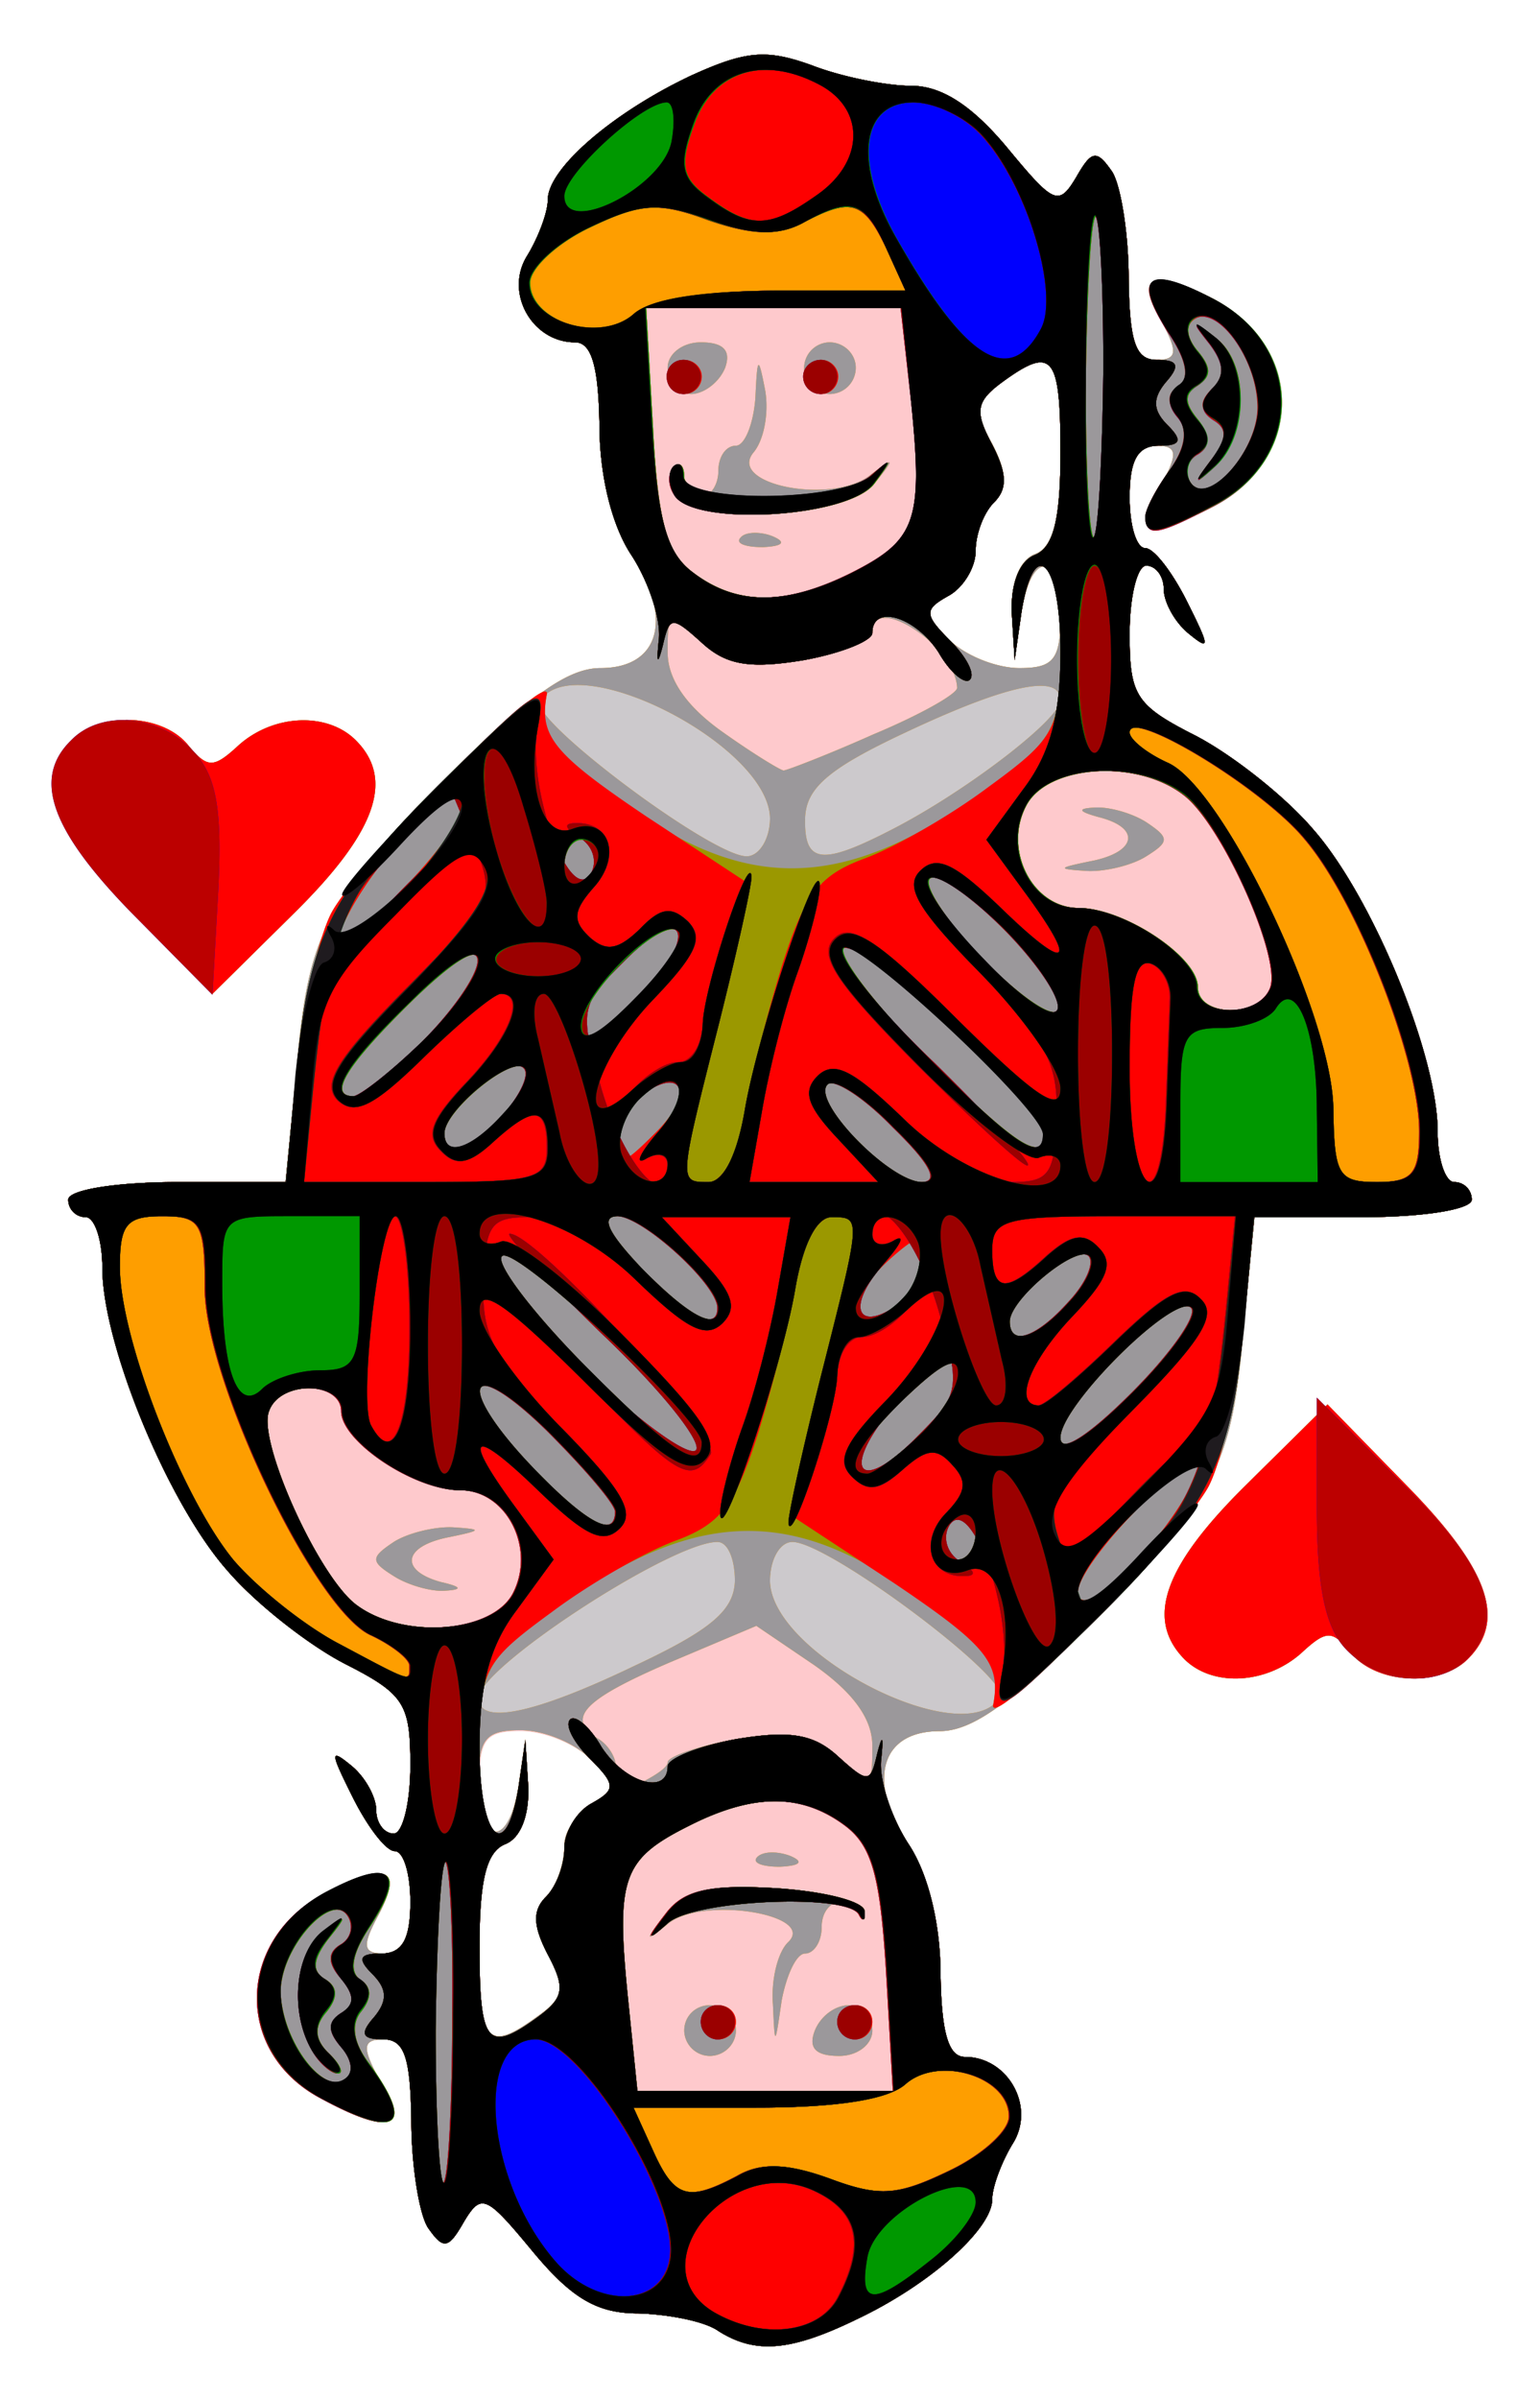 <svg xmlns="http://www.w3.org/2000/svg" width="158" height="246" fill-rule="evenodd" xmlns:v="https://vecta.io/nano"><path d="M73.7 239c-1.4-1-5.1-1.7-8.2-1.8-4.2 0-6.8-1.5-10.8-6.3-4.8-5.8-5.3-6.1-7.1-3.1-1.6 2.8-2.1 2.9-3.7.6-.9-1.4-1.7-6.4-1.7-11-.1-6.3-.7-8.3-2.8-8.3s-2.3.7-.7 3.7c2.7 5.1 1.2 5.8-5.2 2.5-9.4-4.8-9.4-16.4.1-21.3 6.3-3.2 7.8-2.4 5.1 2.6-1.6 3-1.4 3.7.7 3.7 1.9 0 2.7-1.7 2.7-5.3 0-2.9-.7-5.2-1.6-5.2s-2.8-2.5-4.3-5.5c-2.3-4.6-2.4-5.1-.2-3.3 1.5 1.2 2.6 3.3 2.6 4.6s.8 2.4 1.8 2.4c.9 0 1.7-3.1 1.7-7 0-6.3-.6-7.3-6.7-10.4-3.7-1.9-9.2-6.2-12.1-9.6-6.1-6.9-12.8-23.2-12.8-31 0-2.9-.8-5.2-1.7-5.2A1.79 1.79 0 0 1 7 123c0-1 4.9-1.8 11.2-1.8h11.1l1.1-11.4C31.7 95.5 33 93 46.2 79.5c7.9-8 12-11 15.4-11 6.1 0 7.5-5.1 3.2-11.7-2.1-3.1-3.3-8.1-3.3-13.3-.1-5.9-.8-8.4-2.5-8.4-4.4 0-7.3-5.1-4.9-8.9 1.1-1.8 2.1-4.4 2.1-5.7 0-3.2 6.6-8.9 14.6-12.7 5.7-2.6 7.8-2.8 12.5-1.1 3.1 1.2 7.7 2.1 10.2 2.1 3.1 0 6.2 2 9.8 6.3 4.8 5.8 5.3 6.1 7.1 3.1 1.6-2.8 2.1-2.9 3.7-.6.9 1.4 1.7 6.4 1.7 11 .1 6.3.7 8.3 2.8 8.3s2.3-.7.7-3.7c-2.7-5.1-1.2-5.8 5.2-2.5 9.4 4.8 9.4 16.4-.1 21.3-6.3 3.2-7.8 2.4-5.1-2.6 1.6-3 1.4-3.7-.7-3.7-1.9 0-2.7 1.7-2.7 5.3 0 2.9.7 5.2 1.6 5.2s2.8 2.5 4.3 5.5c2.3 4.6 2.4 5.1.2 3.3-1.5-1.2-2.6-3.3-2.6-4.6s-.8-2.4-1.8-2.4c-.9 0-1.7 3.1-1.7 7 0 6.3.6 7.3 6.7 10.4 3.7 1.9 9.2 6.2 12.1 9.6 6.1 6.9 12.8 23.2 12.8 31 0 2.9.8 5.2 1.7 5.2a1.79 1.79 0 0 1 1.8 1.8c0 1-4.9 1.8-11.2 1.8h-11.1l-1.1 11.4c-1.3 14.3-2.6 16.8-15.8 30.3-7.9 8-12 11-15.4 11-6.1 0-7.5 5.1-3.2 11.7 2.1 3.1 3.3 8.1 3.3 13.3.1 5.9.8 8.4 2.5 8.4 4.4 0 7.3 5.1 4.9 8.9-1.1 1.8-2.1 4.4-2.1 5.7 0 3-6.3 8.7-13.9 12.3-6.8 3.3-10.4 3.6-14.2 1.2zm-18.5-32.2c2.7-2 2.8-3 1-6.4-1.5-2.9-1.6-4.5-.2-5.9 1.1-1.1 1.9-3.3 1.9-5s1.3-3.8 2.8-4.6c2.6-1.5 2.5-1.9-.1-4.5-1.6-1.6-4.8-2.9-7.2-2.9-3.5 0-4.2.8-4.2 5.2 0 6.7 3 7 4 .5l.7-4.8.3 4.8c.1 3-.8 5.3-2.4 5.9-1.9.8-2.6 3.7-2.6 10.5 0 10 .8 11 6 7.2zm53.6-143.5c0-6.7-3-7-4-.5l-.7 4.9-.3-4.9c-.1-3 .8-5.3 2.4-5.9 1.9-.8 2.6-3.7 2.6-10.5 0-10-.8-11-6-7.2-2.7 2-2.8 3-1 6.4 1.5 2.9 1.6 4.5.2 5.9-1.1 1.1-1.9 3.3-1.9 5s-1.3 3.8-2.8 4.6c-2.6 1.5-2.5 1.9.1 4.5 1.6 1.6 4.8 2.9 7.2 2.9 3.5 0 4.2-.8 4.2-5.2zm12.7 106.8c-4-4-2.1-9.5 6.3-17.7l8.4-8.3 8.3 8.4c8.2 8.4 10.1 13.6 6.1 17.6-2.9 2.9-9.3 2.6-11.9-.6-2-2.4-2.6-2.4-5.2 0-3.6 3.2-9.1 3.5-12 .6zm-108-76.6C5.3 85.1 3.4 79.9 7.4 75.9c2.9-2.9 9.3-2.6 11.9.6 2 2.4 2.6 2.4 5.2 0 3.6-3.2 9.1-3.5 12-.6 4 4 2.1 9.5-6.3 17.7l-8.4 8.3z" fill="#fec9cc"/><path d="M73.7 239c-1.4-1-5.1-1.7-8.2-1.8-4.2 0-6.8-1.5-10.8-6.3-4.8-5.8-5.3-6.1-7.1-3.1-1.6 2.8-2.1 2.9-3.7.6-.9-1.4-1.7-6.4-1.7-11-.1-6.3-.7-8.3-2.8-8.3s-2.3.7-.7 3.7c2.7 5.1 1.2 5.8-5.2 2.5-9.4-4.8-9.4-16.4.1-21.3 6.3-3.2 7.8-2.4 5.1 2.6-1.6 3-1.4 3.7.7 3.7 1.9 0 2.7-1.7 2.7-5.3 0-2.9-.7-5.2-1.6-5.2s-2.8-2.5-4.3-5.5c-2.3-4.6-2.4-5.1-.2-3.3 1.5 1.2 2.6 3.3 2.6 4.6s.8 2.4 1.8 2.4c.9 0 1.7-3.1 1.7-7 0-6.3-.6-7.3-6.7-10.4-3.7-1.9-9.2-6.2-12.1-9.6-6.1-6.9-12.8-23.2-12.8-31 0-2.9-.8-5.2-1.7-5.2A1.79 1.79 0 0 1 7 123c0-1 4.9-1.8 11.2-1.8h11.1l1.1-11.4C31.7 95.5 33 93 46.2 79.5c7.9-8 12-11 15.4-11 6.1 0 7.5-5.1 3.2-11.7-2.1-3.1-3.3-8.1-3.3-13.3-.1-5.9-.8-8.4-2.5-8.4-4.4 0-7.3-5.1-4.9-8.9 1.1-1.8 2.1-4.4 2.1-5.7 0-3.2 6.6-8.9 14.6-12.7 5.7-2.6 7.8-2.8 12.5-1.1 3.1 1.2 7.7 2.1 10.2 2.1 3.1 0 6.2 2 9.8 6.3 4.8 5.8 5.3 6.1 7.1 3.1 1.6-2.8 2.1-2.9 3.7-.6.9 1.4 1.7 6.4 1.7 11 .1 6.3.7 8.3 2.8 8.3s2.3-.7.7-3.7c-2.7-5.1-1.2-5.8 5.2-2.5 9.4 4.8 9.4 16.4-.1 21.3-6.3 3.2-7.8 2.4-5.1-2.6 1.6-3 1.4-3.7-.7-3.7-1.9 0-2.7 1.7-2.7 5.3 0 2.9.7 5.2 1.6 5.2s2.8 2.5 4.3 5.5c2.3 4.6 2.4 5.1.2 3.3-1.5-1.2-2.6-3.3-2.6-4.6s-.8-2.4-1.8-2.4c-.9 0-1.7 3.1-1.7 7 0 6.3.6 7.3 6.7 10.4 3.7 1.9 9.2 6.2 12.1 9.6 6.1 6.9 12.8 23.2 12.8 31 0 2.9.8 5.2 1.7 5.2a1.79 1.79 0 0 1 1.8 1.8c0 1-4.9 1.8-11.2 1.8h-11.1l-1.1 11.4c-1.3 14.3-2.6 16.8-15.8 30.3-7.9 8-12 11-15.4 11-6.1 0-7.5 5.1-3.2 11.7 2.1 3.1 3.3 8.1 3.3 13.3.1 5.9.8 8.4 2.5 8.4 4.4 0 7.3 5.1 4.9 8.9-1.1 1.8-2.1 4.4-2.1 5.7 0 3-6.3 8.7-13.9 12.3-6.8 3.3-10.4 3.6-14.2 1.2zM91 202.1c-.6-9.6-1.4-12.8-4.2-14.9-4.4-3.3-9.4-3.4-16.1 0-6.8 3.4-7.5 5.3-6.3 17.4l1 9.8h26.3zm-20.8 6.1c0-1.5 1.2-2.6 2.6-2.6 1.5 0 2.7 1.1 2.7 2.6 0 1.4-1.2 2.6-2.7 2.6a2.65 2.65 0 0 1-2.6-2.6zm13.4 0c.6-1.5 2.1-2.6 3.5-2.6 1.3 0 2.4 1.1 2.4 2.6 0 1.4-1.5 2.6-3.4 2.6-2.4 0-3.2-.8-2.5-2.6zm-28.4-1.5c2.7-1.9 2.8-2.9 1-6.3-1.5-2.9-1.6-4.5-.2-5.9 1.1-1.1 1.9-3.4 1.9-5.3 0-2 2-4 5.3-5.3 2.9-1.1 5.3-2.5 5.3-3.2 0-.6 3.2-1.7 7.1-2.4 5.5-.9 7.9-.5 10.5 1.9 3.3 2.9 3.4 2.9 3.4-1.2 0-2.8-2-5.5-6-8.3l-5.9-4-9 3.8c-8.8 3.8-10.6 5.7-7.2 7.8 1 .6 1.8 1.9 1.8 2.9s-1.2.5-2.8-1c-1.5-1.5-4.6-2.8-7-2.8-3.6 0-4.3.9-4.3 5.3 0 6.6 3.1 6.9 4.1.4l.7-4.8.3 4.9c.1 2.9-.8 5.3-2.4 5.9-1.9.7-2.7 3.7-2.7 10.5 0 10 .9 10.9 6.1 7.1zm22.5-16.3c.6-.6 2.1-.6 3.4-.1 1.4.6 1 1-1.1 1.1-1.8 0-2.9-.4-2.3-1zm1.6 15.1c-.2-2.5.5-5.4 1.6-6.4 2.8-2.8-8.7-4.7-12.3-1.9-2.5 2-2.5 1.9-.3-1 1.9-2.4 4.5-3 11.3-2.6 4.8.3 8.9 1.3 9.1 2.3.1 1-.1 1.2-.5.4-1.3-2.3-3.9-1.4-3.9 1.3 0 1.5-.8 2.7-1.7 2.7s-1.9 2.2-2.4 4.8c-.7 4.8-.7 4.8-.9.4zm-26.6-42.1c2.4-4.6-.6-10.6-5.4-10.6-4.7 0-12.2-5-12.2-8.1s-6.4-3.2-7.5 0c-1.2 3 5 16.8 8.9 19.8 4.7 3.6 14 3 16.2-1.1zm-12.3-1.8c-2.4-1.5-2.4-1.9 0-3.5 1.4-.9 4.2-1.6 6.1-1.5 3 .2 3 .3-.4 1-4.7.9-5.2 3.4-.9 4.6 2.2.5 2.3.8.4.9-1.4.1-3.8-.6-5.2-1.5zm90-60.3c1.2-3.1-5-16.9-8.9-19.8-4.8-3.7-14-3.1-16.2 1.1-2.4 4.5.6 10.5 5.4 10.5 4.6 0 12.2 5 12.2 8.1s6.3 3.2 7.5.1zm-18.5-13c4.7-.9 5.2-3.4.9-4.5-2.2-.6-2.3-.9-.5-1 1.5-.1 3.9.6 5.3 1.5 2.4 1.6 2.4 2 0 3.5-1.4.9-4.2 1.6-6.1 1.5-3.1-.2-3-.3.4-1zm-22.3-13c4.8-2 8.7-4.2 8.6-4.8-.2-4.3-8.7-9.8-8.7-5.7 0 .9-3.2 2.2-7.1 2.8-5.5 1-7.9.5-10.5-1.8-3.3-3-3.4-3-3.4 1.1 0 2.8 2 5.6 5.7 8.2 3.1 2.2 5.9 3.9 6.2 3.9s4.5-1.6 9.2-3.7zm19.2-12.1c0-6.6-3-6.9-4-.4l-.7 4.8-.3-4.9c-.1-2.9.8-5.3 2.4-5.9 1.9-.7 2.6-3.7 2.6-10.5 0-9.9-.8-10.9-6-7.1-2.7 2-2.9 2.9-1 6.3 1.5 2.9 1.6 4.6.2 6-1.1 1-1.9 3.3-1.9 5 0 1.6-1.3 3.7-2.8 4.6-2.6 1.4-2.6 1.8.1 4.5 1.6 1.6 4.8 2.9 7.2 2.9 3.5 0 4.2-.9 4.2-5.3zm-21.5-4.4c6.8-3.4 7.5-5.3 6.3-17.4l-1.1-9.8H66.3l.7 12.3c.5 9.6 1.4 12.8 4.1 14.8 4.5 3.4 9.5 3.4 16.2.1zM76 55.1c.5-.6 2.1-.6 3.3-.1 1.4.6 1 1-1 1.1-1.9 0-2.9-.4-2.3-1zm-6.7-4.3c-.7-1-.7-2.3-.1-2.9.5-.6 1-.2 1 1 0 1.1.8 2 1.8 2 .9 0 1.7-1.2 1.7-2.6 0-1.5.8-2.6 1.8-2.6.9 0 1.8-2.2 2-4.9.2-4.3.3-4.4 1-.8.4 2.3-.1 5.1-1.2 6.4-2.7 3.3 8.1 5.4 12 2.3 2.5-1.9 2.6-1.8.4.9-2.7 3.5-18.5 4.4-20.4 1.2zm-.8-13.1c0-1.4 1.5-2.6 3.4-2.6 2.4 0 3.1.9 2.5 2.6-.6 1.5-2.2 2.7-3.5 2.7s-2.4-1.2-2.4-2.7zm14 0a2.65 2.65 0 0 1 2.6-2.6c1.5 0 2.7 1.2 2.7 2.6a2.69 2.69 0 0 1-2.7 2.7c-1.4 0-2.6-1.2-2.6-2.7zm39 132.4c-4-4.1-2.1-9.5 6.3-17.8l8.4-8.3 8.3 8.5c8.2 8.4 10.1 13.6 6.1 17.6-2.9 2.9-9.3 2.6-12-.6-1.9-2.4-2.5-2.4-5.1 0-3.6 3.2-9.1 3.5-12 .6zm-108-76.6C5.3 85.1 3.4 79.8 7.4 75.9c2.9-3 9.3-2.7 11.9.5 2 2.4 2.6 2.4 5.2 0 3.6-3.2 9.1-3.4 12-.5 4 4 2.1 9.4-6.3 17.7l-8.4 8.3z" fill="#ccc9cc"/><path d="M73.7 239c-1.4-1-5.1-1.7-8.2-1.8-4.2 0-6.8-1.5-10.8-6.3-4.8-5.8-5.3-6.1-7.1-3.1-1.6 2.8-2.1 2.9-3.7.6-.9-1.4-1.7-6.4-1.7-11-.1-6.3-.7-8.3-2.8-8.3s-2.3.7-.7 3.7c2.7 5.1 1.2 5.8-5.2 2.5-9.4-4.8-9.4-16.4.1-21.3 6.3-3.2 7.8-2.4 5.1 2.6-1.6 3-1.4 3.7.7 3.7 1.9 0 2.7-1.7 2.7-5.3 0-2.9-.7-5.2-1.6-5.2s-2.8-2.5-4.3-5.5c-2.3-4.6-2.4-5.1-.2-3.3 1.5 1.2 2.6 3.3 2.6 4.6s.8 2.4 1.8 2.4c.9 0 1.7-3.1 1.7-7 0-6.3-.6-7.3-6.7-10.4-3.7-1.9-9.2-6.2-12.1-9.6-6.1-6.9-12.8-23.2-12.8-31 0-2.9-.8-5.2-1.7-5.2A1.79 1.79 0 0 1 7 123c0-1 4.9-1.8 11.2-1.8h11.1l1.1-11.4C31.7 95.5 33 93 46.2 79.5c7.9-8 12-11 15.4-11 6.1 0 7.5-5.1 3.2-11.7-2.1-3.1-3.3-8.1-3.3-13.3-.1-5.9-.8-8.4-2.5-8.4-4.4 0-7.3-5.1-4.9-8.9 1.1-1.8 2.1-4.4 2.1-5.7 0-3.2 6.6-8.9 14.6-12.7 5.7-2.6 7.8-2.8 12.5-1.1 3.1 1.2 7.7 2.1 10.2 2.1 3.1 0 6.2 2 9.8 6.3 4.8 5.8 5.3 6.1 7.1 3.1 1.6-2.8 2.1-2.9 3.7-.6.9 1.4 1.7 6.4 1.7 11 .1 6.3.7 8.3 2.8 8.3s2.3-.7.7-3.7c-2.7-5.1-1.2-5.8 5.2-2.5 9.4 4.8 9.4 16.4-.1 21.3-6.3 3.2-7.8 2.4-5.1-2.6 1.6-3 1.4-3.7-.7-3.7-1.9 0-2.7 1.7-2.7 5.3 0 2.9.7 5.2 1.6 5.2s2.8 2.5 4.3 5.5c2.3 4.6 2.4 5.1.2 3.3-1.5-1.2-2.6-3.3-2.6-4.6s-.8-2.4-1.8-2.4c-.9 0-1.7 3.1-1.7 7 0 6.3.6 7.3 6.7 10.4 3.7 1.9 9.2 6.2 12.1 9.6 6.1 6.9 12.8 23.2 12.8 31 0 2.9.8 5.2 1.7 5.2a1.79 1.79 0 0 1 1.8 1.8c0 1-4.9 1.8-11.2 1.8h-11.1l-1.1 11.4c-1.3 14.3-2.6 16.8-15.8 30.3-7.9 8-12 11-15.4 11-6.1 0-7.5 5.1-3.2 11.7 2.1 3.1 3.3 8.1 3.3 13.3.1 5.9.8 8.4 2.5 8.4 4.4 0 7.3 5.1 4.9 8.9-1.1 1.8-2.1 4.4-2.1 5.7 0 3-6.3 8.7-13.9 12.3-6.8 3.3-10.4 3.6-14.2 1.2zM91 202.1c-.6-9.6-1.4-12.8-4.2-14.9-4.4-3.3-9.4-3.4-16.1 0-6.8 3.4-7.5 5.3-6.3 17.4l1 9.8h26.3zm-20.8 6.1c0-1.5 1.2-2.6 2.6-2.6 1.5 0 2.7 1.1 2.7 2.6 0 1.4-1.2 2.6-2.7 2.6a2.65 2.65 0 0 1-2.6-2.6zm13.4 0c.6-1.5 2.1-2.6 3.5-2.6 1.3 0 2.4 1.1 2.4 2.6 0 1.4-1.5 2.6-3.4 2.6-2.4 0-3.2-.8-2.5-2.6zm-28.4-1.5c2.7-1.9 2.8-2.9 1-6.3-1.5-2.9-1.6-4.5-.2-5.9 1.1-1.1 1.9-3.4 1.9-5.3 0-2 2-4 5.3-5.3 2.9-1.1 5.3-2.5 5.3-3.2 0-.6 3.2-1.7 7.1-2.4 5.5-.9 7.9-.5 10.5 1.9 3.3 2.9 3.4 2.9 3.4-1.2 0-2.8-2-5.5-6-8.3l-5.9-4-9 3.8c-8.8 3.8-10.6 5.7-7.2 7.8 1 .6 1.8 1.9 1.8 2.9s-1.2.5-2.8-1c-1.5-1.5-4.6-2.8-7-2.8-3.6 0-4.3.9-4.3 5.3 0 6.6 3.1 6.9 4.1.4l.7-4.8.3 4.9c.1 2.9-.8 5.3-2.4 5.9-1.9.7-2.7 3.7-2.7 10.5 0 10 .9 10.9 6.1 7.1zm22.5-16.3c.6-.6 2.1-.6 3.4-.1 1.4.6 1 1-1.1 1.1-1.8 0-2.9-.4-2.3-1zm1.6 15.1c-.2-2.5.5-5.4 1.6-6.4 2.8-2.8-8.7-4.7-12.3-1.9-2.5 2-2.5 1.9-.3-1 1.9-2.4 4.5-3 11.3-2.6 4.8.3 8.9 1.3 9.1 2.3.1 1-.1 1.2-.5.4-1.3-2.3-3.9-1.4-3.9 1.3 0 1.5-.8 2.7-1.7 2.7s-1.9 2.2-2.4 4.8c-.7 4.8-.7 4.8-.9.4zm-14.2-34.7c7.9-3.7 10.2-5.7 10.3-8.7 0-2.2-.7-4-1.8-4-4.7 0-24.5 12.9-24.5 16 0 2.8 5.6 1.7 16-3.3zm37.5 3.2c1.2-1.8-17.6-15.9-21.3-15.9-1.3 0-2.3 1.8-2.3 4 .1 7.6 20.1 17.7 23.6 11.9zm-49.9-10.6c2.4-4.6-.6-10.6-5.4-10.6-4.7 0-12.2-5-12.2-8.1s-6.4-3.2-7.5 0c-1.2 3 5 16.8 8.9 19.8 4.7 3.6 14 3 16.2-1.1zm-12.3-1.8c-2.4-1.5-2.4-1.9 0-3.5 1.4-.9 4.2-1.6 6.1-1.5 3 .2 3 .3-.4 1-4.7.9-5.2 3.4-.9 4.6 2.2.5 2.3.8.4.9-1.4.1-3.8-.6-5.2-1.5zm90-60.3c1.2-3.1-5-16.9-8.9-19.8-4.8-3.7-14-3.1-16.2 1.1-2.4 4.5.6 10.5 5.4 10.5 4.6 0 12.2 5 12.2 8.1s6.3 3.2 7.5.1zm-18.5-13c4.7-.9 5.2-3.4.9-4.5-2.2-.6-2.3-.9-.5-1 1.5-.1 3.9.6 5.3 1.5 2.4 1.6 2.4 2 0 3.5-1.4.9-4.2 1.6-6.1 1.5-3.1-.2-3-.3.4-1zM79 83.9c-.1-7.5-20.1-17.7-23.6-12-1.2 1.8 17.6 15.9 21.2 15.9 1.3 0 2.4-1.8 2.4-3.9zm12.8 1c7.5-3.9 17-11.2 17-13.1 0-2.8-5.5-1.6-15.9 3.3-7.9 3.7-10.2 5.7-10.3 8.8-.1 4.7 1.7 4.9 9.2 1zm-2.2-9.6c4.8-2 8.7-4.2 8.6-4.8-.2-4.3-8.7-9.8-8.7-5.7 0 .9-3.2 2.2-7.1 2.8-5.5 1-7.9.5-10.5-1.8-3.3-3-3.4-3-3.4 1.1 0 2.8 2 5.6 5.7 8.2 3.1 2.2 5.9 3.9 6.2 3.9s4.5-1.6 9.2-3.7zm19.2-12.1c0-6.6-3-6.9-4-.4l-.7 4.8-.3-4.9c-.1-2.9.8-5.3 2.4-5.9 1.9-.7 2.6-3.7 2.6-10.5 0-9.9-.8-10.9-6-7.1-2.7 2-2.9 2.9-1 6.3 1.5 2.9 1.6 4.6.2 6-1.1 1-1.9 3.3-1.9 5 0 1.6-1.3 3.7-2.8 4.6-2.6 1.4-2.6 1.8.1 4.5 1.6 1.6 4.8 2.9 7.2 2.9 3.5 0 4.2-.9 4.2-5.3zm-21.5-4.4c6.8-3.4 7.5-5.3 6.3-17.4l-1.1-9.8H66.3l.7 12.3c.5 9.6 1.4 12.8 4.1 14.8 4.5 3.4 9.5 3.4 16.2.1zM76 55.1c.5-.6 2.1-.6 3.3-.1 1.4.6 1 1-1 1.1-1.9 0-2.9-.4-2.3-1zm-6.7-4.3c-.7-1-.7-2.3-.1-2.9.5-.6 1-.2 1 1 0 1.1.8 2 1.8 2 .9 0 1.7-1.2 1.7-2.6 0-1.5.8-2.6 1.8-2.6.9 0 1.8-2.2 2-4.9.2-4.3.3-4.4 1-.8.4 2.3-.1 5.1-1.2 6.4-2.7 3.3 8.1 5.4 12 2.3 2.5-1.9 2.6-1.8.4.9-2.7 3.5-18.5 4.4-20.4 1.2zm-.8-13.1c0-1.4 1.5-2.6 3.4-2.6 2.4 0 3.1.9 2.5 2.6-.6 1.5-2.2 2.7-3.5 2.7s-2.4-1.2-2.4-2.7zm14 0a2.65 2.65 0 0 1 2.6-2.6c1.5 0 2.7 1.2 2.7 2.6a2.69 2.69 0 0 1-2.7 2.7c-1.4 0-2.6-1.2-2.6-2.7zm39 132.4c-4-4.1-2.1-9.5 6.3-17.8l8.4-8.3 8.3 8.5c8.2 8.4 10.1 13.6 6.1 17.6-2.9 2.9-9.3 2.6-12-.6-1.9-2.4-2.5-2.4-5.1 0-3.6 3.2-9.1 3.5-12 .6zm-108-76.6C5.3 85.1 3.4 79.8 7.4 75.9c2.9-3 9.3-2.7 11.9.5 2 2.4 2.6 2.4 5.2 0 3.6-3.2 9.1-3.4 12-.5 4 4 2.1 9.4-6.3 17.7l-8.4 8.3z" fill="#fe9e00"/><path d="M73.7 239c-1.4-1-5.1-1.7-8.2-1.8-4.2 0-6.8-1.5-10.8-6.3-4.8-5.8-5.3-6.1-7.1-3.1-1.6 2.8-2.1 2.9-3.7.6-.9-1.4-1.7-6.4-1.7-11-.1-6.3-.7-8.3-2.8-8.3s-2.3.7-.7 3.7c2.7 5.1 1.2 5.8-5.2 2.5-9.4-4.8-9.4-16.4.1-21.3 6.3-3.2 7.8-2.4 5.1 2.6-1.6 3-1.4 3.7.7 3.7 1.9 0 2.7-1.7 2.7-5.3 0-2.9-.7-5.2-1.6-5.2s-2.8-2.5-4.3-5.5c-2.3-4.6-2.4-5.1-.2-3.3 1.5 1.2 2.6 3.3 2.6 4.6s.8 2.4 1.8 2.4c.9 0 1.7-3.1 1.7-7 0-6.3-.6-7.3-6.7-10.4-3.7-1.9-9.2-6.2-12.1-9.6-6.1-6.9-12.8-23.2-12.8-31 0-2.9-.8-5.2-1.7-5.2A1.79 1.79 0 0 1 7 123c0-1 4.9-1.8 11.2-1.8h11.1l1.1-11.4C31.7 95.5 33 93 46.2 79.5c7.9-8 12-11 15.4-11 6.1 0 7.5-5.1 3.2-11.7-2.1-3.1-3.3-8.1-3.3-13.3-.1-5.9-.8-8.4-2.5-8.4-4.4 0-7.3-5.1-4.9-8.9 1.1-1.8 2.1-4.4 2.1-5.7 0-3.2 6.6-8.9 14.6-12.7 5.7-2.6 7.8-2.8 12.5-1.1 3.1 1.2 7.7 2.1 10.2 2.1 3.1 0 6.2 2 9.8 6.3 4.8 5.8 5.3 6.1 7.1 3.1 1.6-2.8 2.1-2.9 3.7-.6.9 1.4 1.7 6.4 1.7 11 .1 6.3.7 8.3 2.8 8.3s2.3-.7.7-3.7c-2.7-5.1-1.2-5.8 5.2-2.5 9.4 4.8 9.4 16.4-.1 21.3-6.3 3.2-7.8 2.4-5.1-2.6 1.6-3 1.4-3.7-.7-3.7-1.9 0-2.7 1.7-2.7 5.3 0 2.9.7 5.2 1.6 5.2s2.8 2.5 4.3 5.5c2.3 4.6 2.4 5.1.2 3.3-1.5-1.2-2.6-3.3-2.6-4.6s-.8-2.4-1.8-2.4c-.9 0-1.7 3.1-1.7 7 0 6.3.6 7.3 6.7 10.4 3.7 1.9 9.2 6.2 12.1 9.6 6.1 6.9 12.8 23.2 12.8 31 0 2.9.8 5.2 1.7 5.2a1.79 1.79 0 0 1 1.8 1.8c0 1-4.9 1.8-11.2 1.8h-11.1l-1.1 11.4c-1.3 14.3-2.6 16.8-15.8 30.3-7.9 8-12 11-15.4 11-6.1 0-7.5 5.1-3.2 11.7 2.1 3.1 3.3 8.1 3.3 13.3.1 5.9.8 8.4 2.5 8.4 4.4 0 7.3 5.1 4.9 8.9-1.1 1.8-2.1 4.4-2.1 5.7 0 3-6.3 8.7-13.9 12.3-6.8 3.3-10.4 3.6-14.2 1.2zm2-15.9c2.4-1.4 5.1-1.3 9.5.3 5.1 1.9 7 1.7 12.2-.8 3.4-1.6 6.2-4.1 6.2-5.6 0-4.1-7.3-6.3-10.7-3.3-1.8 1.6-7.1 2.4-15.3 2.4H65l2 4.4c2.2 4.9 3.6 5.3 8.7 2.6zm15.3-21c-.6-9.6-1.4-12.8-4.2-14.9-4.4-3.3-9.4-3.4-16.1 0-6.8 3.4-7.5 5.3-6.3 17.4l1 9.8h26.3zm-20.8 6.1c0-1.5 1.2-2.6 2.6-2.6 1.5 0 2.7 1.1 2.7 2.6 0 1.4-1.2 2.6-2.7 2.6a2.65 2.65 0 0 1-2.6-2.6zm13.4 0c.6-1.5 2.1-2.6 3.5-2.6 1.3 0 2.4 1.1 2.4 2.6 0 1.4-1.5 2.6-3.4 2.6-2.4 0-3.2-.8-2.5-2.6zm-28.4-1.5c2.7-1.9 2.8-2.9 1-6.3-1.5-2.9-1.6-4.5-.2-5.9 1.1-1.1 1.9-3.4 1.9-5.3 0-2 2-4 5.3-5.3 2.9-1.1 5.3-2.5 5.3-3.2 0-.6 3.2-1.7 7.1-2.4 5.5-.9 7.9-.5 10.5 1.9 3.3 2.9 3.4 2.9 3.4-1.2 0-2.8-2-5.5-6-8.3l-5.9-4-9 3.8c-8.8 3.8-10.6 5.7-7.2 7.8 1 .6 1.8 1.9 1.8 2.9s-1.2.5-2.8-1c-1.5-1.5-4.6-2.8-7-2.8-3.6 0-4.3.9-4.3 5.3 0 6.6 3.1 6.9 4.1.4l.7-4.8.3 4.9c.1 2.9-.8 5.3-2.4 5.9-1.9.7-2.7 3.7-2.7 10.5 0 10 .9 10.9 6.1 7.1zm22.5-16.3c.6-.6 2.1-.6 3.4-.1 1.4.6 1 1-1.1 1.1-1.8 0-2.9-.4-2.3-1zm1.6 15.1c-.2-2.5.5-5.4 1.6-6.4 2.8-2.8-8.7-4.7-12.3-1.9-2.5 2-2.5 1.9-.3-1 1.9-2.4 4.5-3 11.3-2.6 4.8.3 8.9 1.3 9.1 2.3.1 1-.1 1.2-.5.4-1.3-2.3-3.9-1.4-3.9 1.3 0 1.5-.8 2.7-1.7 2.7s-1.9 2.2-2.4 4.8c-.7 4.8-.7 4.8-.9.4zm-14.2-34.7c7.9-3.7 10.2-5.7 10.3-8.7 0-2.2-.7-4-1.8-4-4.7 0-24.5 12.9-24.5 16 0 2.8 5.6 1.7 16-3.3zm37.5 3.2c1.2-1.8-17.6-15.9-21.3-15.9-1.3 0-2.3 1.8-2.3 4 .1 7.6 20.1 17.7 23.6 11.9zm-60.5-3.2c0-.7-1.8-2.1-3.9-3.1-5.7-2.4-17-26-17.1-35.5 0-6.8-.4-7.5-4.4-7.5-3.7 0-4.4.8-4.4 5.2 0 7.3 6.4 23.7 11.7 30.1 2.5 2.9 7.4 6.8 10.9 8.6 7.5 4 7.2 3.9 7.2 2.2zm10.6-7.4c2.4-4.6-.6-10.6-5.4-10.6-4.7 0-12.2-5-12.2-8.1s-6.4-3.2-7.5 0c-1.2 3 5 16.8 8.9 19.8 4.7 3.6 14 3 16.2-1.1zm-12.3-1.8c-2.4-1.5-2.4-1.9 0-3.5 1.4-.9 4.2-1.6 6.1-1.5 3 .2 3 .3-.4 1-4.7.9-5.2 3.4-.9 4.6 2.2.5 2.3.8.4.9-1.4.1-3.8-.6-5.2-1.5zM145.7 116c0-7.3-6.4-23.7-11.8-30-4.4-5.3-18-13.5-18-10.9 0 .7 1.7 2.1 3.9 3.1 5.7 2.5 16.9 26 17 35.5.1 6.8.5 7.5 4.5 7.5 3.7 0 4.4-.8 4.4-5.2zm-15.3-14.7c1.2-3.1-5-16.9-8.9-19.8-4.8-3.7-14-3.1-16.2 1.1-2.4 4.5.6 10.5 5.4 10.5 4.6 0 12.2 5 12.2 8.1s6.3 3.2 7.5.1zm-18.5-13c4.7-.9 5.2-3.4.9-4.5-2.2-.6-2.3-.9-.5-1 1.5-.1 3.9.6 5.3 1.5 2.4 1.6 2.4 2 0 3.5-1.4.9-4.2 1.6-6.1 1.5-3.1-.2-3-.3.4-1zM79 83.9c-.1-7.5-20.1-17.7-23.6-12-1.2 1.8 17.6 15.9 21.2 15.9 1.3 0 2.4-1.8 2.4-3.9zm12.8 1c7.5-3.9 17-11.2 17-13.1 0-2.8-5.5-1.6-15.9 3.3-7.9 3.7-10.2 5.7-10.3 8.8-.1 4.7 1.7 4.9 9.2 1zm-2.2-9.6c4.8-2 8.7-4.2 8.6-4.8-.2-4.3-8.7-9.8-8.7-5.7 0 .9-3.2 2.2-7.1 2.8-5.5 1-7.9.5-10.5-1.8-3.3-3-3.4-3-3.4 1.1 0 2.8 2 5.6 5.7 8.2 3.1 2.2 5.9 3.9 6.2 3.9s4.5-1.6 9.2-3.7zm19.2-12.1c0-6.6-3-6.9-4-.4l-.7 4.8-.3-4.9c-.1-2.9.8-5.3 2.4-5.9 1.9-.7 2.6-3.7 2.6-10.5 0-9.9-.8-10.9-6-7.1-2.7 2-2.9 2.9-1 6.3 1.5 2.9 1.6 4.6.2 6-1.1 1-1.9 3.3-1.9 5 0 1.6-1.3 3.7-2.8 4.6-2.6 1.4-2.6 1.8.1 4.5 1.6 1.6 4.8 2.9 7.2 2.9 3.5 0 4.2-.9 4.2-5.3zm-21.5-4.4c6.8-3.4 7.5-5.3 6.3-17.4l-1.1-9.8H66.3l.7 12.3c.5 9.6 1.4 12.8 4.1 14.8 4.5 3.4 9.5 3.4 16.2.1zM76 55.1c.5-.6 2.1-.6 3.3-.1 1.4.6 1 1-1 1.1-1.9 0-2.9-.4-2.3-1zm-6.7-4.3c-.7-1-.7-2.3-.1-2.9.5-.6 1-.2 1 1 0 1.1.8 2 1.8 2 .9 0 1.7-1.2 1.7-2.6 0-1.5.8-2.6 1.8-2.6.9 0 1.8-2.2 2-4.9.2-4.3.3-4.4 1-.8.4 2.3-.1 5.1-1.2 6.4-2.7 3.3 8.1 5.4 12 2.3 2.5-1.9 2.6-1.8.4.9-2.7 3.5-18.5 4.4-20.4 1.2zm-.8-13.1c0-1.4 1.5-2.6 3.4-2.6 2.4 0 3.1.9 2.5 2.6-.6 1.5-2.2 2.7-3.5 2.7s-2.4-1.2-2.4-2.7zm14 0a2.65 2.65 0 0 1 2.6-2.6c1.5 0 2.7 1.2 2.7 2.6a2.69 2.69 0 0 1-2.7 2.7c-1.4 0-2.6-1.2-2.6-2.7zm-2.1-7.9H93l-2-4.4c-2.3-4.8-3.6-5.2-8.7-2.5-2.5 1.3-5.1 1.2-9.5-.3-5.1-1.9-7-1.8-12.2.7-3.4 1.6-6.2 4.2-6.2 5.7 0 4 7.3 6.3 10.7 3.3 1.8-1.6 7.1-2.5 15.3-2.5zm41.1 140.3c-4-4.1-2.1-9.5 6.3-17.8l8.4-8.3 8.3 8.5c8.2 8.4 10.1 13.6 6.1 17.6-2.9 2.9-9.3 2.6-12-.6-1.9-2.4-2.5-2.4-5.1 0-3.6 3.2-9.1 3.5-12 .6zm-108-76.6C5.3 85.1 3.4 79.8 7.4 75.9c2.9-3 9.3-2.7 11.9.5 2 2.4 2.6 2.4 5.2 0 3.6-3.2 9.1-3.4 12-.5 4 4 2.1 9.4-6.3 17.7l-8.4 8.3z" fill="#9b989b"/><path d="M73.7 239c-1.4-1-5.1-1.7-8.2-1.8-4.2 0-6.8-1.5-10.8-6.3-4.8-5.8-5.3-6.1-7.1-3.1-1.6 2.8-2.1 2.9-3.7.6-.9-1.4-1.7-6.4-1.7-11-.1-6.5-.7-8.3-2.9-8.3s-2.4-.6-.9-2.3c1.4-1.7 1.3-2.9-.2-4.4-1.6-1.6-1.3-2.1.9-2.1s3-1.5 3-5.3c0-2.9-.7-5.2-1.6-5.2s-2.8-2.5-4.3-5.5c-2.3-4.6-2.4-5.1-.2-3.3 1.5 1.2 2.6 3.3 2.6 4.6s.8 2.4 1.8 2.4c.9 0 1.7-3.1 1.7-7 0-6.3-.6-7.3-6.7-10.4-3.7-1.9-9.2-6.2-12.1-9.6-6.1-6.9-12.8-23.2-12.8-31 0-2.9-.8-5.2-1.7-5.2A1.79 1.79 0 0 1 7 123c0-1 4.9-1.8 11.2-1.8h11.1l1.1-11.3c.6-6.3 2.2-13.6 3.6-16.3 2.8-5.2 22.6-25.4 22.1-22.4-.8 4.1.5 5.8 8.3 11.4 13.1 9.4 23.4 8.6 38.7-3.1 5.1-3.9 5.7-5.3 5.7-12.9 0-9.2-2.7-11.8-4-3.8l-.7 4.9-.3-4.9c-.1-3 .8-5.3 2.4-5.9 1.9-.8 2.6-3.7 2.6-10.5 0-10-.8-11-6-7.2-2.7 2-2.8 3-1 6.4 1.5 2.9 1.6 4.5.2 5.9-1.1 1.1-1.9 3.3-1.9 5s-1.3 3.8-2.8 4.6c-2.5 1.4-2.5 1.9.2 4.6 1.6 1.6 2.6 3.4 2 4-.5.5-2-.7-3.2-2.8-2.4-3.7-6.8-5-6.8-2 0 .8-3.2 2.1-7.1 2.8-5.5.9-7.9.5-10.4-1.8-3.1-2.8-3.3-2.7-4 .3q-.8 3.1-.4-.7c.2-2.1-1.1-6-2.9-8.7-2-3.1-3.2-8.2-3.2-13.3-.1-5.9-.8-8.4-2.5-8.4-4.4 0-7.3-5.1-4.9-8.9 1.1-1.8 2.1-4.4 2.1-5.7 0-3.2 6.6-8.9 14.6-12.7 5.7-2.6 7.8-2.8 12.5-1.1 3.1 1.2 7.7 2.1 10.2 2.1 3.1 0 6.2 2 9.8 6.3 4.8 5.8 5.3 6.1 7.1 3.1 1.6-2.8 2.1-2.9 3.7-.6.9 1.4 1.7 6.4 1.7 11 .1 6.5.7 8.3 2.9 8.3s2.4.6.9 2.3c-1.4 1.7-1.3 2.9.2 4.4 1.6 1.6 1.3 2.1-.9 2.1s-3 1.5-3 5.3c0 2.9.7 5.2 1.6 5.2s2.8 2.5 4.3 5.5c2.3 4.6 2.4 5.1.2 3.3-1.5-1.2-2.6-3.3-2.6-4.6s-.8-2.4-1.8-2.4c-.9 0-1.7 3.1-1.7 7 0 6.3.6 7.3 6.7 10.4 3.7 1.9 9.2 6.2 12.1 9.6 6.1 6.9 12.8 23.2 12.8 31 0 2.9.8 5.2 1.7 5.2a1.79 1.79 0 0 1 1.8 1.8c0 1-4.9 1.8-11.2 1.8h-11.1l-1.1 11.3c-.6 6.3-2.2 13.6-3.6 16.3-2.8 5.2-22.6 25.4-22.1 22.4.8-4.1-.5-5.8-8.3-11.4-13.1-9.4-23.4-8.6-38.7 3.1-5.1 3.9-5.7 5.3-5.7 12.9 0 9.2 2.7 11.8 4 3.8l.7-4.8.3 4.8c.1 3-.8 5.3-2.4 5.9-1.9.8-2.6 3.7-2.6 10.5 0 10 .8 11 6 7.2 2.7-2 2.8-3 1-6.4-1.5-2.9-1.6-4.5-.2-5.9 1.1-1.1 1.9-3.3 1.9-5s1.3-3.8 2.8-4.6c2.5-1.4 2.5-1.9-.2-4.6-1.6-1.6-2.6-3.4-2-4 .5-.5 2 .7 3.2 2.8 2.4 3.7 6.8 5 6.8 2 0-.8 3.2-2.1 7.1-2.8 5.5-.9 7.9-.5 10.4 1.8 3.1 2.8 3.3 2.7 4-.3q.8-3.1.4.7c-.2 2.1 1.1 6 2.9 8.7 2 3.1 3.2 8.2 3.2 13.3.1 5.9.8 8.4 2.5 8.4 4.4 0 7.3 5.1 4.9 8.9-1.1 1.8-2.1 4.4-2.1 5.7 0 3-6.3 8.7-13.9 12.3-6.8 3.3-10.4 3.6-14.2 1.2zm-27.2-32.6c.1-9-.3-16-.8-15.5s-.9 8.3-1 17.3c0 9.1.4 16.1.9 15.6s.9-8.3.9-17.4zm29.2 16.7c2.4-1.4 5.1-1.3 9.5.3 5.1 1.9 7 1.7 12.2-.8 3.4-1.6 6.2-4.1 6.2-5.6 0-4.1-7.3-6.3-10.7-3.3-1.8 1.6-7.1 2.4-15.3 2.4H65l2 4.4c2.2 4.9 3.6 5.3 8.7 2.6zm15.3-21c-.6-9.6-1.4-12.8-4.2-14.9-4.4-3.3-9.4-3.4-16.1 0-6.8 3.4-7.5 5.3-6.3 17.4l1 9.8h26.3zm-19 5.2c0-1 .8-1.7 1.7-1.7 1 0 1.8.7 1.8 1.7a1.79 1.79 0 0 1-1.8 1.8c-.9 0-1.7-.8-1.7-1.8zm14 0c0-1 .8-1.7 1.8-1.7.9 0 1.7.7 1.7 1.7s-.8 1.8-1.7 1.8a1.79 1.79 0 0 1-1.8-1.8zm-17.6-11.1c1.8-2.4 4.4-3 11.2-2.6 4.8.3 8.9 1.3 9.1 2.3.1 1-.1 1.2-.5.4-1.2-2.2-17.1-1.5-19.7.9-2.1 1.9-2.2 1.7-.1-1zm-26.3-25.4c0-.7-1.8-2.1-3.9-3.1-5.7-2.4-17-26-17.1-35.5 0-6.8-.4-7.5-4.4-7.5-3.7 0-4.4.8-4.4 5.2 0 7.3 6.4 23.7 11.7 30.1 2.5 2.9 7.4 6.8 10.9 8.6 7.5 4 7.2 3.9 7.2 2.2zm10.6-7.4c2.4-4.6-.6-10.6-5.4-10.6-4.7 0-12.2-5-12.2-8.1s-6.4-3.2-7.5 0c-1.2 3 5 16.8 8.9 19.8 4.7 3.6 14 3 16.2-1.1zm69.7-11.4c2.5-5.1 2.3-5-4.6 1.6-4 3.9-7.2 8.1-7.2 9.6 0 3.5 8.3-4.3 11.8-11.2zm-22.3 5.1c0-1.5-.8-2.2-1.8-1.6-2.3 1.4-2.3 4.4 0 4.4 1 0 1.8-1.3 1.8-2.8zM63.2 155c0-.8-3.2-4.5-7-8.3-8.4-8.2-9.6-4.6-1.4 3.9 5.4 5.6 8.4 7.2 8.4 4.4zm31-7.7c2.3-2.1 4.1-5.1 4.1-6.5 0-1.9-1.6-1.1-5.3 2.4-5 4.8-6.6 7.9-4 7.9.6 0 3-1.7 5.2-3.8zm-22.2.6c0-2.4-19.2-20.4-20.5-19.1-.7.7 3 5.6 8.2 10.9 9.1 9.2 12.3 11.3 12.3 8.2zm50.3-13.8c-1.7-1.7-13.5 10-13.5 13.3 0 1.7 2.8 0 7.4-4.6 4.1-4.1 6.8-8 6.1-8.7zm-12.6-.6c1.8-1.9 2.7-4 2.1-4.7-1.3-1.3-8.2 4.4-8.2 6.7 0 2.6 2.8 1.7 6.1-2zm-36 .6c0-2.4-7.7-9.4-10.3-9.4-1.8 0-1.1 1.6 2.4 5.3 4.9 5 7.9 6.6 7.9 4.1zm19-.9c1.1-1.2 2.1-3.3 2.1-4.7 0-2-.7-1.9-3.5.6-3.6 3.3-4.6 6.2-2.1 6.2.7 0 2.3-1 3.5-2.1zm-1-17.6c-3-3.1-6.1-5.1-6.8-4.4-1.7 1.7 6.4 10 9.7 10 1.9 0 1-1.8-2.9-5.6zm54 .4c0-7.3-6.4-23.7-11.8-30-4.4-5.3-18-13.5-18-10.9 0 .7 1.7 2.1 3.9 3.1 5.7 2.5 16.9 26 17 35.5.1 6.8.5 7.5 4.5 7.5 3.7 0 4.4-.8 4.4-5.2zm-76-4.7c-1.7-1.7-6.5 2.8-6.5 6.1 0 2.3.7 2.1 3.8-1 2.2-2.1 3.4-4.4 2.7-5.1zm-17.9 2.9c1.7-2 2.7-4.1 2-4.7-1.3-1.3-8.2 4.4-8.2 6.7 0 2.6 2.9 1.6 6.2-2zm55.3 2.1c0-2.5-19.2-20.4-20.5-19.1-.7.7 3 5.6 8.2 10.9 9.1 9.1 12.3 11.3 12.3 8.2zm-63.7-9.5c3.1-3.1 5.7-6.8 5.7-8.3 0-1.6-2.6 0-7 4.3-6.6 6.5-8.5 9.6-5.8 9.6.7 0 3.9-2.5 7.1-5.6zm26.3-11.3c-1.7-1.7-10 6.4-10 9.7 0 1.9 1.7 1 5.6-2.9 3.1-3.1 5.1-6.1 4.4-6.8zm33.3-.3c-3.5-3.5-6.9-5.8-7.6-5.1s1.8 4.5 5.6 8.4c3.8 3.8 7.2 6.1 7.6 5s-2.2-4.9-5.6-8.3zm27.4 6.1c1.2-3.1-5-16.9-8.9-19.8-4.8-3.7-14-3.1-16.2 1.1-2.4 4.5.6 10.5 5.4 10.5 4.6 0 12.2 5 12.2 8.1s6.3 3.2 7.5.1zm-83-18.5c0-3.6-8.3 4.3-11.8 11.2-2.5 5-2.4 5 4.6-1.7 3.9-3.8 7.2-8.1 7.2-9.5zm14 4.9c0-.9-.8-1.6-1.7-1.6-1 0-1.8 1.2-1.8 2.7s.8 2.3 1.8 1.7c.9-.6 1.7-1.9 1.7-2.8zm25.9-28.9c6.8-3.4 7.5-5.3 6.3-17.4l-1.1-9.8H66.3l.7 12.3c.5 9.6 1.4 12.8 4.1 14.8 4.5 3.4 9.5 3.4 16.2.1zm-18-8c-.7-1-.7-2.3-.1-2.9.5-.6 1-.2 1 1 0 2.8 16.2 2.7 19.3-.2 2.1-1.8 2.1-1.7.2.9-2.7 3.5-18.4 4.4-20.4 1.2zm-.8-12.2c0-.9.7-1.7 1.7-1.7s1.8.8 1.8 1.7a1.79 1.79 0 0 1-1.8 1.8c-1 0-1.7-.8-1.7-1.8zm14 0c0-.9.8-1.7 1.8-1.7.9 0 1.7.8 1.7 1.7 0 1-.8 1.8-1.7 1.8a1.79 1.79 0 0 1-1.8-1.8zm30.8-.9c0-9-.4-16-.9-15.5s-.9 8.3-1 17.3c0 9.1.4 16.1.9 15.6s.9-8.3 1-17.4zm-32.9-7.9H93l-2-4.4c-2.3-4.8-3.6-5.2-8.7-2.5-2.5 1.3-5.1 1.2-9.5-.3-5.1-1.9-7-1.8-12.2.7-3.4 1.6-6.2 4.2-6.2 5.7 0 4 7.3 6.3 10.7 3.3 1.8-1.6 7.1-2.5 15.3-2.5zM32.9 215.1c-8.9-4.8-8.5-16.4.7-21.1 6.6-3.4 8.1-2.2 4.4 3.5-1.9 2.8-2.2 4.7-1 5.5 1.1.7 1.2 1.8.1 3.2-1.1 1.3-.9 3.2.8 5.4 4.7 6.5 2.9 7.8-5 3.5zm2.2-5.2c-1.4-1.6-1.4-2.6 0-3.5 1.4-.8 1.4-1.8 0-3.5-1.4-1.6-1.4-2.7-.1-3.5 1.1-.6 1.4-1.9.8-2.9-1.7-2.8-7.2 3.4-7 8 .3 4.9 4.3 10.2 6.6 8.8 1-.6.9-2-.3-3.4zm-2.9.5c-2.4-3.9-1.9-10.1 1-12.3 2.4-1.9 2.5-1.8.5.7-1.6 2.1-1.7 3.3-.4 4.1 1.4.8 1.4 1.9.2 3.4-1.3 1.5-1.2 2.8.2 4.2 1.2 1.1 1.6 2.1 1 2.1s-1.8-1-2.5-2.2zm89.3-40.3c-4-4.1-2.1-9.5 6.3-17.8l8.4-8.3 8.3 8.5c8.2 8.4 10.1 13.6 6.1 17.6-2.9 2.9-9.3 2.6-12-.6-1.9-2.4-2.5-2.4-5.1 0-3.6 3.2-9.1 3.5-12 .6zm-108-76.6C5.3 85.1 3.4 79.8 7.4 75.9c2.9-3 9.3-2.7 11.9.5 2 2.4 2.6 2.4 5.2 0 3.6-3.2 9.1-3.4 12-.5 4 4 2.1 9.4-6.3 17.7l-8.4 8.3zM117.6 53c0-.8 1.1-2.9 2.5-4.8 1.6-2.3 1.9-4.1.8-5.5-1.1-1.3-1.1-2.4.1-3.1 1.2-.8.8-2.7-1-5.5-3.8-5.7-2.2-6.9 4.4-3.5 9.4 4.9 9.4 16.4.2 21.2-5.8 3-7 3.2-7 1.2zm11.5-11.6c-.3-4.9-4.2-10.2-6.5-8.7-1 .6-.9 1.9.3 3.3 1.4 1.7 1.4 2.6 0 3.5s-1.4 1.8 0 3.5c1.3 1.7 1.3 2.7 0 3.5-1 .6-1.4 1.9-.8 2.9 1.8 2.9 7.3-3.4 7-8zm-4.8 5.7c1.7-2.1 1.7-3.2.2-4.1-1.4-.9-1.4-1.8-.1-3.1s1.3-2.7-.3-4.7c-1.8-2.3-1.7-2.4.7-.5 3.4 2.6 3.3 10.1-.2 13.1-2.1 1.9-2.1 1.8-.3-.7z" fill="#9b9800"/><path d="M73.7 239c-1.4-1-5.1-1.7-8.2-1.8-4.2 0-6.8-1.5-10.8-6.3-4.8-5.8-5.3-6.1-7.1-3.1-1.6 2.8-2.1 2.9-3.7.6-.9-1.4-1.7-6.4-1.7-11-.1-6.5-.7-8.3-2.9-8.3s-2.4-.6-.9-2.3c1.4-1.7 1.3-2.9-.2-4.4-1.6-1.6-1.3-2.1.9-2.1s3-1.5 3-5.3c0-2.9-.7-5.2-1.6-5.2s-2.8-2.5-4.3-5.5c-2.3-4.6-2.4-5.1-.2-3.3 1.5 1.2 2.6 3.3 2.6 4.6s.8 2.4 1.8 2.4c.9 0 1.7-3.1 1.7-7 0-6.3-.6-7.3-6.7-10.4-3.7-1.9-9.2-6.2-12.1-9.6-6.1-6.9-12.8-23.2-12.8-31 0-2.9-.8-5.2-1.7-5.2A1.79 1.79 0 0 1 7 123c0-1 4.9-1.8 11.2-1.8h11.1l1.1-11.3c.6-6.3 2.2-13.6 3.6-16.3 2.8-5.2 22.6-25.4 22.1-22.4-.8 4.3.7 6.1 10.2 12.5l10.5 6.9c.3.1-1.1 6.5-3 14.1-4.2 16.7-4.2 16.5-1.1 16.5 1.4 0 2.9-2.7 3.6-6.5.6-3.7 2.4-10.7 3.9-15.6 2.3-7.3 3.8-9.3 8.3-11 3.1-1.1 8.9-4.4 12.9-7.4 7-5.1 7.4-6 7.4-14.1 0-9.2-2.7-11.8-4-3.8l-.7 4.9-.3-4.9c-.1-3 .8-5.3 2.4-5.9 1.9-.8 2.6-3.7 2.6-10.5 0-10-.8-11-6-7.2-2.7 2-2.8 3-1 6.4 1.5 2.9 1.6 4.5.2 5.9-1.1 1.1-1.9 3.3-1.9 5s-1.3 3.8-2.8 4.6c-2.5 1.4-2.5 1.9.2 4.6 1.6 1.6 2.6 3.4 2 4-.5.5-2-.7-3.2-2.8-2.4-3.7-6.8-5-6.8-2 0 .8-3.2 2.1-7.1 2.8-5.5.9-7.9.5-10.4-1.8-3.1-2.8-3.3-2.7-4 .3q-.8 3.1-.4-.7c.2-2.1-1.1-6-2.9-8.7-2-3.1-3.2-8.2-3.2-13.3-.1-5.9-.8-8.4-2.5-8.4-4.4 0-7.3-5.1-4.9-8.9 1.1-1.8 2.1-4.4 2.1-5.7 0-3.2 6.6-8.9 14.6-12.7 5.7-2.6 7.8-2.8 12.5-1.1 3.1 1.2 7.7 2.1 10.2 2.1 3.1 0 6.2 2 9.8 6.3 4.8 5.8 5.3 6.1 7.1 3.1 1.6-2.8 2.1-2.9 3.7-.6.9 1.4 1.7 6.4 1.7 11 .1 6.5.7 8.3 2.9 8.3s2.4.6.9 2.3c-1.4 1.7-1.3 2.9.2 4.4 1.6 1.6 1.3 2.1-.9 2.1s-3 1.5-3 5.3c0 2.9.7 5.2 1.6 5.2s2.8 2.5 4.3 5.5c2.3 4.6 2.4 5.1.2 3.3-1.5-1.2-2.6-3.3-2.6-4.6s-.8-2.4-1.8-2.4c-.9 0-1.7 3.1-1.7 7 0 6.3.6 7.3 6.7 10.4 3.7 1.9 9.2 6.2 12.1 9.6 6.1 6.9 12.8 23.2 12.8 31 0 2.9.8 5.2 1.7 5.2a1.79 1.79 0 0 1 1.8 1.8c0 1-4.9 1.8-11.2 1.8h-11.1l-1.1 11.3c-.6 6.3-2.2 13.6-3.6 16.3-2.8 5.2-22.6 25.4-22.1 22.4.8-4.3-.7-6.1-10.2-12.5l-10.5-6.9c-.3-.1 1.1-6.5 3-14.1 4.2-16.7 4.2-16.5 1.1-16.5-1.4 0-2.9 2.7-3.6 6.5-.6 3.7-2.4 10.7-3.9 15.6-2.3 7.3-3.8 9.3-8.3 11-3.1 1.1-8.9 4.4-12.9 7.4-7 5.1-7.4 6-7.4 14.1 0 9.2 2.7 11.8 4 3.8l.7-4.8.3 4.8c.1 3-.8 5.3-2.4 5.9-1.9.8-2.6 3.7-2.6 10.5 0 10 .8 11 6 7.2 2.7-2 2.8-3 1-6.4-1.5-2.9-1.6-4.5-.2-5.9 1.1-1.1 1.9-3.3 1.9-5s1.3-3.8 2.8-4.6c2.5-1.4 2.5-1.9-.2-4.6-1.6-1.6-2.6-3.4-2-4 .5-.5 2 .7 3.2 2.8 2.4 3.7 6.8 5 6.8 2 0-.8 3.2-2.1 7.1-2.8 5.5-.9 7.9-.5 10.4 1.8 3.1 2.8 3.3 2.7 4-.3q.8-3.1.4.7c-.2 2.1 1.1 6 2.9 8.7 2 3.1 3.2 8.2 3.2 13.3.1 5.9.8 8.4 2.5 8.4 4.4 0 7.3 5.1 4.9 8.9-1.1 1.8-2.1 4.4-2.1 5.7 0 3-6.3 8.7-13.9 12.3-6.8 3.3-10.4 3.6-14.2 1.2zm-27.2-32.6c.1-9-.3-16-.8-15.5s-.9 8.3-1 17.3c0 9.1.4 16.1.9 15.6s.9-8.3.9-17.4zm29.2 16.7c2.4-1.4 5.1-1.3 9.5.3 5.1 1.9 7 1.7 12.2-.8 3.4-1.6 6.2-4.1 6.2-5.6 0-4.1-7.3-6.3-10.7-3.3-1.8 1.6-7.1 2.4-15.3 2.4H65l2 4.4c2.2 4.9 3.6 5.3 8.7 2.6zm15.3-21c-.6-9.6-1.4-12.8-4.2-14.9-4.4-3.3-9.4-3.4-16.1 0-6.8 3.4-7.5 5.3-6.3 17.4l1 9.8h26.3zm-19 5.2c0-1 .8-1.7 1.7-1.7 1 0 1.8.7 1.8 1.7a1.79 1.79 0 0 1-1.8 1.8c-.9 0-1.7-.8-1.7-1.8zm14 0c0-1 .8-1.7 1.8-1.7.9 0 1.7.7 1.7 1.7s-.8 1.8-1.7 1.8a1.79 1.79 0 0 1-1.8-1.8zm-17.6-11.1c1.8-2.4 4.4-3 11.2-2.6 4.8.3 8.9 1.3 9.1 2.3.1 1-.1 1.2-.5.4-1.2-2.2-17.1-1.5-19.7.9-2.1 1.9-2.2 1.7-.1-1zm-26.3-25.4c0-.7-1.8-2.1-3.9-3.1-5.7-2.4-17-26-17.1-35.5 0-6.8-.4-7.5-4.4-7.5-3.7 0-4.4.8-4.4 5.2 0 7.3 6.4 23.7 11.7 30.1 2.5 2.9 7.4 6.8 10.9 8.6 7.5 4 7.2 3.9 7.2 2.2zm10.6-7.4c2.4-4.6-.6-10.6-5.4-10.6-4.7 0-12.2-5-12.2-8.1s-6.4-3.2-7.5 0c-1.2 3 5 16.8 8.9 19.8 4.7 3.6 14 3 16.2-1.1zm69.7-11.4c2.5-5.1 2.3-5-4.6 1.6-4 3.9-7.2 8.1-7.2 9.6 0 3.5 8.3-4.3 11.8-11.2zm-22.3 5.1c0-1.5-.8-2.2-1.8-1.6-2.3 1.4-2.3 4.4 0 4.4 1 0 1.8-1.3 1.8-2.8zM63.2 155c0-.8-3.2-4.5-7-8.3-8.4-8.2-9.6-4.6-1.4 3.9 5.4 5.6 8.4 7.2 8.4 4.4zm31-7.7c2.3-2.1 4.1-5.1 4.1-6.5 0-1.9-1.6-1.1-5.3 2.4-5 4.8-6.6 7.9-4 7.9.6 0 3-1.7 5.2-3.8zm-22.2.6c0-2.4-19.2-20.4-20.5-19.1-.7.7 3 5.6 8.2 10.9 9.1 9.2 12.3 11.3 12.3 8.2zm50.3-13.8c-1.7-1.7-13.5 10-13.5 13.3 0 1.7 2.8 0 7.4-4.6 4.1-4.1 6.8-8 6.1-8.7zm-12.6-.6c1.8-1.9 2.7-4 2.1-4.7-1.3-1.3-8.2 4.4-8.2 6.7 0 2.6 2.8 1.7 6.1-2zm-36 .6c0-2.4-7.7-9.4-10.3-9.4-1.8 0-1.1 1.6 2.4 5.3 4.9 5 7.9 6.6 7.9 4.1zm19-.9c1.1-1.2 2.1-3.3 2.1-4.7 0-2-.7-1.9-3.5.6-3.6 3.3-4.6 6.2-2.1 6.2.7 0 2.3-1 3.5-2.1zm-1-17.6c-3-3.1-6.1-5.1-6.8-4.4-1.7 1.7 6.4 10 9.7 10 1.9 0 1-1.8-2.9-5.6zm54 .4c0-7.3-6.4-23.7-11.8-30-4.4-5.3-18-13.5-18-10.9 0 .7 1.7 2.1 3.9 3.1 5.7 2.5 16.9 26 17 35.5.1 6.8.5 7.5 4.5 7.5 3.7 0 4.4-.8 4.4-5.2zm-76-4.7c-1.7-1.7-6.5 2.8-6.5 6.1 0 2.3.7 2.1 3.8-1 2.2-2.1 3.4-4.4 2.7-5.1zm-17.9 2.9c1.7-2 2.7-4.1 2-4.7-1.3-1.3-8.2 4.4-8.2 6.7 0 2.6 2.9 1.6 6.2-2zm55.3 2.1c0-2.5-19.2-20.4-20.5-19.1-.7.7 3 5.6 8.2 10.9 9.1 9.1 12.3 11.3 12.3 8.2zm-63.7-9.5c3.1-3.1 5.7-6.8 5.7-8.3 0-1.6-2.6 0-7 4.3-6.6 6.5-8.5 9.6-5.8 9.6.7 0 3.9-2.5 7.1-5.6zm26.3-11.3c-1.7-1.7-10 6.4-10 9.7 0 1.9 1.7 1 5.6-2.9 3.1-3.1 5.1-6.1 4.4-6.8zm33.3-.3c-3.5-3.5-6.9-5.8-7.6-5.1s1.8 4.5 5.6 8.4c3.8 3.8 7.2 6.1 7.6 5s-2.2-4.9-5.6-8.3zm27.4 6.1c1.2-3.1-5-16.9-8.9-19.8-4.8-3.7-14-3.1-16.2 1.1-2.4 4.5.6 10.5 5.4 10.5 4.6 0 12.2 5 12.2 8.1s6.3 3.2 7.5.1zm-83-18.5c0-3.6-8.3 4.3-11.8 11.2-2.5 5-2.4 5 4.6-1.7 3.9-3.8 7.2-8.1 7.2-9.5zm14 4.9c0-.9-.8-1.6-1.7-1.6-1 0-1.8 1.2-1.8 2.7s.8 2.3 1.8 1.7c.9-.6 1.7-1.9 1.7-2.8zm25.9-28.9c6.8-3.4 7.5-5.3 6.3-17.4l-1.1-9.8H66.3l.7 12.3c.5 9.6 1.4 12.8 4.1 14.8 4.5 3.4 9.5 3.4 16.2.1zm-18-8c-.7-1-.7-2.3-.1-2.9.5-.6 1-.2 1 1 0 2.8 16.2 2.7 19.3-.2 2.1-1.8 2.1-1.7.2.9-2.7 3.5-18.4 4.4-20.4 1.2zm-.8-12.2c0-.9.7-1.7 1.7-1.7s1.8.8 1.8 1.7a1.79 1.79 0 0 1-1.8 1.8c-1 0-1.7-.8-1.7-1.8zm14 0c0-.9.8-1.7 1.8-1.7.9 0 1.7.8 1.7 1.7 0 1-.8 1.8-1.7 1.8a1.79 1.79 0 0 1-1.8-1.8zm30.8-.9c0-9-.4-16-.9-15.5s-.9 8.3-1 17.3c0 9.1.4 16.1.9 15.6s.9-8.3 1-17.4zm-32.9-7.9H93l-2-4.4c-2.3-4.8-3.6-5.2-8.7-2.5-2.5 1.3-5.1 1.2-9.5-.3-5.1-1.9-7-1.8-12.2.7-3.4 1.6-6.2 4.2-6.2 5.7 0 4 7.3 6.3 10.7 3.3 1.8-1.6 7.1-2.5 15.3-2.5zM32.9 215.1c-8.9-4.8-8.5-16.4.7-21.1 6.6-3.4 8.1-2.2 4.4 3.5-1.9 2.8-2.2 4.7-1 5.5 1.1.7 1.2 1.8.1 3.2-1.1 1.3-.9 3.2.8 5.4 4.7 6.5 2.9 7.8-5 3.5zm2.2-5.2c-1.4-1.6-1.4-2.6 0-3.5 1.4-.8 1.4-1.8 0-3.5-1.4-1.6-1.4-2.7-.1-3.5 1.1-.6 1.4-1.9.8-2.9-1.7-2.8-7.2 3.4-7 8 .3 4.9 4.3 10.2 6.6 8.8 1-.6.9-2-.3-3.4zm-2.9.5c-2.4-3.9-1.9-10.1 1-12.3 2.4-1.9 2.5-1.8.5.7-1.6 2.1-1.7 3.3-.4 4.1 1.4.8 1.4 1.9.2 3.4-1.3 1.5-1.2 2.8.2 4.2 1.2 1.1 1.6 2.1 1 2.1s-1.8-1-2.5-2.2zm89.3-40.3c-4-4.1-2.1-9.5 6.3-17.8l8.4-8.3 8.3 8.5c8.2 8.4 10.1 13.6 6.1 17.6-2.9 2.9-9.3 2.6-12-.6-1.9-2.4-2.5-2.4-5.1 0-3.6 3.2-9.1 3.5-12 .6zm-108-76.6C5.3 85.1 3.4 79.8 7.4 75.9c2.9-3 9.3-2.7 11.9.5 2 2.4 2.6 2.4 5.2 0 3.6-3.2 9.1-3.4 12-.5 4 4 2.1 9.4-6.3 17.7l-8.4 8.3zM117.6 53c0-.8 1.1-2.9 2.5-4.8 1.6-2.3 1.9-4.1.8-5.5-1.1-1.3-1.1-2.4.1-3.1 1.2-.8.8-2.7-1-5.5-3.8-5.7-2.2-6.9 4.4-3.5 9.4 4.9 9.4 16.4.2 21.2-5.8 3-7 3.2-7 1.2zm11.5-11.6c-.3-4.9-4.2-10.2-6.5-8.7-1 .6-.9 1.9.3 3.3 1.4 1.7 1.4 2.6 0 3.5s-1.4 1.8 0 3.5c1.3 1.7 1.3 2.7 0 3.5-1 .6-1.4 1.9-.8 2.9 1.8 2.9 7.3-3.4 7-8zm-4.8 5.7c1.7-2.1 1.7-3.2.2-4.1-1.4-.9-1.4-1.8-.1-3.1s1.3-2.7-.3-4.7c-1.8-2.3-1.7-2.4.7-.5 3.4 2.6 3.3 10.1-.2 13.1-2.1 1.9-2.1 1.8-.3-.7z" fill="#fe0000"/><path d="M73.7 239c-1.4-1-5.1-1.7-8.2-1.8-4.2 0-6.8-1.5-10.8-6.3-4.8-5.8-5.3-6.1-7.1-3.1-1.6 2.8-2.1 2.9-3.7.6-.9-1.4-1.7-6.4-1.7-11-.1-6.5-.7-8.3-2.9-8.3s-2.4-.6-.9-2.3c1.4-1.7 1.3-2.9-.2-4.4-1.6-1.6-1.3-2.1.9-2.1s3-1.5 3-5.3c0-2.9-.7-5.2-1.6-5.2s-2.8-2.5-4.3-5.5c-2.3-4.6-2.4-5.1-.2-3.3 1.5 1.2 2.6 3.3 2.6 4.6s.8 2.4 1.8 2.4c.9 0 1.7-3.1 1.7-7 0-6.3-.6-7.3-6.7-10.4-3.7-1.9-9.2-6.2-12.1-9.6-6.1-6.9-12.8-23.2-12.8-31 0-2.9-.8-5.2-1.7-5.2A1.79 1.79 0 0 1 7 123c0-1 4.9-1.8 11.2-1.8h11.1l1.1-11.3c1.3-14.1 3.7-18.7 15.9-30.7 9.4-9.2 9.6-9.3 8.8-4.2-.9 6.2 3.4 17.9 5.5 14.6.7-1.2.3-2.8-1.1-3.7q-2.4-1.5-.4-1.5c3.6-.1 4.6 3.5 1.8 6.6-2.1 2.4-2.2 3.4-.4 5.1 1.7 1.5 2.9 1.3 5.1-.8 2.2-2.3 3.3-2.4 5-.8 1.7 1.7.9 3.4-3.9 7.9l-6 5.6c.3 1 .6 2.2 1 3.6 2.2 7.6 6.8 13 6.8 7.9 0-1.1-1-1.4-2.2-.7s-.7-.4 1.1-2.5c4-4.5 2.5-7.2-2-3.7-2.8 2.3-2.9 2.2-.7-.6 1.4-1.7 3.5-3.1 4.9-3.1 1.3 0 2.4-1.7 2.5-3.9.1-3.7 4.7-17.6 5-15.2.1.6-1.4 7.4-3.3 15-4.2 16.6-4.2 16.4-1.1 16.4 1.5 0 2.9-2.7 3.7-7.3 1.3-7.8 7.5-26.4 7.7-23.2.1 1.1-.9 5.1-2.2 8.8-1.4 3.8-3 10.2-3.7 14.3l-1.3 7.4h13.2l-4.1-4.4c-3.2-3.4-3.7-4.9-2.1-6.5 1.7-1.6 3.6-.6 8.8 4.4 4.1 4 8.3 6.5 11 6.5 3.9 0 4.5-.7 4.7-6.5.2-5.7-1-7.9-7.9-15-6.4-6.5-7.7-8.8-6.1-10.4 1.7-1.7 3.5-.8 8.3 3.8 7 6.8 8 5.9 2.3-1.8l-3.8-5.2 3.8-5.2c2.8-3.7 3.8-7.7 3.8-14.1 0-9.3-2.7-12.1-4-4l-.7 4.9-.3-4.9c-.1-3 .8-5.3 2.4-5.9 1.9-.8 2.6-3.7 2.6-10.5 0-10-.8-11-6-7.2-2.7 2-2.8 3-1 6.4 1.5 2.9 1.6 4.5.2 5.9-1.1 1.1-1.9 3.3-1.9 5s-1.3 3.8-2.8 4.6c-2.5 1.4-2.5 1.9.2 4.6 1.6 1.6 2.6 3.4 2 4-.5.5-2-.7-3.2-2.8-2.4-3.7-6.8-5-6.8-2 0 .8-3.2 2.1-7.1 2.8-5.5.9-7.9.5-10.4-1.8-3.1-2.8-3.3-2.7-4 .3q-.8 3.1-.4-.7c.2-2.1-1.1-6-2.9-8.7-2-3.1-3.2-8.2-3.2-13.3-.1-5.9-.8-8.4-2.5-8.4-4.4 0-7.3-5.1-4.9-8.9 1.1-1.8 2.1-4.4 2.1-5.7 0-3.2 6.6-8.9 14.6-12.7 5.7-2.6 7.8-2.8 12.5-1.1 3.1 1.2 7.7 2.1 10.2 2.1 3.1 0 6.2 2 9.8 6.3 4.8 5.8 5.3 6.1 7.1 3.1 1.6-2.8 2.1-2.9 3.7-.6.9 1.4 1.7 6.4 1.7 11 .1 6.5.7 8.3 2.9 8.3s2.4.6.9 2.3c-1.4 1.7-1.3 2.9.2 4.4 1.6 1.6 1.3 2.1-.9 2.1s-3 1.5-3 5.3c0 2.9.7 5.2 1.6 5.2s2.8 2.5 4.3 5.5c2.3 4.6 2.4 5.1.2 3.3-1.5-1.2-2.6-3.3-2.6-4.6s-.8-2.4-1.8-2.4c-.9 0-1.7 3.1-1.7 7 0 6.3.6 7.3 6.7 10.4 3.7 1.9 9.2 6.2 12.1 9.6 6.1 6.9 12.8 23.2 12.8 31 0 2.9.8 5.2 1.7 5.2a1.79 1.79 0 0 1 1.8 1.8c0 1-4.9 1.8-11.2 1.8h-11.1l-1.1 11.3c-1.3 14.1-3.7 18.7-15.9 30.7-9.4 9.2-9.6 9.3-8.8 4.2.9-6.2-3.4-17.9-5.5-14.6-.7 1.2-.3 2.8 1.1 3.7q2.4 1.5.4 1.5c-3.6.1-4.6-3.7-1.8-6.5 2-2.1 2.2-3.2.6-4.9-1.6-1.8-2.6-1.7-5.1.5-2.4 2.2-3.6 2.3-5.2.7-1.7-1.6-.8-3.4 3.9-7.8l6-5.6c-.3-1-.6-2.2-1-3.6-2.2-7.6-6.8-13-6.8-7.9 0 1.1 1 1.4 2.2.7s.7.4-1.1 2.5c-4 4.5-2.5 7.2 2 3.7 2.8-2.3 2.9-2.2.7.6-1.4 1.7-3.5 3.1-4.9 3.1-1.3 0-2.4 1.7-2.5 3.9-.1 3.7-4.7 17.6-5 15.2-.1-.6 1.4-7.4 3.3-15 4.2-16.6 4.2-16.4 1.1-16.4-1.5 0-2.9 2.7-3.7 7.3-1.3 7.8-7.5 26.4-7.7 23.2-.1-1.1.9-5.1 2.2-8.8 1.4-3.8 3-10.2 3.7-14.3l1.3-7.4H67.9l4.1 4.4c3.2 3.4 3.7 4.9 2.1 6.5-1.7 1.6-3.6.6-8.8-4.4-4.1-4-8.3-6.5-11-6.5-3.9 0-4.5.7-4.7 6.5-.2 5.7 1 7.9 7.9 15 6.4 6.5 7.7 8.8 6.1 10.4-1.7 1.7-3.5.8-8.3-3.8-7-6.8-8-5.9-2.3 1.8l3.8 5.2-3.8 5.2c-2.8 3.7-3.8 7.7-3.8 14.1 0 9.3 2.7 12.1 4 4l.7-4.8.3 4.8c.1 3-.8 5.3-2.4 5.9-1.9.8-2.6 3.7-2.6 10.5 0 10 .8 11 6 7.2 2.7-2 2.8-3 1-6.4-1.5-2.9-1.6-4.5-.2-5.9 1.1-1.1 1.9-3.3 1.9-5s1.3-3.8 2.8-4.6c2.5-1.4 2.5-1.9-.2-4.6-1.6-1.6-2.6-3.4-2-4 .5-.5 2 .7 3.2 2.8 2.4 3.7 6.8 5 6.8 2 0-.8 3.2-2.1 7.1-2.8 5.5-.9 7.9-.5 10.4 1.8 3.1 2.8 3.3 2.7 4-.3q.8-3.1.4.7c-.2 2.1 1.1 6 2.9 8.7 2 3.1 3.2 8.2 3.2 13.3.1 5.9.8 8.4 2.5 8.4 4.4 0 7.3 5.1 4.9 8.9-1.1 1.8-2.1 4.4-2.1 5.7 0 3-6.3 8.7-13.9 12.3-6.8 3.3-10.4 3.6-14.2 1.2zm-13-131q0 0 0 0l-.1.1zm5-5.6c6.2-6.9 4.5-10.1-1.8-3.7-3.6 3.6-4.3 4.5-3.2 9.3zM97.3 138q0 0 0 0l.1-.1zm-5.1 5.6c-6.1 6.9-4.4 10.1 1.9 3.7 3.6-3.6 4.3-4.5 3.2-9.3zm-6.3 92c2.9-5.5 2.1-8.9-2.5-11-8.6-3.9-18.2 7.8-10.2 12.5 4.9 2.8 10.7 2.2 12.7-1.5zm-39.5-29.2c.1-9-.3-16-.8-15.5s-.9 8.3-1 17.3c0 9.1.4 16.1.9 15.6s.9-8.3.9-17.4zm29.2 16.7c2.4-1.4 5.1-1.3 9.5.3 5.1 1.9 7 1.7 12.2-.8 3.4-1.6 6.2-4.1 6.2-5.6 0-4.1-7.3-6.3-10.7-3.3-1.8 1.6-7.1 2.4-15.3 2.4H64.9l2 4.4c2.2 4.9 3.6 5.3 8.7 2.6zm15.3-21c-.6-9.6-1.4-12.8-4.2-14.9-4.4-3.3-9.4-3.4-16.1 0-6.8 3.4-7.5 5.3-6.3 17.4l1 9.8h26.3zm-19 5.2c0-1 .8-1.7 1.7-1.7 1 0 1.8.7 1.8 1.7a1.79 1.79 0 0 1-1.8 1.8c-.9 0-1.7-.8-1.7-1.8zm14 0c0-1 .8-1.7 1.8-1.7.9 0 1.7.7 1.7 1.7s-.8 1.8-1.7 1.8a1.79 1.79 0 0 1-1.8-1.8zm-17.6-11.1c1.8-2.4 4.4-3 11.2-2.6 4.8.3 8.9 1.3 9.1 2.3.1 1-.1 1.2-.5.4-1.2-2.2-17.1-1.5-19.7.9-2.1 1.9-2.2 1.7-.1-1zM42 170.8c0-.7-1.8-2.1-3.9-3.1-5.7-2.4-17-26-17.1-35.5 0-6.8-.4-7.5-4.4-7.5-3.7 0-4.4.8-4.4 5.2 0 7.3 6.4 23.7 11.7 30.1 2.5 2.9 7.4 6.8 10.9 8.6 7.5 4 7.2 3.9 7.2 2.2zm10.6-7.4c2.4-4.6-.6-10.6-5.4-10.6-4.7 0-12.2-5-12.2-8.1s-6.4-3.2-7.5 0c-1.2 3 5 16.8 8.9 19.8 4.7 3.6 14 3 16.2-1.1zm68.7-9.4c2.3-4.2 3.4-9 4.5-20.1l.9-9.2h-12.5c-11.3 0-12.5.4-12.5 3.5 0 4.3 1.4 4.5 5.6.6 2.5-2.2 3.8-2.5 5.3-.9 1.6 1.6 1 3.2-2.6 7-4.5 4.7-6.2 9.2-3.5 9.2.7 0 4.2-3 7.9-6.6 5.2-5 7.1-6 8.7-4.3 1.7 1.6.2 4.1-7 11.4-8.9 9-9 9.4-7 14.8l2.1 5.7 4.2-4c2.3-2.1 5-5.3 5.9-7.1zm-5.5-.3c3.2-3.4 6.3-6.1 6.8-6.1s-1.8 2.7-5.1 6.1-6.3 6.2-6.8 6.2 1.8-2.8 5.1-6.2zM63.1 155c0-.8-3.2-4.5-7-8.3-8.4-8.2-9.6-4.6-1.4 3.9 5.4 5.6 8.4 7.2 8.4 4.4zm59.1-20.9c-1.7-1.7-13.5 10-13.5 13.3 0 1.7 2.8 0 7.4-4.6 4.1-4.1 6.8-8 6.1-8.7zm-80.2 2c0-6.2-.7-11.4-1.5-11.4-1.6 0-3.9 19.2-2.5 21.5 2.3 4.2 4 0 4-10.1zm67.6-2.6c1.8-1.9 2.7-4 2.1-4.7-1.3-1.3-8.2 4.4-8.2 6.7 0 2.6 2.8 1.7 6.1-2zm-36 .6c0-2.4-7.7-9.4-10.3-9.4-1.8 0-1.1 1.6 2.4 5.3 4.9 5 7.9 6.6 7.9 4.1zm-17.5-16.4c0-4.3-1.4-4.4-5.6-.6-2.5 2.3-3.8 2.5-5.3.9-1.6-1.6-1-3.2 2.6-7 4.5-4.7 6.2-9.1 3.5-9.1-.7 0-4.2 2.9-7.9 6.5-5.2 5.1-7.1 6-8.8 4.4-1.6-1.7-.1-4.2 7.1-11.5 9.1-9.2 9.2-9.3 6.8-15l-2.4-5.7-5.5 6.3c-3.1 3.5-5.7 6.9-5.7 7.6-.1.7-.6 2.8-1 4.7-.5 2-1.3 7.7-1.9 12.8l-.9 9.2h12.5c11.3 0 12.5-.3 12.5-3.5zM40.3 92.2c3.2-3.4 6.3-6.1 6.8-6.1s-1.8 2.7-5.1 6.1c-3.2 3.4-6.3 6.2-6.8 6.2s1.8-2.8 5.1-6.2zm51.3 23.4c-3-3.1-6.1-5.1-6.8-4.4-1.7 1.7 6.4 10 9.7 10 1.9 0 1-1.8-2.9-5.6zm28-2.3l.4-10.8c.1-1.6-.8-3.3-2-3.7-1.7-.5-2.2 2.4-2.2 10.8 0 13 3.3 16.2 3.8 3.7zm26 2.7c0-7.3-6.4-23.7-11.8-30-4.4-5.3-18-13.5-18-10.9 0 .7 1.7 2.1 3.9 3.1 5.7 2.5 16.9 26 17 35.5.1 6.8.5 7.5 4.5 7.5 3.7 0 4.4-.8 4.4-5.2zm-93.9-1.8c1.7-2 2.7-4.1 2-4.7-1.3-1.3-8.2 4.4-8.2 6.7 0 2.6 2.9 1.6 6.2-2zm-8.4-7.4c3.1-3.1 5.7-6.8 5.7-8.3 0-1.6-2.6 0-7 4.3-6.6 6.5-8.5 9.6-5.8 9.6.7 0 3.9-2.5 7.1-5.6zm59.6-11.6c-3.5-3.5-6.9-5.8-7.6-5.1s1.8 4.5 5.6 8.4c3.8 3.8 7.2 6.1 7.6 5s-2.2-4.9-5.6-8.3zm27.4 6.1c1.2-3.1-5-16.9-8.9-19.8-4.8-3.7-14-3.1-16.2 1.1-2.4 4.5.6 10.5 5.4 10.5 4.6 0 12.2 5 12.2 8.1s6.3 3.2 7.5.1zM87.2 58.8c6.8-3.4 7.5-5.3 6.3-17.4l-1.1-9.8H66.2l.7 12.3c.5 9.6 1.4 12.8 4.1 14.8 4.5 3.4 9.5 3.4 16.2.1zm-18-8c-.7-1-.7-2.3-.1-2.9.5-.6 1-.2 1 1 0 2.8 16.2 2.7 19.3-.2 2.1-1.8 2.1-1.7.2.9-2.7 3.5-18.4 4.4-20.4 1.2zm-.8-12.2c0-.9.7-1.7 1.7-1.7s1.8.8 1.8 1.7a1.79 1.79 0 0 1-1.8 1.8c-1 0-1.7-.8-1.7-1.8zm14 0c0-.9.8-1.7 1.8-1.7.9 0 1.7.8 1.7 1.7 0 1-.8 1.8-1.7 1.8a1.79 1.79 0 0 1-1.8-1.8zm30.8-.9c0-9-.4-16-.9-15.5s-.9 8.3-1 17.3c0 9.1.4 16.1.9 15.6s.9-8.3 1-17.4zm-32.9-7.9h12.6l-2-4.4c-2.3-4.8-3.6-5.2-8.7-2.5-2.5 1.3-5.1 1.2-9.5-.3-5.1-1.9-7-1.8-12.2.7-3.4 1.6-6.2 4.2-6.2 5.7 0 4 7.3 6.3 10.7 3.3 1.8-1.6 7.1-2.5 15.3-2.5zm3.5-9.7c4.9-3.5 5-8.9.3-11.4-5.8-3.1-11.1-1.4-13 4.2-1.5 4.1-1.2 5.4 1.6 7.4 4.3 3.2 6.3 3.1 11.1-.2zm-51 195c-8.9-4.8-8.5-16.4.7-21.1 6.6-3.4 8.1-2.2 4.4 3.5-1.9 2.8-2.2 4.7-1 5.5 1.1.7 1.2 1.8.1 3.2-1.1 1.3-.9 3.2.8 5.4 4.7 6.5 2.9 7.8-5 3.5zm2.2-5.2c-1.4-1.6-1.4-2.6 0-3.5 1.4-.8 1.4-1.8 0-3.5-1.4-1.6-1.4-2.7-.1-3.5 1.1-.6 1.4-1.9.8-2.9-1.7-2.8-7.2 3.4-7 8 .3 4.9 4.3 10.2 6.6 8.8 1-.6.9-2-.3-3.4zm-2.9.5c-2.4-3.9-1.9-10.1 1-12.3 2.4-1.9 2.5-1.8.5.7-1.6 2.1-1.7 3.3-.4 4.1 1.4.8 1.4 1.9.2 3.4-1.3 1.5-1.2 2.8.2 4.2 1.2 1.1 1.6 2.1 1 2.1s-1.8-1-2.5-2.2zM138 169c-2.1-2.3-2.9-6.5-2.9-14.5v-11.2l8.7 8.7c8.8 8.6 10.8 14 6.7 18.1-3.1 3.1-9.2 2.5-12.5-1.1zm-78.5-28l-9.6-10.1 10.1 9.5c5.5 5.3 10.6 9 11.4 8.3.7-.8-3.5-6.1-9.5-11.8-5.9-5.7-10.2-10.4-9.6-10.4 2.8 0 21.7 20.9 20.6 22.6-2 3.2-3.4 2.4-13.4-8.1zm34.3-32.1c-8.2-8.3-9.9-11-8.2-12.7s4.2.1 12.2 8.3l10.1 10.5-10.1-9.5c-5.5-5.3-10.6-9-11.4-8.2-.7.7 3.5 6 9.5 11.7 5.9 5.8 10.2 10.5 9.5 10.5-.6 0-5.8-4.8-11.6-10.6zM13.5 93.6C5.2 85.1 3.3 79.8 7.3 75.9c3.1-3.2 9.2-2.6 12.6 1.2 2.3 2.5 2.9 5.8 2.5 14.1l-.6 10.8zm104.1-40.5c0-.8 1.1-3 2.4-4.8 1.7-2.3 2-4.1.8-5.5-1.1-1.3-1-2.4.2-3.1 1.1-.8.8-2.7-1.1-5.5-3.7-5.8-2.2-6.9 4.5-3.5 9.3 4.8 9.4 16.4.1 21.2-5.7 3-6.9 3.2-6.9 1.2zm11.5-11.6c-.3-4.9-4.2-10.2-6.6-8.8-.9.6-.8 2 .3 3.4 1.4 1.7 1.4 2.6 0 3.5s-1.4 1.8 0 3.5c1.4 1.6 1.4 2.7.1 3.5-1.1.6-1.4 1.9-.8 2.9 1.8 2.8 7.2-3.4 7-8zm-4.8 5.7c1.6-2.1 1.7-3.2.2-4.1-1.4-.9-1.4-1.8-.1-3.1 1.3-1.4 1.2-2.7-.3-4.7-1.9-2.4-1.8-2.4.6-.6 3.4 2.7 3.3 10.1-.1 13.2-2.1 1.9-2.2 1.8-.3-.7z" fill="#0000fe"/><path d="M73.7 239c-1.4-1-5.1-1.7-8.2-1.8-4.2 0-6.8-1.5-10.8-6.3-4.8-5.8-5.3-6.1-7.1-3.1-1.6 2.8-2.1 2.9-3.7.6-.9-1.4-1.7-6.4-1.7-11-.1-6.5-.7-8.3-2.9-8.3s-2.4-.6-.9-2.3c1.4-1.7 1.3-2.9-.2-4.4-1.6-1.6-1.3-2.1.9-2.1s3-1.5 3-5.3c0-2.9-.7-5.2-1.6-5.2s-2.8-2.5-4.3-5.5c-2.3-4.6-2.4-5.1-.2-3.3 1.5 1.2 2.6 3.3 2.6 4.6s.8 2.4 1.8 2.4c.9 0 1.7-3.1 1.7-7 0-6.3-.6-7.3-6.7-10.4-3.7-1.9-9.2-6.2-12.1-9.6-6.1-6.9-12.8-23.2-12.8-31 0-2.9-.8-5.2-1.7-5.2A1.79 1.79 0 0 1 7 123c0-1 4.9-1.8 11.2-1.8h11.1l1.1-11.3c1.3-14.1 3.7-18.7 15.9-30.7 9.4-9.2 9.6-9.3 8.8-4.2-.9 6.2 3.4 17.9 5.5 14.6.7-1.2.3-2.8-1.1-3.7q-2.4-1.5-.4-1.5c3.6-.1 4.6 3.5 1.8 6.6-2.1 2.4-2.2 3.4-.4 5.1 1.7 1.5 2.9 1.3 5.1-.8 2.2-2.3 3.3-2.4 5-.8 1.7 1.7.9 3.4-3.9 7.9l-6 5.6c.3 1 .6 2.2 1 3.6 2.2 7.6 6.8 13 6.8 7.9 0-1.1-1-1.4-2.2-.7s-.7-.4 1.1-2.5c4-4.5 2.5-7.2-2-3.7-2.8 2.3-2.9 2.2-.7-.6 1.4-1.7 3.5-3.1 4.9-3.1 1.3 0 2.4-1.7 2.5-3.9.1-3.7 4.7-17.6 5-15.2.1.6-1.4 7.4-3.3 15-4.2 16.6-4.2 16.4-1.1 16.4 1.5 0 2.9-2.7 3.7-7.3 1.3-7.8 7.5-26.4 7.7-23.2.1 1.1-.9 5.1-2.2 8.8-1.4 3.8-3 10.2-3.7 14.3l-1.3 7.4h13.2l-4.1-4.4c-3.2-3.4-3.7-4.9-2.1-6.5 1.7-1.6 3.6-.6 8.8 4.4 4.1 4 8.3 6.5 11 6.5 3.9 0 4.5-.7 4.7-6.5.2-5.7-1-7.9-7.9-15-6.4-6.5-7.7-8.8-6.1-10.4 1.7-1.7 3.5-.8 8.3 3.8 7 6.8 8 5.9 2.3-1.8l-3.8-5.2 3.8-5.2c2.8-3.7 3.8-7.7 3.8-14.1 0-9.3-2.7-12.1-4-4l-.7 4.9-.3-4.9c-.1-3 .8-5.3 2.4-5.9 1.9-.8 2.6-3.7 2.6-10.5 0-10-.8-11-6-7.2-2.7 2-2.8 3-1 6.4 1.5 2.9 1.6 4.5.2 5.9-1.1 1.1-1.9 3.3-1.9 5s-1.3 3.8-2.8 4.6c-2.5 1.4-2.5 1.9.2 4.6 1.6 1.6 2.6 3.4 2 4-.5.5-2-.7-3.2-2.8-2.4-3.7-6.8-5-6.8-2 0 .8-3.2 2.1-7.1 2.8-5.5.9-7.9.5-10.4-1.8-3.1-2.8-3.3-2.7-4 .3q-.8 3.1-.4-.7c.2-2.1-1.1-6-2.9-8.7-2-3.1-3.2-8.2-3.2-13.3-.1-5.9-.8-8.4-2.5-8.4-4.4 0-7.3-5.1-4.9-8.9 1.1-1.8 2.1-4.4 2.1-5.7 0-3.2 6.6-8.9 14.6-12.7 5.7-2.6 7.8-2.8 12.5-1.1 3.1 1.2 7.7 2.1 10.2 2.1 3.1 0 6.2 2 9.8 6.3 4.8 5.8 5.3 6.1 7.1 3.1 1.6-2.8 2.1-2.9 3.7-.6.9 1.4 1.7 6.4 1.7 11 .1 6.5.7 8.3 2.9 8.3s2.4.6.9 2.3c-1.4 1.7-1.3 2.9.2 4.4 1.6 1.6 1.3 2.1-.9 2.1s-3 1.5-3 5.3c0 2.9.7 5.2 1.6 5.2s2.8 2.5 4.3 5.5c2.3 4.6 2.4 5.1.2 3.3-1.5-1.2-2.6-3.3-2.6-4.6s-.8-2.4-1.8-2.4c-.9 0-1.7 3.1-1.7 7 0 6.3.6 7.3 6.7 10.4 3.7 1.9 9.2 6.2 12.1 9.6 6.1 6.9 12.8 23.2 12.8 31 0 2.9.8 5.2 1.7 5.2a1.79 1.79 0 0 1 1.8 1.8c0 1-4.9 1.8-11.2 1.8h-11.1l-1.1 11.3c-1.3 14.1-3.7 18.7-15.9 30.7-9.4 9.2-9.6 9.3-8.8 4.2.9-6.2-3.4-17.9-5.5-14.6-.7 1.2-.3 2.8 1.1 3.7q2.4 1.5.4 1.5c-3.6.1-4.6-3.7-1.8-6.5 2-2.1 2.2-3.2.6-4.9-1.6-1.8-2.6-1.7-5.1.5-2.4 2.2-3.6 2.3-5.2.7-1.7-1.6-.8-3.4 3.9-7.8l6-5.6c-.3-1-.6-2.2-1-3.6-2.2-7.6-6.8-13-6.8-7.9 0 1.1 1 1.4 2.2.7s.7.4-1.1 2.5c-4 4.5-2.5 7.2 2 3.7 2.8-2.3 2.9-2.2.7.6-1.4 1.7-3.5 3.1-4.9 3.1-1.3 0-2.4 1.7-2.5 3.9-.1 3.7-4.7 17.6-5 15.2-.1-.6 1.4-7.4 3.3-15 4.2-16.6 4.2-16.4 1.1-16.4-1.5 0-2.9 2.7-3.7 7.3-1.3 7.8-7.5 26.4-7.7 23.2-.1-1.1.9-5.1 2.2-8.8 1.4-3.8 3-10.2 3.7-14.3l1.3-7.4H67.9l4.1 4.4c3.2 3.4 3.7 4.9 2.1 6.5-1.7 1.6-3.6.6-8.8-4.4-4.1-4-8.3-6.5-11-6.5-3.9 0-4.5.7-4.7 6.5-.2 5.7 1 7.9 7.9 15 6.4 6.5 7.7 8.8 6.1 10.4-1.7 1.7-3.5.8-8.3-3.8-7-6.8-8-5.9-2.3 1.8l3.8 5.2-3.8 5.2c-2.8 3.7-3.8 7.7-3.8 14.1 0 9.3 2.7 12.1 4 4l.7-4.8.3 4.8c.1 3-.8 5.3-2.4 5.9-1.9.8-2.6 3.7-2.6 10.5 0 10 .8 11 6 7.2 2.7-2 2.8-3 1-6.4-1.5-2.9-1.6-4.5-.2-5.9 1.1-1.1 1.9-3.3 1.9-5s1.3-3.8 2.8-4.6c2.5-1.4 2.5-1.9-.2-4.6-1.6-1.6-2.6-3.4-2-4 .5-.5 2 .7 3.2 2.8 2.4 3.7 6.8 5 6.8 2 0-.8 3.2-2.1 7.1-2.8 5.5-.9 7.9-.5 10.4 1.8 3.1 2.8 3.3 2.7 4-.3q.8-3.1.4.7c-.2 2.1 1.1 6 2.9 8.7 2 3.1 3.2 8.2 3.2 13.3.1 5.9.8 8.4 2.5 8.4 4.4 0 7.3 5.1 4.9 8.9-1.1 1.8-2.1 4.4-2.1 5.7 0 3-6.3 8.7-13.9 12.3-6.8 3.3-10.4 3.6-14.2 1.2zm-13-131q0 0 0 0l-.1.1zm5-5.6c6.2-6.9 4.5-10.1-1.8-3.7-3.6 3.6-4.3 4.5-3.2 9.3zM97.3 138q0 0 0 0l.1-.1zm-5.1 5.6c-6.1 6.9-4.4 10.1 1.9 3.7 3.6-3.6 4.3-4.5 3.2-9.3zm-6.3 92c2.9-5.5 2.1-8.9-2.5-11-8.6-3.9-18.2 7.8-10.2 12.5 4.9 2.8 10.7 2.2 12.7-1.5zm-17.2-4.1c.9-6.1-9.2-22.4-13.8-22.4-6.5 0-5.1 14.9 2.2 23 4.3 4.7 10.9 4.4 11.6-.6zm-22.3-25.1c.1-9-.3-16-.8-15.5s-.9 8.3-1 17.3c0 9.1.4 16.1.9 15.6s.9-8.3.9-17.4zm29.2 16.7c2.4-1.4 5.1-1.3 9.5.3 5.1 1.9 7 1.7 12.2-.8 3.4-1.6 6.2-4.1 6.2-5.6 0-4.1-7.3-6.3-10.7-3.3-1.8 1.6-7.1 2.4-15.3 2.4H64.9l2 4.4c2.2 4.9 3.6 5.3 8.7 2.6zm15.3-21c-.6-9.6-1.4-12.8-4.2-14.9-4.4-3.3-9.4-3.4-16.1 0-6.8 3.4-7.5 5.3-6.3 17.4l1 9.8h26.3zm-19 5.2c0-1 .8-1.7 1.7-1.7 1 0 1.8.7 1.8 1.7a1.79 1.79 0 0 1-1.8 1.8c-.9 0-1.7-.8-1.7-1.8zm14 0c0-1 .8-1.7 1.8-1.7.9 0 1.7.7 1.7 1.7s-.8 1.8-1.7 1.8a1.79 1.79 0 0 1-1.8-1.8zm-17.6-11.1c1.8-2.4 4.4-3 11.2-2.6 4.8.3 8.9 1.3 9.1 2.3.1 1-.1 1.2-.5.4-1.2-2.2-17.1-1.5-19.7.9-2.1 1.9-2.2 1.7-.1-1zM42 170.8c0-.7-1.8-2.1-3.9-3.1-5.7-2.4-17-26-17.1-35.5 0-6.8-.4-7.5-4.4-7.5-3.7 0-4.4.8-4.4 5.2 0 7.3 6.4 23.7 11.7 30.1 2.5 2.9 7.4 6.8 10.9 8.6 7.5 4 7.2 3.9 7.2 2.2zm10.6-7.4c2.4-4.6-.6-10.6-5.4-10.6-4.7 0-12.2-5-12.2-8.1s-6.4-3.2-7.5 0c-1.2 3 5 16.8 8.9 19.8 4.7 3.6 14 3 16.2-1.1zm68.7-9.4c2.3-4.2 3.4-9 4.5-20.1l.9-9.2h-12.5c-11.3 0-12.5.4-12.5 3.5 0 4.3 1.4 4.5 5.6.6 2.5-2.2 3.8-2.5 5.3-.9 1.6 1.6 1 3.2-2.6 7-4.5 4.7-6.2 9.2-3.5 9.2.7 0 4.2-3 7.9-6.6 5.2-5 7.1-6 8.7-4.3 1.7 1.6.2 4.1-7 11.4-8.9 9-9 9.4-7 14.8l2.1 5.7 4.2-4c2.3-2.1 5-5.3 5.9-7.1zm-5.5-.3c3.2-3.4 6.3-6.1 6.8-6.1s-1.8 2.7-5.1 6.1-6.3 6.2-6.8 6.2 1.8-2.8 5.1-6.2zM63.1 155c0-.8-3.2-4.5-7-8.3-8.4-8.2-9.6-4.6-1.4 3.9 5.4 5.6 8.4 7.2 8.4 4.4zm59.1-20.9c-1.7-1.7-13.5 10-13.5 13.3 0 1.7 2.8 0 7.4-4.6 4.1-4.1 6.8-8 6.1-8.7zm-80.2 2c0-6.2-.7-11.4-1.5-11.4-1.6 0-3.9 19.2-2.5 21.5 2.3 4.2 4 0 4-10.1zm67.6-2.6c1.8-1.9 2.7-4 2.1-4.7-1.3-1.3-8.2 4.4-8.2 6.7 0 2.6 2.8 1.7 6.1-2zm-36 .6c0-2.4-7.7-9.4-10.3-9.4-1.8 0-1.1 1.6 2.4 5.3 4.9 5 7.9 6.6 7.9 4.1zm-17.5-16.4c0-4.3-1.4-4.4-5.6-.6-2.5 2.3-3.8 2.5-5.3.9-1.6-1.6-1-3.2 2.6-7 4.5-4.7 6.2-9.1 3.5-9.1-.7 0-4.2 2.9-7.9 6.5-5.2 5.1-7.1 6-8.8 4.4-1.6-1.7-.1-4.2 7.1-11.5 9.1-9.2 9.2-9.3 6.8-15l-2.4-5.7-5.5 6.3c-3.1 3.5-5.7 6.9-5.7 7.6-.1.7-.6 2.8-1 4.7-.5 2-1.3 7.7-1.9 12.8l-.9 9.2h12.5c11.3 0 12.5-.3 12.5-3.5zM40.3 92.2c3.2-3.4 6.3-6.1 6.8-6.1s-1.8 2.7-5.1 6.1c-3.2 3.4-6.3 6.2-6.8 6.2s1.8-2.8 5.1-6.2zm51.3 23.4c-3-3.1-6.1-5.1-6.8-4.4-1.7 1.7 6.4 10 9.7 10 1.9 0 1-1.8-2.9-5.6zm28-2.3l.4-10.8c.1-1.6-.8-3.3-2-3.7-1.7-.5-2.2 2.4-2.2 10.8 0 13 3.3 16.2 3.8 3.7zm26 2.7c0-7.3-6.4-23.7-11.8-30-4.4-5.3-18-13.5-18-10.9 0 .7 1.7 2.1 3.9 3.1 5.7 2.5 16.9 26 17 35.5.1 6.8.5 7.5 4.5 7.5 3.7 0 4.4-.8 4.4-5.2zm-93.9-1.8c1.7-2 2.7-4.1 2-4.7-1.3-1.3-8.2 4.4-8.2 6.7 0 2.6 2.9 1.6 6.2-2zm-8.4-7.4c3.1-3.1 5.7-6.8 5.7-8.3 0-1.6-2.6 0-7 4.3-6.6 6.5-8.5 9.6-5.8 9.6.7 0 3.9-2.5 7.1-5.6zm59.6-11.6c-3.5-3.5-6.9-5.8-7.6-5.1s1.8 4.5 5.6 8.4c3.8 3.8 7.2 6.1 7.6 5s-2.2-4.9-5.6-8.3zm27.4 6.1c1.2-3.1-5-16.9-8.9-19.8-4.8-3.7-14-3.1-16.2 1.1-2.4 4.5.6 10.5 5.4 10.5 4.6 0 12.2 5 12.2 8.1s6.3 3.2 7.5.1zM87.2 58.8c6.8-3.4 7.5-5.3 6.3-17.4l-1.1-9.8H66.2l.7 12.3c.5 9.6 1.4 12.8 4.1 14.8 4.5 3.4 9.5 3.4 16.2.1zm-18-8c-.7-1-.7-2.3-.1-2.9.5-.6 1-.2 1 1 0 2.8 16.2 2.7 19.3-.2 2.1-1.8 2.1-1.7.2.9-2.7 3.5-18.4 4.4-20.4 1.2zm-.8-12.2c0-.9.7-1.7 1.7-1.7s1.8.8 1.8 1.7a1.79 1.79 0 0 1-1.8 1.8c-1 0-1.7-.8-1.7-1.8zm14 0c0-.9.8-1.7 1.8-1.7.9 0 1.7.8 1.7 1.7 0 1-.8 1.8-1.7 1.8a1.79 1.79 0 0 1-1.8-1.8zm30.8-.9c0-9-.4-16-.9-15.5s-.9 8.3-1 17.3c0 9.1.4 16.1.9 15.6s.9-8.3 1-17.4zm-6.4-3.9c1.9-3.7-1.4-14.8-6.1-19.9-1.7-1.9-4.8-3.4-7-3.4-5.5 0-6.2 6.2-1.7 14.1 7.1 12.4 11.5 15.2 14.8 9.2zm-26.5-4h12.6l-2-4.4c-2.3-4.8-3.6-5.2-8.7-2.5-2.5 1.3-5.1 1.2-9.5-.3-5.1-1.9-7-1.8-12.2.7-3.4 1.6-6.2 4.2-6.2 5.7 0 4 7.3 6.3 10.7 3.3 1.8-1.6 7.1-2.5 15.3-2.5zm3.5-9.7c4.9-3.5 5-8.9.3-11.4-5.8-3.1-11.1-1.4-13 4.2-1.5 4.1-1.2 5.4 1.6 7.4 4.3 3.2 6.3 3.1 11.1-.2zm-51 195c-8.9-4.8-8.5-16.4.7-21.1 6.6-3.4 8.1-2.2 4.4 3.5-1.9 2.8-2.2 4.7-1 5.5 1.1.7 1.2 1.8.1 3.2-1.1 1.3-.9 3.2.8 5.4 4.7 6.5 2.9 7.8-5 3.5zm2.2-5.2c-1.4-1.6-1.4-2.6 0-3.5 1.4-.8 1.4-1.8 0-3.5-1.4-1.6-1.4-2.7-.1-3.5 1.1-.6 1.4-1.9.8-2.9-1.7-2.8-7.2 3.4-7 8 .3 4.9 4.3 10.2 6.6 8.8 1-.6.9-2-.3-3.4zm-2.9.5c-2.4-3.9-1.9-10.1 1-12.3 2.4-1.9 2.5-1.8.5.7-1.6 2.1-1.7 3.3-.4 4.1 1.4.8 1.4 1.9.2 3.4-1.3 1.5-1.2 2.8.2 4.2 1.2 1.1 1.6 2.1 1 2.1s-1.8-1-2.5-2.2zM138 169c-2.1-2.3-2.9-6.5-2.9-14.5v-11.2l8.7 8.7c8.8 8.6 10.8 14 6.7 18.1-3.1 3.1-9.2 2.5-12.5-1.1zm-78.5-28l-9.6-10.1 10.1 9.5c5.5 5.3 10.6 9 11.4 8.3.7-.8-3.5-6.1-9.5-11.8-5.9-5.7-10.2-10.4-9.6-10.4 2.8 0 21.7 20.9 20.6 22.6-2 3.2-3.4 2.4-13.4-8.1zm34.3-32.1c-8.2-8.3-9.9-11-8.2-12.7s4.2.1 12.2 8.3l10.1 10.5-10.1-9.5c-5.5-5.3-10.6-9-11.4-8.2-.7.7 3.5 6 9.5 11.7 5.9 5.8 10.2 10.5 9.5 10.5-.6 0-5.8-4.8-11.6-10.6zM13.5 93.6C5.2 85.1 3.3 79.8 7.3 75.9c3.1-3.2 9.2-2.6 12.6 1.2 2.3 2.5 2.9 5.8 2.5 14.1l-.6 10.8zm104.1-40.5c0-.8 1.1-3 2.4-4.8 1.7-2.3 2-4.1.8-5.5-1.1-1.3-1-2.4.2-3.1 1.1-.8.8-2.7-1.1-5.5-3.7-5.8-2.2-6.9 4.5-3.5 9.3 4.8 9.4 16.4.1 21.2-5.7 3-6.9 3.2-6.9 1.2zm11.5-11.6c-.3-4.9-4.2-10.2-6.6-8.8-.9.6-.8 2 .3 3.4 1.4 1.7 1.4 2.6 0 3.5s-1.4 1.8 0 3.5c1.4 1.6 1.4 2.7.1 3.5-1.1.6-1.4 1.9-.8 2.9 1.8 2.8 7.2-3.4 7-8zm-4.8 5.7c1.6-2.1 1.7-3.2.2-4.1-1.4-.9-1.4-1.8-.1-3.1 1.3-1.4 1.2-2.7-.3-4.7-1.9-2.4-1.8-2.4.6-.6 3.4 2.7 3.3 10.1-.1 13.2-2.1 1.9-2.2 1.8-.3-.7z" fill="#bc0000"/><path d="M73.7 239c-1.4-1-5.1-1.7-8.2-1.8-4.2 0-6.8-1.5-10.8-6.3-4.8-5.8-5.3-6.1-7.1-3.1-1.6 2.8-2.1 2.9-3.7.6-.9-1.4-1.7-6.4-1.7-11-.1-6.5-.7-8.3-2.9-8.3s-2.4-.6-.9-2.3c1.4-1.7 1.3-2.9-.2-4.4-1.6-1.6-1.3-2.1.9-2.1s3-1.5 3-5.3c0-2.9-.7-5.2-1.6-5.2s-2.8-2.5-4.3-5.5c-2.3-4.6-2.4-5.1-.2-3.3 1.5 1.2 2.6 3.3 2.6 4.6s.8 2.4 1.8 2.4c.9 0 1.7-3.1 1.7-7 0-6.3-.6-7.3-6.7-10.4-3.7-1.9-9.2-6.2-12.1-9.6-6.1-6.9-12.8-23.2-12.8-31 0-2.9-.8-5.2-1.7-5.2A1.79 1.79 0 0 1 7 123c0-1 4.9-1.8 11.2-1.8h11.1l1.1-11.3c1.3-14.1 3.7-18.7 15.9-30.7 9.4-9.2 9.6-9.3 8.8-4.2-.9 6.2 3.4 17.9 5.5 14.6.7-1.2.3-2.8-1.1-3.7q-2.4-1.5-.4-1.5c3.6-.1 4.6 3.5 1.8 6.6-2.1 2.4-2.2 3.4-.4 5.1 1.7 1.5 2.9 1.3 5.1-.8 2.2-2.3 3.3-2.4 5-.8 1.7 1.7.9 3.4-3.9 7.9l-6 5.6c.3 1 .6 2.2 1 3.6 2.2 7.6 6.8 13 6.8 7.9 0-1.1-1-1.4-2.2-.7s-.7-.4 1.1-2.5c4-4.5 2.5-7.2-2-3.7-2.8 2.3-2.9 2.2-.7-.6 1.4-1.7 3.5-3.1 4.9-3.1 1.3 0 2.4-1.7 2.5-3.9.1-3.7 4.7-17.6 5-15.2.1.6-1.4 7.4-3.3 15-4.2 16.6-4.2 16.4-1.1 16.4 1.5 0 2.9-2.7 3.7-7.3 1.3-7.8 7.5-26.4 7.7-23.2.1 1.1-.9 5.1-2.2 8.8-1.4 3.8-3 10.2-3.7 14.3l-1.3 7.4h13.2l-4.1-4.4c-3.2-3.4-3.7-4.9-2.1-6.5 1.7-1.6 3.6-.6 8.8 4.4 4.1 4 8.3 6.5 11 6.5 3.9 0 4.5-.7 4.7-6.5.2-5.7-1-7.9-7.9-15-6.4-6.5-7.7-8.8-6.1-10.4 1.7-1.7 3.5-.8 8.3 3.8 7 6.8 8 5.9 2.3-1.8l-3.8-5.2 3.8-5.2c2.8-3.7 3.8-7.7 3.8-14.1 0-9.3-2.7-12.1-4-4l-.7 4.9-.3-4.9c-.1-3 .8-5.3 2.4-5.9 1.9-.8 2.6-3.7 2.6-10.5 0-10-.8-11-6-7.2-2.7 2-2.8 3-1 6.4 1.5 2.9 1.6 4.5.2 5.9-1.1 1.1-1.9 3.3-1.9 5s-1.3 3.8-2.8 4.6c-2.5 1.4-2.5 1.9.2 4.6 1.6 1.6 2.6 3.4 2 4-.5.5-2-.7-3.2-2.8-2.4-3.7-6.8-5-6.8-2 0 .8-3.2 2.1-7.1 2.8-5.5.9-7.9.5-10.4-1.8-3.1-2.8-3.3-2.7-4 .3q-.8 3.1-.4-.7c.2-2.1-1.1-6-2.9-8.7-2-3.1-3.2-8.2-3.2-13.3-.1-5.9-.8-8.4-2.5-8.4-4.4 0-7.3-5.1-4.9-8.9 1.1-1.8 2.1-4.4 2.1-5.7 0-3.2 6.6-8.9 14.6-12.7 5.7-2.6 7.8-2.8 12.5-1.1 3.1 1.2 7.7 2.1 10.2 2.1 3.1 0 6.2 2 9.8 6.3 4.8 5.8 5.3 6.1 7.1 3.1 1.6-2.8 2.1-2.9 3.7-.6.9 1.4 1.7 6.4 1.7 11 .1 6.5.7 8.3 2.9 8.3s2.4.6.9 2.3c-1.4 1.7-1.3 2.9.2 4.4 1.6 1.6 1.3 2.1-.9 2.1s-3 1.5-3 5.3c0 2.9.7 5.2 1.6 5.2s2.8 2.5 4.3 5.5c2.3 4.6 2.4 5.1.2 3.3-1.5-1.2-2.6-3.3-2.6-4.6s-.8-2.4-1.8-2.4c-.9 0-1.7 3.1-1.7 7 0 6.3.6 7.3 6.7 10.4 3.7 1.9 9.2 6.2 12.1 9.6 6.1 6.9 12.8 23.2 12.8 31 0 2.9.8 5.2 1.7 5.2a1.79 1.79 0 0 1 1.8 1.8c0 1-4.9 1.8-11.2 1.8h-11.1l-1.1 11.3c-1.3 14.1-3.7 18.7-15.9 30.7-9.4 9.2-9.6 9.3-8.8 4.2.9-6.2-3.4-17.9-5.5-14.6-.7 1.2-.3 2.8 1.1 3.7q2.4 1.5.4 1.5c-3.6.1-4.6-3.7-1.8-6.5 2-2.1 2.2-3.2.6-4.9-1.6-1.8-2.6-1.7-5.1.5-2.4 2.2-3.6 2.3-5.2.7-1.7-1.6-.8-3.4 3.9-7.8l6-5.6c-.3-1-.6-2.2-1-3.6-2.2-7.6-6.8-13-6.8-7.9 0 1.1 1 1.4 2.2.7s.7.4-1.1 2.5c-4 4.5-2.5 7.2 2 3.7 2.8-2.3 2.9-2.2.7.6-1.4 1.7-3.5 3.1-4.9 3.1-1.3 0-2.4 1.7-2.5 3.9-.1 3.7-4.7 17.6-5 15.2-.1-.6 1.4-7.4 3.3-15 4.2-16.6 4.2-16.4 1.1-16.4-1.5 0-2.9 2.7-3.7 7.3-1.3 7.8-7.5 26.4-7.7 23.2-.1-1.1.9-5.1 2.2-8.8 1.4-3.8 3-10.2 3.7-14.3l1.3-7.4H67.9l4.1 4.4c3.2 3.4 3.7 4.9 2.1 6.5-1.7 1.6-3.6.6-8.8-4.4-4.1-4-8.3-6.5-11-6.5-3.9 0-4.5.7-4.7 6.5-.2 5.7 1 7.9 7.9 15 6.4 6.5 7.7 8.8 6.1 10.4-1.7 1.7-3.5.8-8.3-3.8-7-6.8-8-5.9-2.3 1.8l3.8 5.2-3.8 5.2c-2.8 3.7-3.8 7.7-3.8 14.1 0 9.3 2.7 12.1 4 4l.7-4.8.3 4.8c.1 3-.8 5.3-2.4 5.9-1.9.8-2.6 3.7-2.6 10.5 0 10 .8 11 6 7.2 2.7-2 2.8-3 1-6.4-1.5-2.9-1.6-4.5-.2-5.9 1.1-1.1 1.9-3.3 1.9-5s1.3-3.8 2.8-4.6c2.5-1.4 2.5-1.9-.2-4.6-1.6-1.6-2.6-3.4-2-4 .5-.5 2 .7 3.2 2.8 2.4 3.7 6.8 5 6.8 2 0-.8 3.2-2.1 7.1-2.8 5.5-.9 7.9-.5 10.4 1.8 3.1 2.8 3.3 2.7 4-.3q.8-3.1.4.7c-.2 2.1 1.1 6 2.9 8.7 2 3.1 3.2 8.2 3.2 13.3.1 5.9.8 8.4 2.5 8.4 4.4 0 7.3 5.1 4.9 8.9-1.1 1.8-2.1 4.4-2.1 5.7 0 3-6.3 8.7-13.9 12.3-6.8 3.3-10.4 3.6-14.2 1.2zm-13-131q0 0 0 0l-.1.1zm5-5.6c6.2-6.9 4.5-10.1-1.8-3.7-3.6 3.6-4.3 4.5-3.2 9.3zM97.3 138q0 0 0 0l.1-.1zm-5.1 5.6c-6.1 6.9-4.4 10.1 1.9 3.7 3.6-3.6 4.3-4.5 3.2-9.3zm-6.3 92c2.9-5.5 2.1-8.9-2.5-11-8.6-3.9-18.2 7.8-10.2 12.5 4.9 2.8 10.7 2.2 12.7-1.5zm-17.2-4.1c.9-6.1-9.2-22.4-13.8-22.4-6.5 0-5.1 14.9 2.2 23 4.3 4.7 10.9 4.4 11.6-.6zm-22.3-25.1c.1-9-.3-16-.8-15.5s-.9 8.3-1 17.3c0 9.1.4 16.1.9 15.6s.9-8.3.9-17.4zm29.2 16.7c2.4-1.4 5.1-1.3 9.5.3 5.1 1.9 7 1.7 12.2-.8 3.4-1.6 6.2-4.1 6.2-5.6 0-4.1-7.3-6.3-10.7-3.3-1.8 1.6-7.1 2.4-15.3 2.4H64.9l2 4.4c2.2 4.9 3.6 5.3 8.7 2.6zm15.3-21c-.6-9.6-1.4-12.8-4.2-14.9-4.4-3.3-9.4-3.4-16.1 0-6.8 3.4-7.5 5.3-6.3 17.4l1 9.8h26.3zm-19 5.2c0-1 .8-1.7 1.7-1.7 1 0 1.8.7 1.8 1.7a1.79 1.79 0 0 1-1.8 1.8c-.9 0-1.7-.8-1.7-1.8zm14 0c0-1 .8-1.7 1.8-1.7.9 0 1.7.7 1.7 1.7s-.8 1.8-1.7 1.8a1.79 1.79 0 0 1-1.8-1.8zm-17.6-11.1c1.8-2.4 4.4-3 11.2-2.6 4.8.3 8.9 1.3 9.1 2.3.1 1-.1 1.2-.5.4-1.2-2.2-17.1-1.5-19.7.9-2.1 1.9-2.2 1.7-.1-1zM42 170.8c0-.7-1.8-2.1-3.9-3.1-5.7-2.4-17-26-17.1-35.5 0-6.8-.4-7.5-4.4-7.5-3.7 0-4.4.8-4.4 5.2 0 7.3 6.4 23.7 11.7 30.1 2.5 2.9 7.4 6.8 10.9 8.6 7.5 4 7.2 3.9 7.2 2.2zm10.6-7.4c2.4-4.6-.6-10.6-5.4-10.6-4.7 0-12.2-5-12.2-8.1s-6.4-3.2-7.5 0c-1.2 3 5 16.8 8.9 19.8 4.7 3.6 14 3 16.2-1.1zm68.7-9.4c2.3-4.2 3.4-9 4.5-20.1l.9-9.2h-12.5c-11.3 0-12.5.4-12.5 3.5 0 4.3 1.4 4.5 5.6.6 2.5-2.2 3.8-2.5 5.3-.9 1.6 1.6 1 3.2-2.6 7-4.5 4.7-6.2 9.2-3.5 9.2.7 0 4.2-3 7.9-6.6 5.2-5 7.1-6 8.7-4.3 1.7 1.6.2 4.1-7 11.4-8.9 9-9 9.4-7 14.8l2.1 5.7 4.2-4c2.3-2.1 5-5.3 5.9-7.1zm-5.5-.3c3.2-3.4 6.3-6.1 6.8-6.1s-1.8 2.7-5.1 6.1-6.3 6.2-6.8 6.2 1.8-2.8 5.1-6.2zM63.1 155c0-.8-3.2-4.5-7-8.3-8.4-8.2-9.6-4.6-1.4 3.9 5.4 5.6 8.4 7.2 8.4 4.4zm59.1-20.9c-1.7-1.7-13.5 10-13.5 13.3 0 1.7 2.8 0 7.4-4.6 4.1-4.1 6.8-8 6.1-8.7zm-80.2 2c0-6.2-.7-11.4-1.5-11.4-1.6 0-3.9 19.2-2.5 21.5 2.3 4.2 4 0 4-10.1zm67.6-2.6c1.8-1.9 2.7-4 2.1-4.7-1.3-1.3-8.2 4.4-8.2 6.7 0 2.6 2.8 1.7 6.1-2zm-36 .6c0-2.4-7.7-9.4-10.3-9.4-1.8 0-1.1 1.6 2.4 5.3 4.9 5 7.9 6.6 7.9 4.1zm-17.5-16.4c0-4.3-1.4-4.4-5.6-.6-2.5 2.3-3.8 2.5-5.3.9-1.6-1.6-1-3.2 2.6-7 4.5-4.7 6.2-9.1 3.5-9.1-.7 0-4.2 2.9-7.9 6.5-5.2 5.1-7.1 6-8.8 4.4-1.6-1.7-.1-4.2 7.1-11.5 9.1-9.2 9.2-9.3 6.8-15l-2.4-5.7-5.5 6.3c-3.1 3.5-5.7 6.9-5.7 7.6-.1.7-.6 2.8-1 4.7-.5 2-1.3 7.7-1.9 12.8l-.9 9.2h12.5c11.3 0 12.5-.3 12.5-3.5zM40.3 92.2c3.2-3.4 6.3-6.1 6.8-6.1s-1.8 2.7-5.1 6.1c-3.2 3.4-6.3 6.2-6.8 6.2s1.8-2.8 5.1-6.2zm51.3 23.4c-3-3.1-6.1-5.1-6.8-4.4-1.7 1.7 6.4 10 9.7 10 1.9 0 1-1.8-2.9-5.6zm28-2.3l.4-10.8c.1-1.6-.8-3.3-2-3.7-1.7-.5-2.2 2.4-2.2 10.8 0 13 3.3 16.2 3.8 3.7zm26 2.7c0-7.3-6.4-23.7-11.8-30-4.4-5.3-18-13.5-18-10.9 0 .7 1.7 2.1 3.9 3.1 5.7 2.5 16.9 26 17 35.5.1 6.8.5 7.5 4.5 7.5 3.7 0 4.4-.8 4.4-5.2zm-93.9-1.8c1.7-2 2.7-4.1 2-4.7-1.3-1.3-8.2 4.4-8.2 6.7 0 2.6 2.9 1.6 6.2-2zm-8.4-7.4c3.1-3.1 5.7-6.8 5.7-8.3 0-1.6-2.6 0-7 4.3-6.6 6.5-8.5 9.6-5.8 9.6.7 0 3.9-2.5 7.1-5.6zm59.6-11.6c-3.5-3.5-6.9-5.8-7.6-5.1s1.8 4.5 5.6 8.4c3.8 3.8 7.2 6.1 7.6 5s-2.2-4.9-5.6-8.3zm27.4 6.1c1.2-3.1-5-16.9-8.9-19.8-4.8-3.7-14-3.1-16.2 1.1-2.4 4.5.6 10.5 5.4 10.5 4.6 0 12.2 5 12.2 8.1s6.3 3.2 7.5.1zM87.2 58.8c6.8-3.4 7.5-5.3 6.3-17.4l-1.1-9.8H66.2l.7 12.3c.5 9.6 1.4 12.8 4.1 14.8 4.5 3.4 9.5 3.4 16.2.1zm-18-8c-.7-1-.7-2.3-.1-2.9.5-.6 1-.2 1 1 0 2.8 16.2 2.7 19.3-.2 2.1-1.8 2.1-1.7.2.9-2.7 3.5-18.4 4.4-20.4 1.2zm-.8-12.2c0-.9.7-1.7 1.7-1.7s1.8.8 1.8 1.7a1.79 1.79 0 0 1-1.8 1.8c-1 0-1.7-.8-1.7-1.8zm14 0c0-.9.8-1.7 1.8-1.7.9 0 1.7.8 1.7 1.7 0 1-.8 1.8-1.7 1.8a1.79 1.79 0 0 1-1.8-1.8zm30.8-.9c0-9-.4-16-.9-15.5s-.9 8.3-1 17.3c0 9.1.4 16.1.9 15.6s.9-8.3 1-17.4zm-6.4-3.9c1.9-3.7-1.4-14.8-6.1-19.9-1.7-1.9-4.8-3.4-7-3.4-5.5 0-6.2 6.2-1.7 14.1 7.1 12.4 11.5 15.2 14.8 9.2zm-26.5-4h12.6l-2-4.4c-2.3-4.8-3.6-5.2-8.7-2.5-2.5 1.3-5.1 1.2-9.5-.3-5.1-1.9-7-1.8-12.2.7-3.4 1.6-6.2 4.2-6.2 5.7 0 4 7.3 6.3 10.7 3.3 1.8-1.6 7.1-2.5 15.3-2.5zm3.5-9.7c4.9-3.5 5-8.9.3-11.4-5.8-3.1-11.1-1.4-13 4.2-1.5 4.1-1.2 5.4 1.6 7.4 4.3 3.2 6.3 3.1 11.1-.2zm-51 195c-8.9-4.8-8.5-16.4.7-21.1 6.6-3.4 8.1-2.2 4.4 3.5-1.9 2.8-2.2 4.7-1 5.5 1.1.7 1.2 1.8.1 3.2-1.1 1.3-.9 3.2.8 5.4 4.7 6.5 2.9 7.8-5 3.5zm2.2-5.2c-1.4-1.6-1.4-2.6 0-3.5 1.4-.8 1.4-1.8 0-3.5-1.4-1.6-1.4-2.7-.1-3.5 1.1-.6 1.4-1.9.8-2.9-1.7-2.8-7.2 3.4-7 8 .3 4.9 4.3 10.2 6.6 8.8 1-.6.9-2-.3-3.4zm-2.9.5c-2.4-3.9-1.9-10.1 1-12.3 2.4-1.9 2.5-1.8.5.7-1.6 2.1-1.7 3.3-.4 4.1 1.4.8 1.4 1.9.2 3.4-1.3 1.5-1.2 2.8.2 4.2 1.2 1.1 1.6 2.1 1 2.1s-1.8-1-2.5-2.2zM59.5 141l-9.6-10.1 10.1 9.5c5.5 5.3 10.6 9 11.4 8.3.7-.8-3.5-6.1-9.5-11.8-5.9-5.7-10.2-10.4-9.6-10.4 2.8 0 21.7 20.9 20.6 22.6-2 3.2-3.4 2.4-13.4-8.1zm34.3-32.1c-8.2-8.3-9.9-11-8.2-12.7s4.2.1 12.2 8.3l10.1 10.5-10.1-9.5c-5.5-5.3-10.6-9-11.4-8.2-.7.7 3.5 6 9.5 11.7 5.9 5.8 10.2 10.5 9.5 10.5-.6 0-5.8-4.8-11.6-10.6zM117.5 53c0-.8 1.1-2.9 2.5-4.8 1.6-2.3 1.9-4.1.8-5.5-1.1-1.3-1.1-2.4.1-3.1 1.2-.8.8-2.7-1-5.5-3.8-5.7-2.2-6.9 4.4-3.5 9.4 4.8 9.5 16.4.2 21.2-5.8 3-7 3.2-7 1.2zM129 41.4c-.2-4.9-4.2-10.2-6.5-8.8-1 .7-.9 2 .3 3.4 1.4 1.7 1.4 2.6 0 3.5s-1.4 1.8 0 3.5c1.3 1.6 1.4 2.7 0 3.5-1 .6-1.3 1.9-.8 2.9 1.8 2.9 7.3-3.4 7-8zm-4.7 5.7c1.6-2.1 1.6-3.2.2-4.1s-1.5-1.8-.2-3.1c1.4-1.3 1.3-2.7-.2-4.7-1.9-2.3-1.8-2.4.6-.5 3.4 2.6 3.3 10.1-.1 13.1-2.1 1.9-2.2 1.8-.3-.7z" fill="#9b0000"/><path d="M73.7 239c-1.4-1-5.1-1.7-8.2-1.8-4.2 0-6.8-1.5-10.8-6.3-4.8-5.8-5.3-6.1-7.1-3.1-1.6 2.8-2.1 2.9-3.7.6-.9-1.4-1.7-6.4-1.7-11-.1-6.5-.7-8.3-2.9-8.3s-2.4-.6-.9-2.3c1.4-1.7 1.3-2.9-.2-4.4-1.6-1.6-1.3-2.1.9-2.1s3-1.5 3-5.3c0-2.9-.7-5.2-1.6-5.2s-2.8-2.5-4.3-5.5c-2.3-4.6-2.4-5.1-.2-3.3 1.5 1.2 2.6 3.3 2.6 4.6s.8 2.4 1.8 2.4c.9 0 1.7-3.1 1.7-7 0-6.3-.6-7.3-6.7-10.4-3.7-1.9-9.2-6.2-12.1-9.6-6.1-6.9-12.8-23.2-12.8-31 0-2.9-.8-5.2-1.7-5.2A1.79 1.79 0 0 1 7 123c0-1 4.9-1.8 11.2-1.8h11.1l1.1-11.3c1.3-14.2 3.7-18.7 15.9-30.7 9.1-8.9 9.7-9.2 8.9-4.7-1.2 6.5.6 11.6 3.5 10.5 3.7-1.4 5.2 2.7 2.2 6-2.1 2.4-2.2 3.4-.4 5.1 1.7 1.5 2.9 1.3 5.1-.8 2.2-2.3 3.3-2.4 5-.8 1.6 1.7.8 3.4-3.5 7.9-6.3 6.5-8.4 14.9-2.4 9.5 1.7-1.6 4.1-3 5.2-3 1.2 0 2.1-1.7 2.2-3.9.1-3.7 4.7-17.6 5-15.2.1.6-1.4 7.4-3.3 15-4.2 16.6-4.2 16.4-1.1 16.4 1.5 0 2.9-2.7 3.7-7.3 1.3-7.8 7.5-26.4 7.7-23.2.1 1.1-.9 5.1-2.2 8.8-1.4 3.8-3 10.2-3.7 14.3l-1.3 7.4h13.2l-4.1-4.4c-3.2-3.4-3.7-4.9-2.1-6.5 1.7-1.6 3.6-.6 8.8 4.4 6.3 6.2 16.1 9.1 16.1 4.8 0-.9-1-1.3-2.2-.8s-6.9-3.9-12.6-9.7c-8.2-8.3-10-11-8.3-12.7s4.4.1 12.6 8.3c8 7.9 10.5 9.6 10.5 7 0-1.9-3.7-7.2-8.2-11.8-6.5-6.6-7.8-8.9-6.2-10.5 1.7-1.7 3.5-.8 8.3 3.8 7 6.8 8 5.9 2.3-1.8l-3.8-5.2 3.8-5.2c2.8-3.7 3.8-7.7 3.8-14.1 0-9.3-2.7-12.1-4-4l-.7 4.9-.3-4.9c-.1-3 .8-5.3 2.4-5.9 1.9-.8 2.6-3.7 2.6-10.5 0-10-.8-11-6-7.2-2.7 2-2.8 3-1 6.4 1.5 2.9 1.6 4.5.2 5.9-1.1 1.1-1.9 3.3-1.9 5s-1.3 3.8-2.8 4.6c-2.5 1.4-2.5 1.9.2 4.6 1.6 1.6 2.6 3.4 2 4-.5.5-2-.7-3.2-2.8-2.4-3.7-6.8-5-6.8-2 0 .8-3.2 2.1-7.1 2.8-5.5.9-7.9.5-10.4-1.8-3.1-2.8-3.3-2.7-4 .3q-.8 3.1-.4-.7c.2-2.1-1.1-6-2.9-8.7-2-3.1-3.2-8.2-3.2-13.3-.1-5.9-.8-8.4-2.5-8.4-4.4 0-7.3-5.1-4.9-8.9 1.1-1.8 2.1-4.4 2.1-5.7 0-3.2 6.6-8.9 14.6-12.7 5.7-2.6 7.8-2.8 12.5-1.1 3.1 1.2 7.7 2.1 10.2 2.1 3.1 0 6.2 2 9.8 6.3 4.8 5.8 5.3 6.1 7.1 3.1 1.6-2.8 2.1-2.9 3.7-.6.9 1.4 1.7 6.4 1.7 11 .1 6.5.7 8.3 2.9 8.3s2.4.6.9 2.3c-1.4 1.7-1.3 2.9.2 4.4 1.6 1.6 1.3 2.1-.9 2.1s-3 1.5-3 5.3c0 2.9.7 5.2 1.6 5.2s2.8 2.5 4.3 5.5c2.3 4.6 2.4 5.1.2 3.3-1.5-1.2-2.6-3.3-2.6-4.6s-.8-2.4-1.8-2.4c-.9 0-1.7 3.1-1.7 7 0 6.3.6 7.3 6.7 10.4 3.7 1.9 9.2 6.2 12.1 9.6 6.1 6.9 12.8 23.2 12.8 31 0 2.9.8 5.2 1.7 5.2a1.79 1.79 0 0 1 1.8 1.8c0 1-4.9 1.8-11.2 1.8h-11.1l-1.1 11.3c-1.3 14.2-3.7 18.7-15.9 30.7-9.1 8.9-9.7 9.2-8.9 4.7 1.2-6.5-.6-11.6-3.5-10.5-3.7 1.4-5.2-2.9-2.2-5.9 2-2.1 2.2-3.2.6-4.9-1.6-1.8-2.6-1.7-5.1.5-2.4 2.1-3.6 2.3-5.2.7s-.8-3.4 3.5-7.8c6.3-6.5 8.4-14.9 2.4-9.5-1.7 1.6-4.1 3-5.2 3-1.2 0-2.1 1.7-2.2 3.9-.1 3.7-4.7 17.6-5 15.2-.1-.6 1.4-7.4 3.3-15 4.2-16.6 4.2-16.4 1.1-16.4-1.5 0-2.9 2.7-3.7 7.3-1.3 7.8-7.5 26.4-7.7 23.2-.1-1.1.9-5.1 2.2-8.8 1.4-3.8 3-10.2 3.7-14.3l1.3-7.4H67.9l4.1 4.4c3.2 3.4 3.7 4.9 2.1 6.5-1.7 1.6-3.6.6-8.8-4.4-6.3-6.2-16.1-9.1-16.1-4.8 0 .9 1 1.3 2.2.8s6.9 3.9 12.6 9.7c8.2 8.3 10 11 8.3 12.7s-4.4-.1-12.6-8.3c-8-7.9-10.5-9.6-10.5-7 0 1.9 3.7 7.2 8.2 11.8 6.5 6.6 7.8 8.9 6.2 10.5-1.7 1.7-3.5.8-8.3-3.8-7-6.8-8-5.9-2.3 1.8l3.8 5.2-3.8 5.2c-2.8 3.7-3.8 7.7-3.8 14.1 0 9.3 2.7 12.1 4 4l.7-4.8.3 4.8c.1 3-.8 5.3-2.4 5.9-1.9.8-2.6 3.7-2.6 10.5 0 10 .8 11 6 7.2 2.7-2 2.8-3 1-6.4-1.5-2.9-1.6-4.5-.2-5.9 1.1-1.1 1.9-3.3 1.9-5s1.3-3.8 2.8-4.6c2.5-1.4 2.5-1.9-.2-4.6-1.6-1.6-2.6-3.4-2-4 .5-.5 2 .7 3.2 2.8 2.4 3.7 6.8 5 6.8 2 0-.8 3.2-2.1 7.1-2.8 5.5-.9 7.9-.5 10.4 1.8 3.1 2.8 3.3 2.7 4-.3q.8-3.1.4.7c-.2 2.1 1.1 6 2.9 8.7 2 3.1 3.2 8.2 3.2 13.3.1 5.9.8 8.4 2.5 8.4 4.4 0 7.3 5.1 4.9 8.9-1.1 1.8-2.1 4.4-2.1 5.7 0 3-6.3 8.7-13.9 12.3-6.8 3.3-10.4 3.6-14.2 1.2zm12.3-3.4c2.9-5.5 2.1-8.9-2.5-11-8.6-3.9-18.2 7.8-10.2 12.5 4.9 2.8 10.7 2.2 12.7-1.5zm-17.2-4.1c.9-6.1-9.2-22.4-13.8-22.4-6.5 0-5.1 14.9 2.2 23 4.3 4.7 10.9 4.4 11.6-.6zm-22.3-25.1c.1-9-.3-16-.8-15.5s-.9 8.3-1 17.3c0 9.1.4 16.1.9 15.6s.9-8.3.9-17.4zm29.2 16.7c2.4-1.4 5.1-1.3 9.5.3 5.1 1.9 7 1.7 12.2-.8 3.4-1.6 6.2-4.1 6.2-5.6 0-4.1-7.3-6.3-10.7-3.3-1.8 1.6-7.1 2.4-15.3 2.4H65l2 4.4c2.2 4.9 3.6 5.3 8.7 2.6zm15.3-21c-.6-9.6-1.4-12.8-4.2-14.9-4.4-3.3-9.4-3.4-16.1 0-6.8 3.4-7.5 5.3-6.3 17.4l1 9.8h26.3zm-22.6-5.9c1.8-2.4 4.4-3 11.2-2.6 4.8.3 8.9 1.3 9.1 2.3.1 1-.1 1.2-.5.4-1.2-2.2-17.1-1.5-19.7.9-2.1 1.9-2.2 1.7-.1-1zm-21-17.9c0-5.3-.8-9.6-1.8-9.6-.9 0-1.7 4.3-1.7 9.6s.8 9.7 1.7 9.7c1 0 1.8-4.4 1.8-9.7zm-5.3-7.5c0-.7-1.8-2.1-3.9-3.1-5.7-2.4-17-26-17.1-35.5 0-6.8-.4-7.5-4.4-7.5-3.7 0-4.4.8-4.4 5.2 0 7.3 6.4 23.7 11.7 30.1 2.5 2.9 7.4 6.8 10.9 8.6 7.5 4 7.2 3.9 7.2 2.2zm65-11.7c-2-7.1-5.3-11-5.3-6.3 0 5.4 4.4 17.4 5.9 15.9 1-1 .8-4.6-.6-9.6zm-54.4 4.3c2.4-4.6-.6-10.6-5.4-10.6-4.7 0-12.2-5-12.2-8.1s-6.4-3.2-7.5 0c-1.2 3 5 16.8 8.9 19.8 4.7 3.6 14 3 16.2-1.1zm68.7-9.4c2.3-4.2 3.4-9 4.5-20.1l.9-9.2h-12.5c-11.3 0-12.5.4-12.5 3.5 0 4.3 1.4 4.5 5.6.6 2.5-2.2 3.8-2.5 5.3-.9 1.6 1.6 1 3.2-2.6 7-4.5 4.7-6.2 9.2-3.5 9.2.7 0 4.2-3 7.9-6.6 5.2-5 7.1-6 8.7-4.3 1.7 1.6.2 4.1-7 11.4-8.9 9-9 9.4-7 14.8l2.1 5.7 4.2-4c2.3-2.1 5-5.3 5.9-7.1zm-5.5-.3c3.2-3.4 6.3-6.1 6.8-6.1s-1.8 2.7-5.1 6.1-6.3 6.2-6.8 6.2 1.8-2.8 5.1-6.2zm-15.8 3.4c0-1.5-.8-2.2-1.8-1.6-2.3 1.4-2.3 4.4 0 4.4 1 0 1.8-1.3 1.8-2.8zM63.2 155c0-.8-3.2-4.5-7-8.3-8.4-8.2-9.6-4.6-1.4 3.9 5.4 5.6 8.4 7.2 8.4 4.4zm-15.8-17.1c0-7.6-.7-13.2-1.8-13.2-1 0-1.7 5.6-1.7 13.2s.7 13.2 1.7 13.2c1.1 0 1.8-5.6 1.8-13.2zm46.8 9.4c2.3-2.1 4.1-5.1 4.1-6.5 0-1.9-1.6-1.1-5.3 2.4-5 4.8-6.6 7.9-4 7.9.6 0 3-1.7 5.2-3.8zm-22.2.6c0-2.4-19.2-20.4-20.5-19.1-.7.7 3 5.6 8.2 10.9 9.1 9.2 12.3 11.3 12.3 8.2zm35.1-.3c0-1-2-1.8-4.4-1.8s-4.4.8-4.4 1.8c0 .9 2 1.7 4.4 1.7s4.4-.8 4.4-1.7zm15.2-13.5c-1.7-1.7-13.5 10-13.5 13.3 0 1.7 2.8 0 7.4-4.6 4.1-4.1 6.8-8 6.1-8.7zm-80.2 2c0-6.2-.7-11.4-1.5-11.4-1.6 0-3.9 19.2-2.5 21.5 2.3 4.2 4 0 4-10.1zm60.7 3.4l-2.2-9.7c-.9-4.8-4.1-7.2-4.1-3.2 0 4.8 4.2 17.5 5.7 17.5 1 0 1.3-2 .6-4.6zm6.9-6c1.8-1.9 2.7-4 2.1-4.7-1.3-1.3-8.2 4.4-8.2 6.7 0 2.6 2.8 1.7 6.1-2zm-36 .6c0-2.4-7.7-9.4-10.3-9.4-1.8 0-1.1 1.6 2.4 5.3 4.9 5 7.9 6.6 7.9 4.1zm19.3-1.4c1.2-1.5 1.7-3.9 1.2-5.3-1.2-3-4.7-3.6-4.7-.8 0 1 1 1.3 2.2.6s.8.3-.9 2.2c-1.6 1.9-3 4-3 4.7 0 2.1 3 1.2 5.2-1.4zm-36.8-15c0-4.3-1.4-4.4-5.6-.6-2.5 2.3-3.8 2.5-5.3.9-1.6-1.6-1-3.2 2.6-7 4.5-4.7 6.2-9.1 3.5-9.1-.7 0-4.2 2.9-7.9 6.5-5.2 5.1-7.1 6-8.8 4.4-1.6-1.7-.1-4.2 7.1-11.5 6.7-6.8 8.9-10.2 8.1-12.4-1.1-2.7-2.2-2.2-8.4 3.6l-7.3 6.7 6.6-7.1c7.6-8.1 9.2-14.4 2-7.7-7.4 7-9.1 11.3-10.7 27.6l-.9 9.2h12.5c11.3 0 12.5-.3 12.5-3.5zm5.2 1.7c0-4.8-4.1-17.5-5.6-17.5-1 0-1.3 1.9-.6 4.6l2.2 9.6c.9 4.8 4 7.3 4 3.3zm7.1-.1c0-1-1-1.2-2.2-.5s-.7-.5 1.1-2.6c4-4.5 2.3-7.5-1.9-3.4-1.5 1.6-2.3 4.1-1.7 5.6 1.2 3.1 4.7 3.8 4.7.9zm23.2-3.7c-3-3.1-6.1-5.1-6.8-4.4-1.7 1.7 6.4 10 9.7 10 1.9 0 1-1.8-2.9-5.6zm22.4-7.6c0-7.6-.7-13.1-1.8-13.1-1 0-1.7 5.5-1.7 13.1s.7 13.2 1.7 13.2c1.1 0 1.8-5.6 1.8-13.2zm5.6 5.3l.4-10.8c.1-1.6-.8-3.3-2-3.7-1.7-.5-2.2 2.4-2.2 10.8 0 13 3.3 16.2 3.8 3.7zm26 2.7c0-7.3-6.4-23.7-11.8-30-4.4-5.3-18-13.5-18-10.9 0 .7 1.7 2.1 3.9 3.1 5.7 2.5 16.9 26 17 35.5.1 6.8.5 7.5 4.5 7.5 3.7 0 4.4-.8 4.4-5.2zm-93.9-1.8c1.7-2 2.7-4.1 2-4.7-1.3-1.3-8.2 4.4-8.2 6.7 0 2.6 2.9 1.6 6.2-2zm55.3 2.1c0-2.5-19.2-20.4-20.5-19.1-.7.7 3 5.6 8.2 10.9 9.1 9.1 12.3 11.3 12.3 8.2zm-63.7-9.5c3.1-3.1 5.7-6.8 5.7-8.3 0-1.6-2.6 0-7 4.3-6.6 6.5-8.5 9.6-5.8 9.6.7 0 3.9-2.5 7.1-5.6zm26.3-11.3c-1.7-1.7-10 6.4-10 9.7 0 1.9 1.7 1 5.6-2.9 3.1-3.1 5.1-6.1 4.4-6.8zm33.3-.3c-3.5-3.5-6.9-5.8-7.6-5.1s1.8 4.5 5.6 8.4c3.8 3.8 7.2 6.1 7.6 5s-2.2-4.9-5.6-8.3zm27.4 6.1c1.2-3.1-5-16.9-8.9-19.8-4.8-3.7-14-3.1-16.2 1.1-2.4 4.5.6 10.5 5.4 10.5 4.6 0 12.2 5 12.2 8.1s6.3 3.2 7.5.1zm-70.7-2.9c0-1-2-1.8-4.4-1.8s-4.4.8-4.4 1.8c0 .9 2 1.7 4.4 1.7s4.4-.8 4.4-1.7zm-3.6-5.7c0-1.3-1-5.7-2.3-10-3.1-10.3-5.8-6.1-2.9 4.4 2.1 7.2 5.3 10.6 5.2 5.6zm5.3-5c0-.9-.8-1.6-1.7-1.6-1 0-1.8 1.2-1.8 2.7s.8 2.3 1.8 1.7c.9-.6 1.7-1.9 1.7-2.8zm52.7-20.1c0-5.3-.8-9.6-1.8-9.6-.9 0-1.7 4.3-1.7 9.6s.8 9.7 1.7 9.7c1 0 1.8-4.4 1.8-9.7zm-26.8-8.8c6.8-3.4 7.5-5.3 6.3-17.4l-1.1-9.8H66.3l.7 12.3c.5 9.6 1.4 12.8 4.1 14.8 4.5 3.4 9.5 3.4 16.2.1zm-18-8c-.7-1-.7-2.3-.1-2.9.5-.6 1-.2 1 1 0 2.8 16.2 2.7 19.3-.2 2.1-1.8 2.1-1.7.2.9-2.7 3.5-18.4 4.4-20.4 1.2zm44-13.1c0-9-.4-16-.9-15.5s-.9 8.3-1 17.3c0 9.1.4 16.1.9 15.6s.9-8.3 1-17.4zm-6.4-3.9c1.9-3.7-1.4-14.8-6.1-19.9-1.7-1.9-4.8-3.4-7-3.4-5.5 0-6.2 6.2-1.7 14.1 7.1 12.4 11.5 15.2 14.8 9.2zm-26.5-4H93l-2-4.4c-2.3-4.8-3.6-5.2-8.7-2.5-2.5 1.3-5.1 1.2-9.5-.3-5.1-1.9-7-1.8-12.2.7-3.4 1.6-6.2 4.2-6.2 5.7 0 4 7.3 6.3 10.7 3.3 1.8-1.6 7.1-2.5 15.3-2.5zm3.5-9.7c4.9-3.5 5-8.9.3-11.4-5.8-3.1-11.1-1.4-13 4.2-1.5 4.1-1.2 5.4 1.6 7.4 4.3 3.2 6.3 3.1 11.1-.2zm-51 195c-8.9-4.8-8.5-16.4.7-21.1 6.6-3.4 8.1-2.2 4.4 3.5-1.9 2.8-2.2 4.7-1 5.5 1.1.7 1.2 1.8.1 3.2-1.1 1.3-.9 3.2.8 5.4 4.7 6.5 2.9 7.8-5 3.5zm2.2-5.2c-1.4-1.6-1.4-2.6 0-3.5 1.4-.8 1.4-1.8 0-3.5-1.4-1.6-1.4-2.7-.1-3.5 1.1-.6 1.4-1.9.8-2.9-1.7-2.8-7.2 3.4-7 8 .3 4.9 4.3 10.2 6.6 8.8 1-.6.9-2-.3-3.4zm-2.9.5c-2.4-3.9-1.9-10.1 1-12.3 2.4-1.9 2.5-1.8.5.7-1.6 2.1-1.7 3.3-.4 4.1 1.4.8 1.4 1.9.2 3.4-1.3 1.5-1.2 2.8.2 4.2 1.2 1.1 1.6 2.1 1 2.1s-1.8-1-2.5-2.2zM117.6 53c0-.8 1.1-2.9 2.5-4.8 1.6-2.3 1.9-4.1.8-5.5-1.1-1.3-1.1-2.4.1-3.1 1.2-.8.8-2.7-1-5.5-3.8-5.7-2.2-6.9 4.4-3.5 9.4 4.8 9.5 16.4.2 21.2-5.8 3-7 3.2-7 1.2zm11.5-11.6c-.2-4.9-4.2-10.2-6.5-8.8-1 .7-.9 2 .3 3.4 1.4 1.7 1.4 2.6 0 3.5s-1.4 1.8 0 3.5c1.3 1.6 1.4 2.7 0 3.5-1 .6-1.3 1.9-.8 2.9 1.8 2.9 7.3-3.4 7-8zm-4.7 5.7c1.6-2.1 1.6-3.2.2-4.1s-1.5-1.8-.2-3.1c1.4-1.3 1.3-2.7-.2-4.7-1.9-2.3-1.8-2.4.6-.5 3.4 2.6 3.3 10.1-.1 13.1-2.1 1.9-2.2 1.8-.3-.7z" fill="#009800"/><path d="M73.7 239c-1.4-1-5.1-1.7-8.2-1.8-4.2 0-6.8-1.5-10.8-6.3-4.8-5.8-5.3-6.1-7.1-3.1-1.6 2.8-2.1 2.9-3.7.6-.9-1.4-1.7-6.4-1.7-11-.1-6.5-.7-8.3-2.9-8.3s-2.4-.6-.9-2.3c1.4-1.7 1.3-2.9-.2-4.4-1.6-1.6-1.3-2.1.9-2.1s3-1.5 3-5.3c0-2.9-.7-5.2-1.6-5.2s-2.8-2.5-4.3-5.5c-2.3-4.6-2.4-5.1-.2-3.3 1.5 1.2 2.6 3.3 2.6 4.6s.8 2.4 1.8 2.4c.9 0 1.7-3.1 1.7-7 0-6.3-.6-7.3-6.7-10.4-3.7-1.9-9.2-6.2-12.1-9.6-6.1-6.9-12.8-23.2-12.8-31 0-2.9-.8-5.2-1.7-5.2A1.79 1.79 0 0 1 7 123c0-1 4.9-1.8 11.2-1.8h11.1l1.1-11.3c1.3-14.2 3.7-18.7 15.9-30.7 9.1-8.9 9.7-9.2 8.9-4.7-1.2 6.5.6 11.6 3.5 10.5 3.7-1.4 5.2 2.7 2.2 6-2.1 2.4-2.2 3.4-.4 5.1 1.7 1.5 2.9 1.3 5.1-.8 2.2-2.3 3.3-2.4 5-.8 1.6 1.7.8 3.4-3.5 7.9-6.3 6.5-8.4 14.9-2.4 9.5 1.7-1.6 4.1-3 5.2-3 1.2 0 2.1-1.7 2.2-3.9.1-3.7 4.7-17.6 5-15.2.1.6-1.4 7.4-3.3 15-4.2 16.6-4.2 16.4-1.1 16.4 1.5 0 2.9-2.7 3.7-7.3 1.3-7.8 7.5-26.4 7.7-23.2.1 1.1-.9 5.1-2.2 8.8-1.4 3.8-3 10.2-3.7 14.3l-1.3 7.4h13.2l-4.1-4.4c-3.2-3.4-3.7-4.9-2.1-6.5 1.7-1.6 3.6-.6 8.8 4.4 6.3 6.2 16.1 9.1 16.1 4.8 0-.9-1-1.3-2.2-.8s-6.9-3.9-12.6-9.7c-8.2-8.3-10-11-8.3-12.7s4.4.1 12.6 8.3c8 7.9 10.5 9.6 10.5 7 0-1.9-3.7-7.2-8.2-11.8-6.5-6.6-7.8-8.9-6.2-10.5 1.7-1.7 3.5-.8 8.3 3.8 7 6.8 8 5.9 2.3-1.8l-3.8-5.2 3.8-5.2c2.8-3.7 3.8-7.7 3.8-14.1 0-9.3-2.7-12.1-4-4l-.7 4.9-.3-4.9c-.1-3 .8-5.3 2.4-5.9 1.9-.8 2.6-3.7 2.6-10.5 0-10-.8-11-6-7.2-2.7 2-2.8 3-1 6.4 1.5 2.9 1.6 4.5.2 5.9-1.1 1.1-1.9 3.3-1.9 5s-1.3 3.8-2.8 4.6c-2.5 1.4-2.5 1.9.2 4.6 1.6 1.6 2.6 3.4 2 4-.5.5-2-.7-3.2-2.8-2.4-3.7-6.8-5-6.8-2 0 .8-3.2 2.1-7.1 2.8-5.5.9-7.9.5-10.4-1.8-3.1-2.8-3.3-2.7-4 .3q-.8 3.1-.4-.7c.2-2.1-1.1-6-2.9-8.7-2-3.1-3.2-8.2-3.2-13.3-.1-5.9-.8-8.4-2.5-8.4-4.4 0-7.3-5.1-4.9-8.9 1.1-1.8 2.1-4.4 2.1-5.7 0-3.2 6.6-8.9 14.6-12.7 5.7-2.6 7.8-2.8 12.5-1.1 3.1 1.2 7.7 2.1 10.2 2.1 3.1 0 6.2 2 9.8 6.3 4.8 5.8 5.3 6.1 7.1 3.1 1.6-2.8 2.1-2.9 3.7-.6.9 1.4 1.7 6.4 1.7 11 .1 6.5.7 8.3 2.9 8.3s2.4.6.9 2.3c-1.4 1.7-1.3 2.9.2 4.4 1.6 1.6 1.3 2.1-.9 2.1s-3 1.5-3 5.3c0 2.9.7 5.2 1.6 5.2s2.8 2.5 4.3 5.5c2.3 4.6 2.4 5.1.2 3.3-1.5-1.2-2.6-3.3-2.6-4.6s-.8-2.4-1.8-2.4c-.9 0-1.7 3.1-1.7 7 0 6.3.6 7.3 6.7 10.4 3.7 1.9 9.2 6.2 12.1 9.6 6.1 6.9 12.8 23.2 12.8 31 0 2.9.8 5.2 1.7 5.2a1.79 1.79 0 0 1 1.8 1.8c0 1-4.9 1.8-11.2 1.8h-11.1l-1.1 11.3c-1.3 14.2-3.7 18.7-15.9 30.7-9.1 8.9-9.7 9.2-8.9 4.7 1.2-6.5-.6-11.6-3.5-10.5-3.7 1.4-5.2-2.9-2.2-5.9 2-2.1 2.2-3.2.6-4.9-1.6-1.8-2.6-1.7-5.1.5-2.4 2.1-3.6 2.3-5.2.7s-.8-3.4 3.5-7.8c6.3-6.5 8.4-14.9 2.4-9.5-1.7 1.6-4.1 3-5.2 3-1.2 0-2.1 1.7-2.2 3.9-.1 3.7-4.7 17.6-5 15.2-.1-.6 1.4-7.4 3.3-15 4.2-16.6 4.2-16.4 1.1-16.4-1.5 0-2.9 2.7-3.7 7.3-1.3 7.8-7.5 26.4-7.7 23.2-.1-1.1.9-5.1 2.2-8.8 1.4-3.8 3-10.2 3.7-14.3l1.3-7.4H67.9l4.1 4.4c3.2 3.4 3.7 4.9 2.1 6.5-1.7 1.6-3.6.6-8.8-4.4-6.3-6.2-16.1-9.1-16.1-4.8 0 .9 1 1.3 2.2.8s6.9 3.9 12.6 9.7c8.2 8.3 10 11 8.3 12.7s-4.4-.1-12.6-8.3c-8-7.9-10.5-9.6-10.5-7 0 1.9 3.7 7.2 8.2 11.8 6.5 6.6 7.8 8.9 6.2 10.5-1.7 1.7-3.5.8-8.3-3.8-7-6.8-8-5.9-2.3 1.8l3.8 5.2-3.8 5.2c-2.8 3.7-3.8 7.7-3.8 14.1 0 9.3 2.7 12.1 4 4l.7-4.8.3 4.8c.1 3-.8 5.3-2.4 5.9-1.9.8-2.6 3.7-2.6 10.5 0 10 .8 11 6 7.2 2.7-2 2.8-3 1-6.4-1.5-2.9-1.6-4.5-.2-5.9 1.1-1.1 1.9-3.3 1.9-5s1.3-3.8 2.8-4.6c2.5-1.4 2.5-1.9-.2-4.6-1.6-1.6-2.6-3.4-2-4 .5-.5 2 .7 3.2 2.8 2.4 3.7 6.8 5 6.8 2 0-.8 3.2-2.1 7.1-2.8 5.5-.9 7.9-.5 10.4 1.8 3.1 2.8 3.3 2.7 4-.3q.8-3.1.4.7c-.2 2.1 1.1 6 2.9 8.7 2 3.1 3.2 8.2 3.2 13.3.1 5.9.8 8.4 2.5 8.4 4.4 0 7.3 5.1 4.9 8.9-1.1 1.8-2.1 4.4-2.1 5.7 0 3-6.3 8.7-13.9 12.3-6.8 3.3-10.4 3.6-14.2 1.2zm12.3-3.4c2.9-5.5 2.1-8.9-2.5-11-8.6-3.9-18.2 7.8-10.2 12.5 4.9 2.8 10.7 2.2 12.7-1.5zm-17.2-4.1c.9-6.1-9.2-22.4-13.8-22.4-6.5 0-5.1 14.9 2.2 23 4.3 4.7 10.9 4.4 11.6-.6zm26.6.3c2.6-2 4.7-4.7 4.7-6 0-4.2-10.2.9-11.1 5.6-.9 5 .5 5.1 6.4.4zm-48.9-25.4c.1-9-.3-16-.8-15.5s-.9 8.3-1 17.3c0 9.1.4 16.1.9 15.6s.9-8.3.9-17.4zm29.2 16.7c2.4-1.4 5.1-1.3 9.5.3 5.1 1.9 7 1.7 12.2-.8 3.4-1.6 6.2-4.1 6.2-5.6 0-4.1-7.3-6.3-10.7-3.3-1.8 1.6-7.1 2.4-15.3 2.4H65l2 4.4c2.2 4.9 3.6 5.3 8.7 2.6zm15.3-21c-.6-9.6-1.4-12.8-4.2-14.9-4.4-3.3-9.4-3.4-16.1 0-6.8 3.4-7.5 5.3-6.3 17.4l1 9.8h26.3zm-22.6-5.9c1.8-2.4 4.4-3 11.2-2.6 4.8.3 8.9 1.3 9.1 2.3.1 1-.1 1.2-.5.4-1.2-2.2-17.1-1.5-19.7.9-2.1 1.9-2.2 1.7-.1-1zm-21-17.9c0-5.3-.8-9.6-1.8-9.6-.9 0-1.7 4.3-1.7 9.6s.8 9.7 1.7 9.7c1 0 1.8-4.4 1.8-9.7zm-5.3-7.5c0-.7-1.8-2.1-3.9-3.1-5.7-2.4-17-26-17.1-35.5 0-6.8-.4-7.5-4.4-7.5-3.7 0-4.4.8-4.4 5.2 0 7.3 6.4 23.7 11.7 30.1 2.5 2.9 7.4 6.8 10.9 8.6 7.5 4 7.2 3.9 7.2 2.2zm65-11.7c-2-7.1-5.3-11-5.3-6.3 0 5.4 4.4 17.4 5.9 15.9 1-1 .8-4.6-.6-9.6zm-54.4 4.3c2.4-4.6-.6-10.6-5.4-10.6-4.7 0-12.2-5-12.2-8.1s-6.4-3.2-7.5 0c-1.2 3 5 16.8 8.9 19.8 4.7 3.6 14 3 16.2-1.1zm68.7-9.4c2.3-4.2 3.4-9 4.5-20.1l.9-9.2h-12.5c-11.3 0-12.5.4-12.5 3.5 0 4.3 1.4 4.5 5.6.6 2.5-2.2 3.8-2.5 5.3-.9 1.6 1.6 1 3.2-2.6 7-4.5 4.7-6.2 9.2-3.5 9.2.7 0 4.2-3 7.9-6.6 5.2-5 7.1-6 8.7-4.3 1.7 1.6.2 4.1-7 11.4-8.9 9-9 9.4-7 14.8l2.1 5.7 4.2-4c2.3-2.1 5-5.3 5.9-7.1zm-5.5-.3c3.2-3.4 6.3-6.1 6.8-6.1s-1.8 2.7-5.1 6.1-6.3 6.2-6.8 6.2 1.8-2.8 5.1-6.2zm-15.8 3.4c0-1.5-.8-2.2-1.8-1.6-2.3 1.4-2.3 4.4 0 4.4 1 0 1.8-1.3 1.8-2.8zM63.2 155c0-.8-3.2-4.5-7-8.3-8.4-8.2-9.6-4.6-1.4 3.9 5.4 5.6 8.4 7.2 8.4 4.4zm-15.8-17.1c0-7.6-.7-13.2-1.8-13.2-1 0-1.7 5.6-1.7 13.2s.7 13.2 1.7 13.2c1.1 0 1.8-5.6 1.8-13.2zm46.8 9.4c2.3-2.1 4.1-5.1 4.1-6.5 0-1.9-1.6-1.1-5.3 2.4-5 4.8-6.6 7.9-4 7.9.6 0 3-1.7 5.2-3.8zm-22.2.6c0-2.4-19.2-20.4-20.5-19.1-.7.7 3 5.6 8.2 10.9 9.1 9.2 12.3 11.3 12.3 8.2zm35.1-.3c0-1-2-1.8-4.4-1.8s-4.4.8-4.4 1.8c0 .9 2 1.7 4.4 1.7s4.4-.8 4.4-1.7zm15.2-13.5c-1.7-1.7-13.5 10-13.5 13.3 0 1.7 2.8 0 7.4-4.6 4.1-4.1 6.8-8 6.1-8.7zm-80.2 2c0-6.2-.7-11.4-1.5-11.4-1.6 0-3.9 19.2-2.5 21.5 2.3 4.2 4 0 4-10.1zm-9.3 4.4c3.6 0 4.1-.8 4.1-7.9v-7.9h-7.1c-7 0-7 0-7 6.9 0 9 1.6 13.3 4.1 10.8 1-1 3.7-1.9 5.9-1.9zm70-1l-2.2-9.7c-.9-4.8-4.1-7.2-4.1-3.2 0 4.8 4.2 17.5 5.7 17.5 1 0 1.3-2 .6-4.6zm6.9-6c1.8-1.9 2.7-4 2.1-4.7-1.3-1.3-8.2 4.4-8.2 6.7 0 2.6 2.8 1.7 6.1-2zm-36 .6c0-2.4-7.7-9.4-10.3-9.4-1.8 0-1.1 1.6 2.4 5.3 4.9 5 7.9 6.6 7.9 4.1zm19.3-1.4c1.2-1.5 1.7-3.9 1.2-5.3-1.2-3-4.7-3.6-4.7-.8 0 1 1 1.3 2.2.6s.8.3-.9 2.2c-1.6 1.9-3 4-3 4.7 0 2.1 3 1.2 5.2-1.4zm-36.8-15c0-4.3-1.4-4.4-5.6-.6-2.5 2.3-3.8 2.5-5.3.9-1.6-1.6-1-3.2 2.6-7 4.5-4.7 6.2-9.1 3.5-9.1-.7 0-4.2 2.9-7.9 6.5-5.2 5.1-7.1 6-8.8 4.4-1.6-1.7-.1-4.2 7.1-11.5 6.7-6.8 8.9-10.2 8.1-12.4-1.1-2.7-2.2-2.2-8.4 3.6l-7.3 6.7 6.6-7.1c7.6-8.1 9.2-14.4 2-7.7-7.4 7-9.1 11.3-10.7 27.6l-.9 9.2h12.5c11.3 0 12.5-.3 12.5-3.5zm5.2 1.7c0-4.8-4.1-17.5-5.6-17.5-1 0-1.3 1.9-.6 4.6l2.2 9.6c.9 4.8 4 7.3 4 3.3zm7.1-.1c0-1-1-1.2-2.2-.5s-.7-.5 1.1-2.6c4-4.5 2.3-7.5-1.9-3.4-1.5 1.6-2.3 4.1-1.7 5.6 1.2 3.1 4.7 3.8 4.7.9zm23.2-3.7c-3-3.1-6.1-5.1-6.8-4.4-1.7 1.7 6.4 10 9.7 10 1.9 0 1-1.8-2.9-5.6zm22.4-7.6c0-7.6-.7-13.1-1.8-13.1-1 0-1.7 5.5-1.7 13.1s.7 13.2 1.7 13.2c1.1 0 1.8-5.6 1.8-13.2zm5.6 5.3l.4-10.8c.1-1.6-.8-3.3-2-3.7-1.7-.5-2.2 2.4-2.2 10.8 0 13 3.3 16.2 3.8 3.7zm26 2.7c0-7.3-6.4-23.7-11.8-30-4.4-5.3-18-13.5-18-10.9 0 .7 1.7 2.1 3.9 3.1 5.7 2.5 16.9 26 17 35.5.1 6.8.5 7.5 4.5 7.5 3.7 0 4.4-.8 4.4-5.2zm-10.6-2.3c0-8.2-2.2-13.5-4.2-10.3-.7 1.1-3.1 2-5.5 2-3.9 0-4.3.7-4.3 7.9v7.9h14.1zm-83.4.4c1.8-1.9 2.7-4 2.1-4.6-1.3-1.3-8.2 4.3-8.2 6.7 0 2.5 2.8 1.6 6.1-2.1zm55.3 2.2c0-2.5-19.2-20.4-20.5-19.1-.7.7 3 5.5 8.3 10.8 9 9.2 12.2 11.4 12.2 8.3zm-63.7-9.5c3.2-3.1 5.8-6.8 5.8-8.3 0-1.6-2.7-.1-7 4.2-6.7 6.5-8.6 9.7-5.8 9.7.6 0 3.8-2.5 7-5.6zm26.3-11.3c-1.7-1.8-10 6.3-10 9.7 0 1.9 1.8 1 5.6-2.9 3.1-3.1 5.1-6.2 4.4-6.8zm33.3-.4c-3.5-3.4-6.9-5.7-7.6-5s1.9 4.4 5.7 8.3c3.7 3.9 7.1 6.2 7.5 5.1s-2.1-4.9-5.6-8.4zm27.5 6.1c1.1-3-5-16.8-8.9-19.8-4.8-3.6-14-3-16.2 1.1-2.5 4.6.5 10.6 5.3 10.6 4.7 0 12.2 5 12.2 8.1s6.4 3.2 7.6 0zm-70.8-2.9c0-.9-2-1.7-4.4-1.7s-4.4.8-4.4 1.7c0 1 2 1.8 4.4 1.8s4.4-.8 4.4-1.8zm-3.5-5.7c0-1.2-1.1-5.7-2.4-9.9-3-10.3-5.8-6.1-2.8 4.4 2 7.1 5.2 10.6 5.2 5.5zm5.3-4.9c0-.9-.8-1.7-1.8-1.7s-1.7 1.3-1.7 2.8.7 2.2 1.7 1.6 1.8-1.8 1.8-2.7zM114 67.6c0-5.3-.8-9.7-1.7-9.7-1 0-1.8 4.4-1.8 9.7s.8 9.6 1.8 9.6c.9 0 1.7-4.3 1.7-9.6zm-26.7-8.8c6.7-3.4 7.4-5.4 6.2-17.4l-1-9.8H66.2l.7 12.2c.6 9.6 1.5 12.9 4.2 14.9 4.4 3.4 9.5 3.4 16.2.1zm-18.1-8c-.6-1.1-.7-2.4-.1-3 .6-.5 1-.1 1 1 0 2.8 16.2 2.7 19.4-.1 2-1.9 2.1-1.7.1.9-2.6 3.5-18.4 4.4-20.4 1.2zm44-13.1c0-9.1-.4-16.1-.9-15.6s-.9 8.3-.9 17.4c-.1 9 .3 16.1.8 15.6s.9-8.4 1-17.4zm-6.4-4c1.9-3.6-1.4-14.7-6-19.8-1.7-1.9-4.9-3.4-7.1-3.4-5.4 0-6.2 6.2-1.7 14 7.1 12.5 11.6 15.2 14.8 9.2zm-26.5-3.9h12.6l-2-4.4c-2.2-4.9-3.6-5.3-8.6-2.5-2.5 1.3-5.2 1.2-9.6-.4-5.1-1.8-6.9-1.7-12.2.8-3.4 1.6-6.2 4.2-6.2 5.7 0 4 7.3 6.2 10.7 3.2 1.8-1.6 7.1-2.4 15.3-2.4zM68.9 14.5c.4-2.2.2-4-.5-4-2.5 0-10.5 7.3-10.5 9.6 0 4.2 10.1-.9 11-5.6zM83.8 20c4.9-3.4 5-8.8.3-11.3-5.8-3.1-11.1-1.4-13 4.1-1.5 4.2-1.2 5.5 1.6 7.5 4.3 3.2 6.3 3.1 11.1-.3zM32.9 215.1c-8.9-4.9-8.5-16.4.7-21.2 6.5-3.4 8-2.1 4.3 3.6-1.8 2.8-2.2 4.7-1 5.4 1.2.8 1.2 1.9.1 3.2-1.1 1.4-.8 3.2.8 5.5 4.8 6.5 2.9 7.7-4.9 3.5zm2.1-5.2c-1.4-1.7-1.4-2.6 0-3.5s1.4-1.8 0-3.5c-1.3-1.7-1.3-2.7 0-3.5 1-.6 1.4-1.9.8-2.9-1.8-2.9-7.3 3.4-7 8 .2 4.9 4.2 10.2 6.5 8.7 1-.6.9-1.9-.3-3.3zm-2.9.5c-2.4-3.9-1.9-10.1 1-12.4 2.5-1.9 2.5-1.8.5.8-1.6 2-1.7 3.2-.3 4.1 1.3.8 1.3 1.9.1 3.3-1.2 1.5-1.2 2.9.3 4.3 1.1 1.1 1.5 2 .9 2s-1.7-.9-2.5-2.1zM117.5 53c0-.8 1.2-3 2.5-4.8 1.7-2.3 1.9-4.1.8-5.5-1.1-1.3-1-2.4.1-3.2 1.2-.7.9-2.6-1-5.4-3.7-5.8-2.2-7 4.5-3.5 9.3 4.8 9.4 16.4.1 21.2-5.7 3-7 3.2-7 1.2zm11.6-11.6c-.3-4.9-4.2-10.2-6.6-8.8-1 .6-.8 2 .3 3.4 1.4 1.6 1.4 2.6 0 3.5-1.4.8-1.4 1.8 0 3.5 1.4 1.6 1.4 2.6.1 3.5-1.1.6-1.4 1.9-.8 2.9 1.7 2.8 7.2-3.4 7-8zm-4.8 5.7c1.6-2.2 1.7-3.3.2-4.2-1.4-.8-1.4-1.7-.1-3.1 1.3-1.3 1.2-2.6-.3-4.6-1.9-2.4-1.8-2.5.6-.6 3.4 2.7 3.3 10.1-.1 13.2-2.1 1.9-2.2 1.8-.3-.7z" fill="#1f1b1f"/><path d="M73.7 239c-1.4-1-5.1-1.7-8.2-1.8-4.2 0-6.8-1.5-10.8-6.3-4.8-5.8-5.3-6.1-7.1-3.1-1.6 2.8-2.1 2.9-3.7.6-.9-1.4-1.7-6.4-1.7-11-.1-6.5-.7-8.3-2.9-8.3s-2.4-.6-.9-2.3c1.4-1.7 1.3-2.9-.2-4.4-1.6-1.6-1.3-2.1.9-2.1s3-1.5 3-5.3c0-2.9-.7-5.2-1.6-5.2s-2.8-2.5-4.3-5.5c-2.3-4.6-2.4-5.1-.2-3.3 1.5 1.2 2.6 3.3 2.6 4.6s.8 2.4 1.8 2.4c.9 0 1.7-3.1 1.7-7 0-6.3-.6-7.3-6.7-10.4-3.7-1.9-9.2-6.2-12.1-9.6-6.1-6.9-12.8-23.2-12.8-31 0-2.9-.8-5.2-1.7-5.2A1.79 1.79 0 0 1 7 123c0-1 4.9-1.8 11.2-1.8h11.2l.9-10.9c.6-6 1.9-11.2 2.9-11.6 1.1-.3 1.4-1.5.8-2.6-.7-1.2-.5-1.5.3-.7 1.9 1.7 13.1-9.2 13.1-12.7-.1-1.8-2.3-.4-6.2 3.8-3.3 3.6-6.1 6-6.1 5.2 0-.7 4.7-6 10.5-11.7 9.6-9.5 10.4-9.9 9.6-5.5-1.2 6.5.6 11.6 3.5 10.5 3.7-1.4 5.2 2.7 2.2 6-2.1 2.4-2.2 3.4-.4 5.1 1.7 1.5 2.9 1.3 5.1-.8 2.2-2.3 3.3-2.4 5-.8 1.6 1.7.8 3.4-3.5 7.9-6.3 6.5-8.4 14.9-2.4 9.5 1.7-1.6 4.1-3 5.2-3 1.2 0 2.1-1.7 2.2-3.9.1-3.7 4.7-17.6 5-15.2.1.6-1.4 7.4-3.3 15-4.2 16.6-4.2 16.4-1.1 16.4 1.5 0 2.9-2.7 3.7-7.3 1.3-7.8 7.5-26.4 7.7-23.2.1 1.1-.9 5.1-2.2 8.8-1.4 3.8-3 10.2-3.7 14.3l-1.3 7.4h13.2l-4.1-4.4c-3.2-3.4-3.7-4.9-2.1-6.5 1.7-1.6 3.6-.6 8.8 4.4 6.3 6.2 16.1 9.1 16.1 4.8 0-.9-1-1.3-2.2-.8s-6.9-3.9-12.6-9.7c-8.2-8.3-10-11-8.3-12.7s4.4.1 12.6 8.3c8 7.9 10.5 9.6 10.5 7 0-1.9-3.7-7.2-8.2-11.8-6.5-6.6-7.8-8.9-6.2-10.5 1.7-1.7 3.5-.8 8.3 3.8 7 6.8 8 5.9 2.3-1.8l-3.8-5.2 3.8-5.2c2.8-3.7 3.8-7.7 3.8-14.1 0-9.3-2.7-12.1-4-4l-.7 4.9-.3-4.9c-.1-3 .8-5.3 2.4-5.9 1.9-.8 2.6-3.7 2.6-10.5 0-10-.8-11-6-7.2-2.7 2-2.8 3-1 6.4 1.5 2.9 1.6 4.5.2 5.9-1.1 1.1-1.9 3.3-1.9 5s-1.3 3.8-2.8 4.6c-2.5 1.4-2.5 1.9.2 4.6 1.6 1.6 2.6 3.4 2 4-.5.5-2-.7-3.2-2.8-2.4-3.7-6.8-5-6.8-2 0 .8-3.2 2.1-7.1 2.8-5.5.9-7.9.5-10.4-1.8-3.1-2.8-3.3-2.7-4 .3q-.8 3.1-.4-.7c.2-2.1-1.1-6-2.9-8.7-2-3.1-3.2-8.2-3.2-13.3-.1-5.9-.8-8.4-2.5-8.4-4.4 0-7.3-5.1-4.9-8.9 1.1-1.8 2.1-4.4 2.1-5.7 0-3.2 6.6-8.9 14.6-12.7 5.7-2.6 7.8-2.8 12.5-1.1 3.1 1.2 7.7 2.1 10.2 2.1 3.1 0 6.2 2 9.8 6.3 4.8 5.8 5.3 6.1 7.1 3.1 1.6-2.8 2.1-2.9 3.7-.6.9 1.4 1.7 6.4 1.7 11 .1 6.5.7 8.3 2.9 8.3s2.4.6.9 2.3c-1.4 1.7-1.3 2.9.2 4.4 1.6 1.6 1.3 2.1-.9 2.1s-3 1.5-3 5.3c0 2.9.7 5.2 1.6 5.2s2.8 2.5 4.3 5.5c2.3 4.6 2.4 5.1.2 3.3-1.5-1.2-2.6-3.3-2.6-4.6s-.8-2.4-1.8-2.4c-.9 0-1.7 3.1-1.7 7 0 6.3.6 7.3 6.7 10.4 3.7 1.9 9.2 6.2 12.1 9.6 6.1 6.9 12.8 23.2 12.8 31 0 2.9.8 5.2 1.7 5.2a1.79 1.79 0 0 1 1.8 1.8c0 1-4.9 1.8-11.2 1.8h-11.2l-.9 10.9c-.6 6-1.9 11.2-2.9 11.6-1.1.3-1.4 1.5-.8 2.6.7 1.2.5 1.5-.3.7-1.9-1.7-13.1 9.2-13.1 12.7.1 1.8 2.3.4 6.2-3.8 3.3-3.6 6.1-6 6.1-5.2 0 .7-4.7 6-10.5 11.7-9.6 9.5-10.4 9.9-9.6 5.5 1.2-6.5-.6-11.6-3.5-10.5-3.7 1.4-5.2-2.9-2.2-5.9 2-2.1 2.2-3.2.6-4.9-1.6-1.8-2.6-1.7-5.1.5-2.4 2.1-3.6 2.3-5.2.7s-.8-3.4 3.5-7.8c6.3-6.5 8.4-14.9 2.4-9.5-1.7 1.6-4.1 3-5.2 3-1.2 0-2.1 1.7-2.2 3.9-.1 3.7-4.7 17.6-5 15.2-.1-.6 1.4-7.4 3.3-15 4.2-16.6 4.2-16.4 1.1-16.4-1.5 0-2.9 2.7-3.7 7.3-1.3 7.8-7.5 26.4-7.7 23.2-.1-1.1.9-5.1 2.2-8.8 1.4-3.8 3-10.2 3.7-14.3l1.3-7.4H67.9l4.1 4.4c3.2 3.4 3.7 4.9 2.1 6.5-1.7 1.6-3.6.6-8.8-4.4-6.3-6.2-16.1-9.1-16.1-4.8 0 .9 1 1.3 2.2.8s6.9 3.9 12.6 9.7c8.2 8.3 10 11 8.3 12.7s-4.4-.1-12.6-8.3c-8-7.9-10.5-9.6-10.5-7 0 1.9 3.7 7.2 8.2 11.8 6.5 6.6 7.8 8.9 6.2 10.5-1.7 1.7-3.5.8-8.3-3.8-7-6.8-8-5.9-2.3 1.8l3.8 5.2-3.8 5.2c-2.8 3.7-3.8 7.7-3.8 14.1 0 9.3 2.7 12.1 4 4l.7-4.8.3 4.8c.1 3-.8 5.3-2.4 5.9-1.9.8-2.6 3.7-2.6 10.5 0 10 .8 11 6 7.2 2.7-2 2.8-3 1-6.4-1.5-2.9-1.6-4.5-.2-5.9 1.1-1.1 1.9-3.3 1.9-5s1.3-3.8 2.8-4.6c2.5-1.4 2.5-1.9-.2-4.6-1.6-1.6-2.6-3.4-2-4 .5-.5 2 .7 3.2 2.8 2.4 3.7 6.8 5 6.8 2 0-.8 3.2-2.1 7.1-2.8 5.5-.9 7.9-.5 10.4 1.8 3.1 2.8 3.3 2.7 4-.3q.8-3.1.4.7c-.2 2.1 1.1 6 2.9 8.7 2 3.1 3.2 8.2 3.2 13.3.1 5.9.8 8.4 2.5 8.4 4.4 0 7.3 5.1 4.9 8.9-1.1 1.8-2.1 4.4-2.1 5.7 0 3-6.3 8.7-13.9 12.3-6.8 3.3-10.4 3.6-14.2 1.2zm12.3-3.4c2.9-5.5 2.1-8.9-2.5-11-8.6-3.9-18.2 7.8-10.2 12.5 4.9 2.8 10.7 2.2 12.7-1.5zm-17.2-4.1c.9-6.1-9.2-22.4-13.8-22.4-6.5 0-5.1 14.9 2.2 23 4.3 4.7 10.9 4.4 11.6-.6zm26.6.3c2.6-2 4.7-4.7 4.7-6 0-4.2-10.2.9-11.1 5.6-.9 5 .5 5.1 6.4.4zm-48.9-25.4c.1-9-.3-16-.8-15.5s-.9 8.3-1 17.3c0 9.1.4 16.1.9 15.6s.9-8.3.9-17.4zm29.2 16.7c2.4-1.4 5.1-1.3 9.5.3 5.1 1.9 7 1.7 12.2-.8 3.4-1.6 6.2-4.1 6.2-5.6 0-4.1-7.3-6.3-10.7-3.3-1.8 1.6-7.1 2.4-15.3 2.4H65l2 4.4c2.2 4.9 3.6 5.3 8.7 2.6zm15.3-21c-.6-9.6-1.4-12.8-4.2-14.9-4.4-3.3-9.4-3.4-16.1 0-6.8 3.4-7.5 5.3-6.3 17.4l1 9.8h26.3zm-22.6-5.9c1.8-2.4 4.4-3 11.2-2.6 4.8.3 8.9 1.3 9.1 2.3.1 1-.1 1.2-.5.4-1.2-2.2-17.1-1.5-19.7.9-2.1 1.9-2.2 1.7-.1-1zm-21-17.9c0-5.3-.8-9.6-1.8-9.6-.9 0-1.7 4.3-1.7 9.6s.8 9.7 1.7 9.7c1 0 1.8-4.4 1.8-9.7zm-5.3-7.5c0-.7-1.8-2.1-3.9-3.1-5.7-2.4-17-26-17.1-35.5 0-6.8-.4-7.5-4.4-7.5-3.7 0-4.4.8-4.4 5.2 0 7.3 6.4 23.7 11.7 30.1 2.5 2.9 7.4 6.8 10.9 8.6 7.5 4 7.2 3.9 7.2 2.2zm65-11.7c-2-7.1-5.3-11-5.3-6.3 0 5.4 4.4 17.4 5.9 15.9 1-1 .8-4.6-.6-9.6zm-54.4 4.3c2.4-4.6-.6-10.6-5.4-10.6-4.7 0-12.2-5-12.2-8.1s-6.4-3.2-7.5 0c-1.2 3 5 16.8 8.9 19.8 4.7 3.6 14 3 16.2-1.1zm47.4-6.3c0-1.5-.8-2.2-1.8-1.6-2.3 1.4-2.3 4.4 0 4.4 1 0 1.8-1.3 1.8-2.8zm25.9-22.6l.8-9.8h-12.5c-11.3 0-12.5.4-12.5 3.5 0 4.3 1.4 4.5 5.6.6 2.5-2.2 3.8-2.5 5.3-.9 1.6 1.6 1 3.2-2.6 7-4.5 4.7-6.2 9.2-3.5 9.2.7 0 4.2-3 7.9-6.6 5.2-5 7.1-6 8.7-4.3 1.7 1.6.2 4.1-7 11.4-6.8 6.9-8.9 10.2-8.1 12.5 1.1 2.6 2.4 2 9.2-4.8 7.1-7.2 8-9 8.7-17.8zM63.2 155c0-.8-3.2-4.5-7-8.3-8.4-8.2-9.6-4.6-1.4 3.9 5.4 5.6 8.4 7.2 8.4 4.4zm-15.8-17.1c0-7.6-.7-13.2-1.8-13.2-1 0-1.7 5.6-1.7 13.2s.7 13.2 1.7 13.2c1.1 0 1.8-5.6 1.8-13.2zm46.8 9.4c2.3-2.1 4.1-5.1 4.1-6.5 0-1.9-1.6-1.1-5.3 2.4-5 4.8-6.6 7.9-4 7.9.6 0 3-1.7 5.2-3.8zm-22.2.6c0-2.4-19.2-20.4-20.5-19.1-.7.7 3 5.6 8.2 10.9 9.1 9.2 12.3 11.3 12.3 8.2zm35.1-.3c0-1-2-1.8-4.4-1.8s-4.4.8-4.4 1.8c0 .9 2 1.7 4.4 1.7s4.4-.8 4.4-1.7zm15.2-13.5c-1.7-1.7-13.5 10-13.5 13.3 0 1.7 2.8 0 7.4-4.6 4.1-4.1 6.8-8 6.1-8.7zm-80.2 2c0-6.2-.7-11.4-1.5-11.4-1.6 0-3.9 19.2-2.5 21.5 2.3 4.2 4 0 4-10.1zm-9.3 4.4c3.6 0 4.1-.8 4.1-7.9v-7.9h-7.1c-7 0-7 0-7 6.9 0 9 1.6 13.3 4.1 10.8 1-1 3.7-1.9 5.9-1.9zm70-1l-2.2-9.7c-.9-4.8-4.1-7.2-4.1-3.2 0 4.8 4.2 17.5 5.7 17.5 1 0 1.3-2 .6-4.6zm6.9-6c1.8-1.9 2.7-4 2.1-4.7-1.3-1.3-8.2 4.4-8.2 6.7 0 2.6 2.8 1.7 6.1-2zm-36 .6c0-2.4-7.7-9.4-10.3-9.4-1.8 0-1.1 1.6 2.4 5.3 4.9 5 7.9 6.6 7.9 4.1zm19.3-1.4c1.2-1.5 1.7-3.9 1.2-5.3-1.2-3-4.7-3.6-4.7-.8 0 1 1 1.3 2.2.6s.8.3-.9 2.2c-1.6 1.9-3 4-3 4.7 0 2.1 3 1.2 5.2-1.4zm-36.8-15c0-4.3-1.4-4.4-5.6-.6-2.5 2.3-3.8 2.5-5.3.9-1.6-1.6-1-3.2 2.6-7 4.5-4.7 6.2-9.1 3.5-9.1-.7 0-4.2 2.9-7.9 6.5-5.2 5.1-7.1 6-8.8 4.4-1.6-1.7 0-4.2 7.3-11.6 7.1-7.3 8.9-10.1 7.7-12.3-1.3-2.4-2.8-1.6-9.2 5-6.9 6.9-7.8 8.9-8.5 17.6l-.8 9.7h12.5c11.3 0 12.5-.3 12.5-3.5zm5.2 1.7c0-4.8-4.1-17.5-5.6-17.5-1 0-1.3 1.9-.6 4.6l2.2 9.6c.9 4.8 4 7.3 4 3.3zm7.1-.1c0-1-1-1.2-2.2-.5s-.7-.5 1.1-2.6c4-4.5 2.3-7.5-1.9-3.4-1.5 1.6-2.3 4.1-1.7 5.6 1.2 3.1 4.7 3.8 4.7.9zm23.2-3.7c-3-3.1-6.1-5.1-6.8-4.4-1.7 1.7 6.4 10 9.7 10 1.9 0 1-1.8-2.9-5.6zm22.4-7.6c0-7.6-.7-13.1-1.8-13.1-1 0-1.7 5.5-1.7 13.1s.7 13.2 1.7 13.2c1.1 0 1.8-5.6 1.8-13.2zm5.6 5.3l.4-10.8c.1-1.6-.8-3.3-2-3.7-1.7-.5-2.2 2.4-2.2 10.8 0 13 3.3 16.2 3.8 3.7zm26 2.7c0-7.3-6.4-23.7-11.8-30-4.4-5.3-18-13.5-18-10.9 0 .7 1.7 2.1 3.9 3.1 5.7 2.5 16.9 26 17 35.5.1 6.8.5 7.5 4.5 7.5 3.7 0 4.4-.8 4.4-5.2zm-10.6-2.3c0-8.2-2.2-13.5-4.2-10.3-.7 1.1-3.1 2-5.5 2-3.9 0-4.3.7-4.3 7.9v7.9h14.1zm-83.4.4c1.8-1.9 2.7-4 2.1-4.6-1.3-1.3-8.2 4.3-8.2 6.7 0 2.5 2.8 1.6 6.1-2.1zm55.3 2.2c0-2.5-19.2-20.4-20.5-19.1-.7.7 3 5.5 8.3 10.8 9 9.2 12.2 11.4 12.2 8.3zm-63.7-9.5c3.2-3.1 5.8-6.8 5.8-8.3 0-1.6-2.7-.1-7 4.2-6.7 6.5-8.6 9.7-5.8 9.7.6 0 3.8-2.5 7-5.6zm26.3-11.3c-1.7-1.8-10 6.3-10 9.7 0 1.9 1.8 1 5.6-2.9 3.1-3.1 5.1-6.2 4.4-6.8zm33.3-.4c-3.5-3.4-6.9-5.7-7.6-5s1.9 4.4 5.7 8.3c3.7 3.9 7.1 6.2 7.5 5.1s-2.1-4.9-5.6-8.4zm27.5 6.1c1.1-3-5-16.8-8.9-19.8-4.8-3.6-14-3-16.2 1.1-2.5 4.6.5 10.6 5.3 10.6 4.7 0 12.2 5 12.2 8.1s6.4 3.2 7.6 0zm-70.8-2.9c0-.9-2-1.7-4.4-1.7s-4.4.8-4.4 1.7c0 1 2 1.8 4.4 1.8s4.4-.8 4.4-1.8zm-3.5-5.7c0-1.2-1.1-5.7-2.4-9.9-3-10.3-5.8-6.1-2.8 4.4 2 7.1 5.2 10.6 5.2 5.5zm5.3-4.9c0-.9-.8-1.7-1.8-1.7s-1.7 1.3-1.7 2.8.7 2.2 1.7 1.6 1.8-1.8 1.8-2.7zM114 67.6c0-5.3-.8-9.7-1.7-9.7-1 0-1.8 4.4-1.8 9.7s.8 9.6 1.8 9.6c.9 0 1.7-4.3 1.7-9.6zm-26.7-8.8c6.7-3.4 7.4-5.4 6.2-17.4l-1-9.8H66.2l.7 12.2c.6 9.6 1.5 12.9 4.2 14.9 4.4 3.4 9.5 3.4 16.2.1zm-18.1-8c-.6-1.1-.7-2.4-.1-3 .6-.5 1-.1 1 1 0 2.8 16.2 2.7 19.4-.1 2-1.9 2.1-1.7.1.9-2.6 3.5-18.4 4.4-20.4 1.2zm44-13.1c0-9.1-.4-16.1-.9-15.6s-.9 8.3-.9 17.4c-.1 9 .3 16.1.8 15.6s.9-8.4 1-17.4zm-6.4-4c1.9-3.6-1.4-14.7-6-19.8-1.7-1.9-4.9-3.4-7.1-3.4-5.4 0-6.2 6.2-1.7 14 7.1 12.5 11.6 15.2 14.8 9.2zm-26.5-3.9h12.6l-2-4.4c-2.2-4.9-3.6-5.3-8.6-2.5-2.5 1.3-5.2 1.2-9.6-.4-5.1-1.8-6.9-1.7-12.2.8-3.4 1.6-6.2 4.2-6.2 5.7 0 4 7.3 6.2 10.7 3.2 1.8-1.6 7.1-2.4 15.3-2.4zM68.9 14.5c.4-2.2.2-4-.5-4-2.5 0-10.5 7.3-10.5 9.6 0 4.2 10.1-.9 11-5.6zM83.8 20c4.9-3.4 5-8.8.3-11.3-5.8-3.1-11.1-1.4-13 4.1-1.5 4.2-1.2 5.5 1.6 7.5 4.3 3.2 6.3 3.1 11.1-.3zM32.9 215.1c-8.9-4.9-8.5-16.4.7-21.2 6.5-3.4 8-2.1 4.3 3.6-1.8 2.8-2.2 4.7-1 5.4 1.2.8 1.2 1.9.1 3.2-1.1 1.4-.8 3.2.8 5.5 4.8 6.5 2.9 7.7-4.9 3.5zm2.1-5.2c-1.4-1.7-1.4-2.6 0-3.5s1.4-1.8 0-3.5c-1.3-1.7-1.3-2.7 0-3.5 1-.6 1.4-1.9.8-2.9-1.8-2.9-7.3 3.4-7 8 .2 4.9 4.2 10.2 6.5 8.7 1-.6.9-1.9-.3-3.3zm-2.9.5c-2.4-3.9-1.9-10.1 1-12.4 2.5-1.9 2.5-1.8.5.8-1.6 2-1.7 3.2-.3 4.1 1.3.8 1.3 1.9.1 3.3-1.2 1.5-1.2 2.9.3 4.3 1.1 1.1 1.5 2 .9 2s-1.7-.9-2.5-2.1zM117.5 53c0-.8 1.2-3 2.5-4.8 1.7-2.3 1.9-4.1.8-5.5-1.1-1.3-1-2.4.1-3.2 1.2-.7.9-2.6-1-5.4-3.7-5.8-2.2-7 4.5-3.5 9.3 4.8 9.4 16.4.1 21.2-5.7 3-7 3.2-7 1.2zm11.6-11.6c-.3-4.9-4.2-10.2-6.6-8.8-1 .6-.8 2 .3 3.4 1.4 1.6 1.4 2.6 0 3.5-1.4.8-1.4 1.8 0 3.5 1.4 1.6 1.4 2.6.1 3.5-1.1.6-1.4 1.9-.8 2.9 1.7 2.8 7.2-3.4 7-8zm-4.8 5.7c1.6-2.2 1.7-3.3.2-4.2-1.4-.8-1.4-1.7-.1-3.1 1.3-1.3 1.2-2.6-.3-4.6-1.9-2.4-1.8-2.5.6-.6 3.4 2.7 3.3 10.1-.1 13.2-2.1 1.9-2.2 1.8-.3-.7z"/></svg>